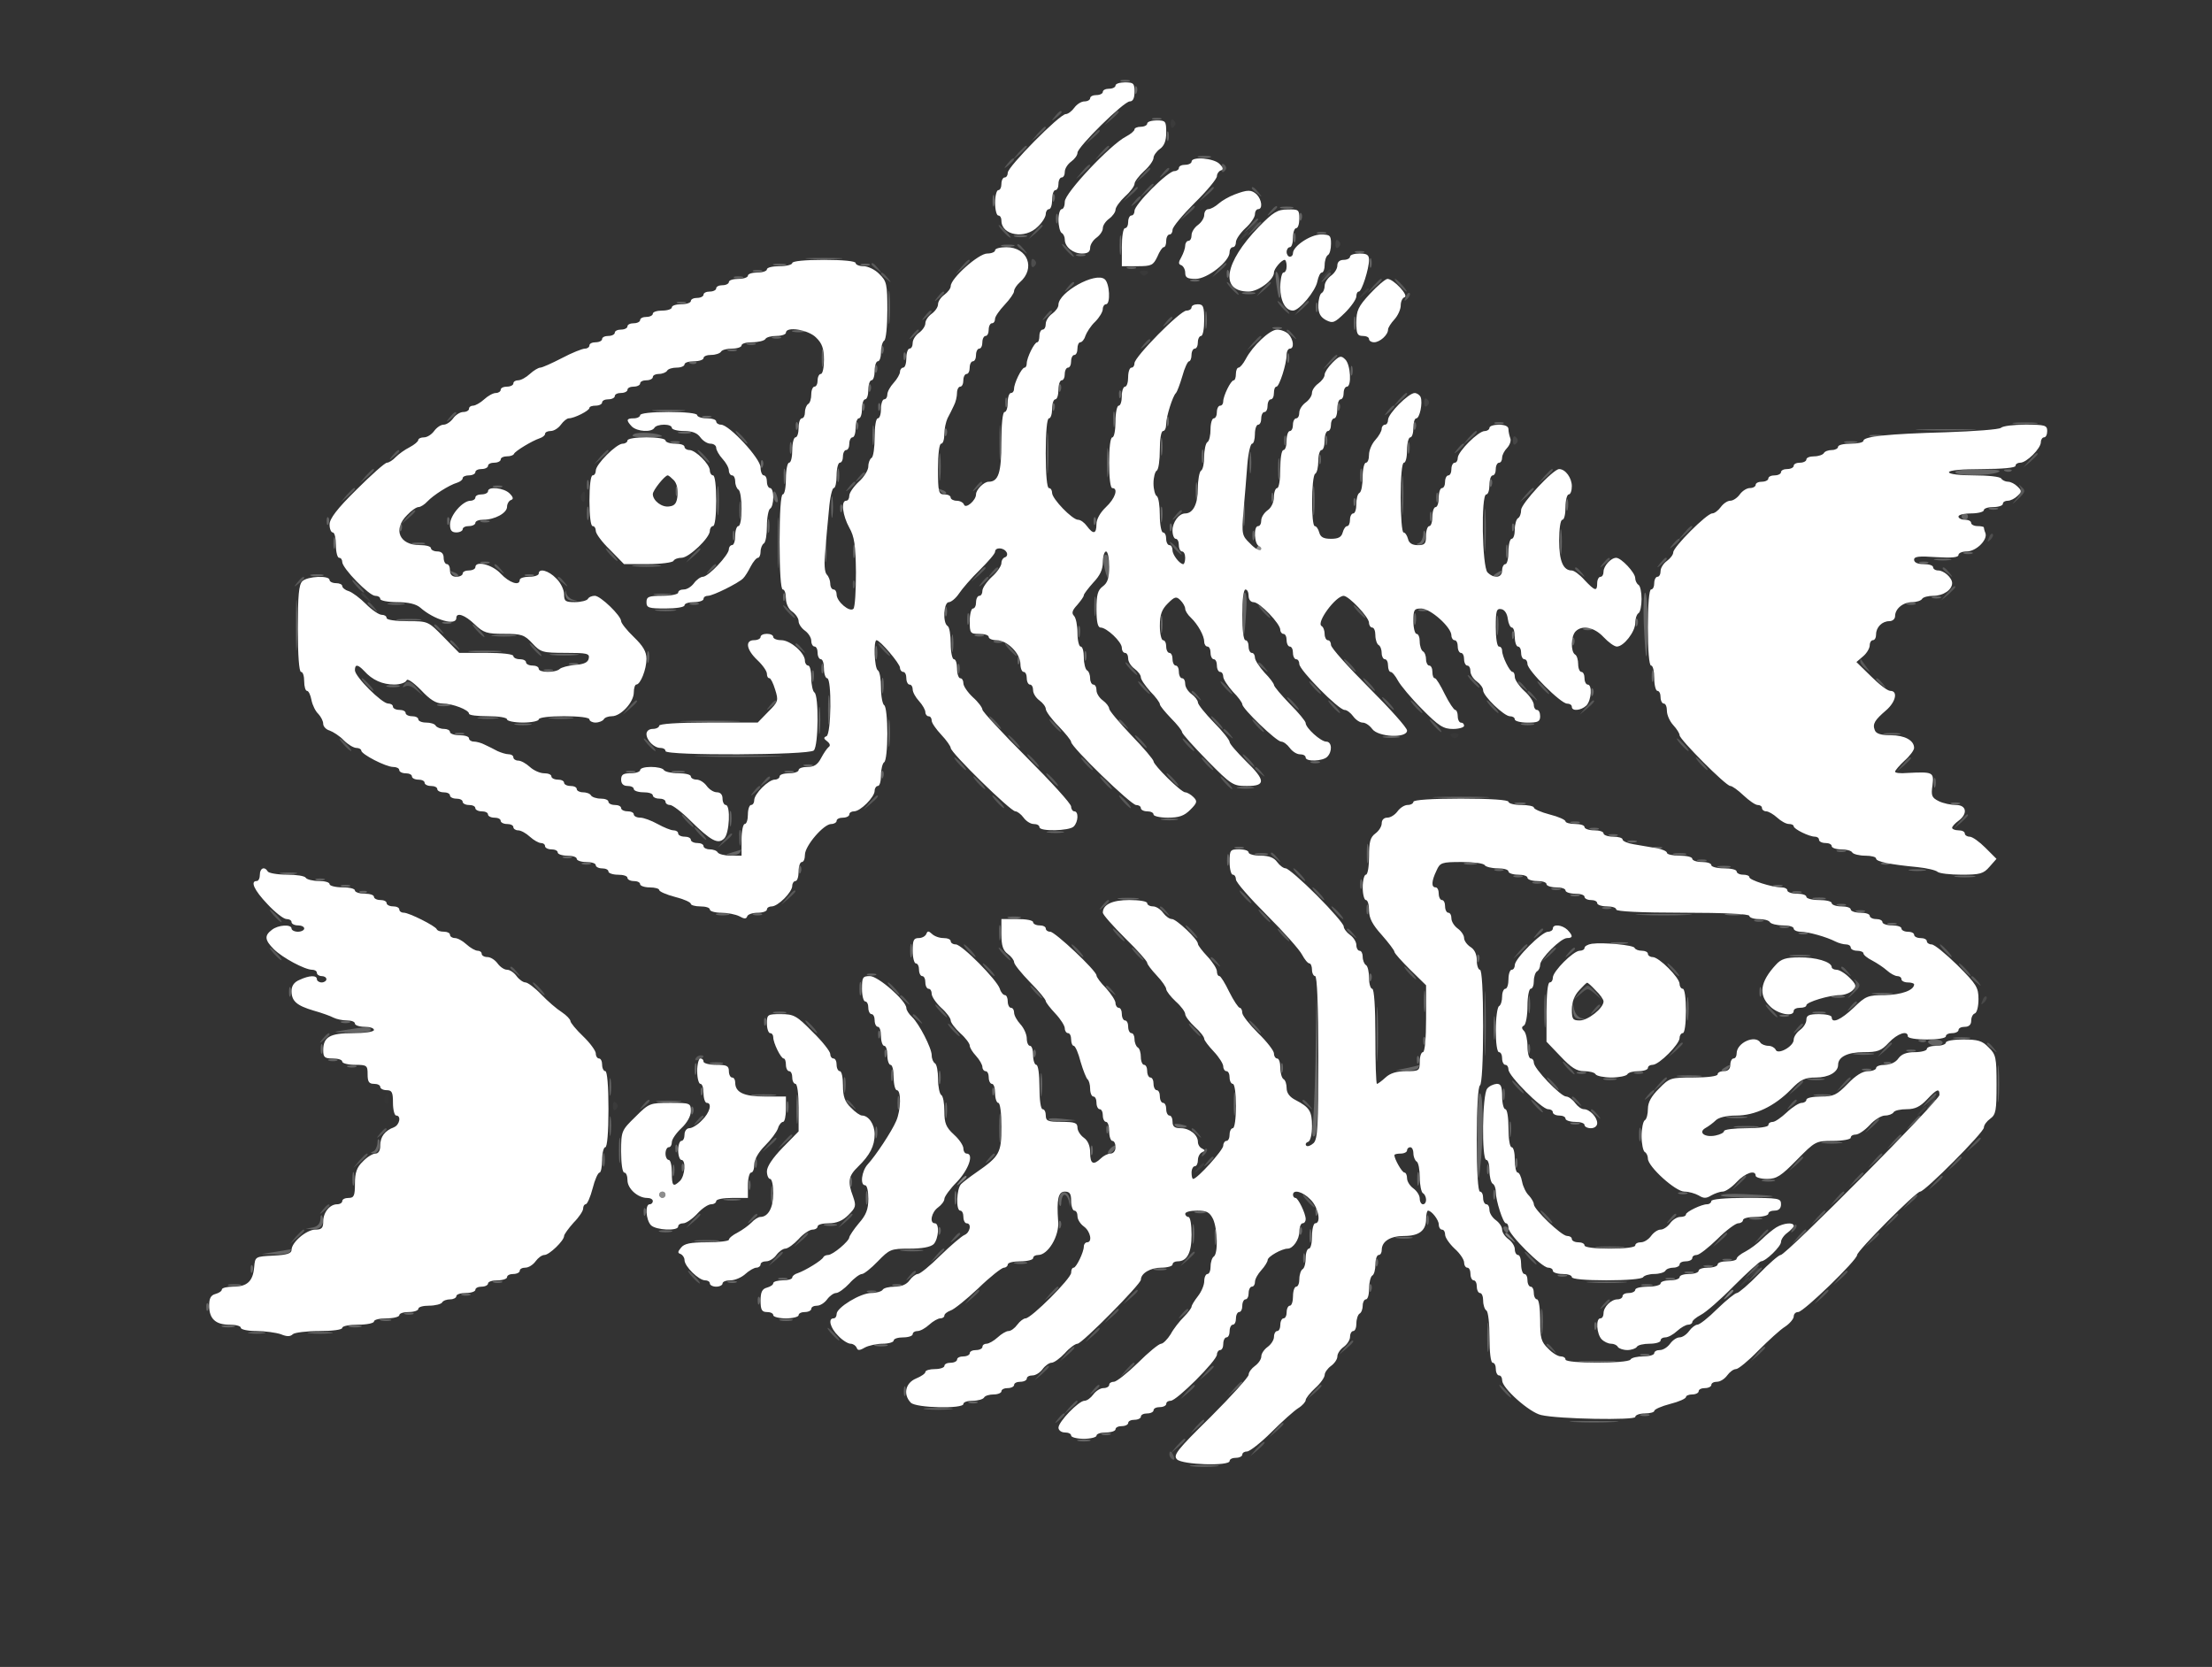 <svg version="1.0" xmlns="http://www.w3.org/2000/svg" viewBox="0 0 698 526"><rect x="0" y="0" width="698" height="526" fill="#333333" stroke="none"/><path d="M353.3 24.7c.9.2 2.5.2 3.5 0 .9-.3.1-.5-1.8-.5-1.9 0-2.7.2-1.7.5zm-8.5 4c.7.3 1.6.2 1.9-.1.4-.3-.2-.6-1.3-.5-1.1 0-1.4.3-.6.6zm-4 2c.7.3 1.6.2 1.9-.1.4-.3-.2-.6-1.3-.5-1.1 0-1.4.3-.6.6zm-6 4c.7.3 1.6.2 1.9-.1.4-.3-.2-.6-1.3-.5-1.1 0-1.4.3-.6.6zm28.5 2c.9.2 2.5.2 3.5 0 .9-.3.1-.5-1.8-.5-1.9 0-2.7.2-1.7.5zm14.5 12c1.2.2 3.2.2 4.5 0 1.2-.2.2-.4-2.3-.4s-3.5.2-2.2.4zm15 10c.6.2 1.8.2 2.5 0 .6-.3.1-.5-1.3-.5-1.4 0-1.9.2-1.2.5zm-6 2c.7.3 1.6.2 1.9-.1.4-.3-.2-.6-1.3-.5-1.1 0-1.4.3-.6.6zm12.6 2.3c0 1.3.4 1.6 1 1 .7-.7.7-1.3 0-2-.6-.6-1-.3-1 1zm4.4 1.7c1.2.2 3.2.2 4.5 0 1.2-.2.2-.4-2.3-.4s-3.5.2-2.2.4zm10 8c1.2.2 3.2.2 4.5 0 1.2-.2.2-.4-2.3-.4s-3.5.2-2.2.4zm-98 4c1.2.2 3.2.2 4.5 0 1.2-.2.2-.4-2.3-.4s-3.5.2-2.2.4zm-6.3 1.3c-1.6.7-1.7.9-.3.9.9.1 2-.4 2.3-.9.7-1.1.7-1.1-2 0zm117.8.7c.9.2 2.5.2 3.5 0 .9-.3.1-.5-1.8-.5-1.9 0-2.7.2-1.7.5zm-183.5 4c1.2.2 3 .2 4 0 .9-.3-.1-.5-2.3-.4-2.2 0-3 .2-1.7.4zm28.5 0c.9.2 2.3.2 3 0 .6-.3-.1-.5-1.8-.5-1.6 0-2.2.2-1.2.5zm-35 2c.9.2 2.3.2 3 0 .6-.3-.1-.5-1.8-.5-1.6 0-2.2.2-1.2.5zm-10.5 4c.7.3 1.6.2 1.9-.1.4-.3-.2-.6-1.3-.5-1.1 0-1.4.3-.6.6zm-4 2c.7.3 1.6.2 1.9-.1.4-.3-.2-.6-1.3-.5-1.1 0-1.4.3-.6.6zm-9.5 4c.9.2 2.3.2 3 0 .6-.3-.1-.5-1.8-.5-1.6 0-2.2.2-1.2.5zm163.5 0c.6.2 1.8.2 2.5 0 .6-.3.1-.5-1.3-.5-1.4 0-1.9.2-1.2.5zM207.5 96c-1.6.7-1.7.9-.3.9.9.1 2-.4 2.3-.9.7-1.1.7-1.1-2 0zm165.3.7c.7.3 1.6.2 1.9-.1.4-.3-.2-.6-1.3-.5-1.1 0-1.4.3-.6.6zm-174 4c.7.3 1.6.2 1.9-.1.4-.3-.2-.6-1.3-.5-1.1 0-1.4.3-.6.6zm-4 2c.7.3 1.6.2 1.9-.1.4-.3-.2-.6-1.3-.5-1.1 0-1.4.3-.6.6zm206.5 0c.9.2 2.5.2 3.5 0 .9-.3.1-.5-1.8-.5-1.9 0-2.7.2-1.7.5zm-214.5 4c.7.3 1.6.2 1.9-.1.4-.3-.2-.6-1.3-.5-1.1 0-1.4.3-.6.6zm-4 2c.7.3 1.6.2 1.9-.1.4-.3-.2-.6-1.3-.5-1.1 0-1.4.3-.6.6zm-14 6c.7.3 1.6.2 1.9-.1.4-.3-.2-.6-1.3-.5-1.1 0-1.4.3-.6.6zm-6 4c.7.3 1.6.2 1.9-.1.4-.3-.2-.6-1.3-.5-1.1 0-1.4.3-.6.6zm-4 2c.7.3 1.6.2 1.9-.1.4-.3-.2-.6-1.3-.5-1.1 0-1.4.3-.6.6zm40 10c.7.3 1.6.2 1.9-.1.4-.3-.2-.6-1.3-.5-1.1 0-1.4.3-.6.6zm23.5 0c.9.2 2.3.2 3 0 .6-.3-.1-.5-1.8-.5-1.6 0-2.2.2-1.2.5zm-83.5 2c.7.3 1.6.2 1.9-.1.4-.3-.2-.6-1.3-.5-1.1 0-1.4.3-.6.6zm89 0c.7.3 1.6.2 1.9-.1.4-.3-.2-.6-1.3-.5-1.1 0-1.4.3-.6.6zm243.5 0c.9.2 2.5.2 3.5 0 .9-.3.1-.5-1.8-.5-1.9 0-2.7.2-1.7.5zm164 0c2 .2 5.4.2 7.5 0 2-.2.3-.4-3.8-.4s-5.8.2-3.7.4zm-502.5 4c.7.3 1.6.2 1.9-.1.4-.3-.2-.6-1.3-.5-1.1 0-1.4.3-.6.6zm457 0c1.2.2 3 .2 4 0 .9-.3-.1-.5-2.3-.4-2.2 0-3 .2-1.7.4zm-395 2c.7.3 1.6.2 1.9-.1.4-.3-.2-.6-1.3-.5-1.1 0-1.4.3-.6.6zm17.5 0c.9.2 2.3.2 3 0 .6-.3-.1-.5-1.8-.5-1.6 0-2.2.2-1.2.5zm369.5 0c1.2.2 3 .2 4 0 .9-.3-.1-.5-2.3-.4-2.2 0-3 .2-1.7.4zm-11 4c.7.3 1.6.2 1.9-.1.4-.3-.2-.6-1.3-.5-1.1 0-1.4.3-.6.6zm-450 2c.7.3 1.6.2 1.9-.1.4-.3-.2-.6-1.3-.5-1.1 0-1.4.3-.6.6zm446 0c.7.3 1.6.2 1.9-.1.4-.3-.2-.6-1.3-.5-1.1 0-1.4.3-.6.6zm-8 4c.7.3 1.6.2 1.9-.1.4-.3-.2-.6-1.3-.5-1.1 0-1.4.3-.6.6zm-248 2c.7.3 1.6.2 1.9-.1.4-.3-.2-.6-1.3-.5-1.1 0-1.4.3-.6.6zm244 0c.7.3 1.6.2 1.9-.1.4-.3-.2-.6-1.3-.5-1.1 0-1.4.3-.6.6zm79 0c.7.3 1.6.2 1.9-.1.4-.3-.2-.6-1.3-.5-1.1 0-1.4.3-.6.6zm-483 4c.7.3 1.6.2 1.9-.1.4-.3-.2-.6-1.3-.5-1.1 0-1.4.3-.6.6zm147 0c.7.3 1.6.2 1.9-.1.4-.3-.2-.6-1.3-.5-1.1 0-1.4.3-.6.6zm-151 2c.7.3 1.6.2 1.9-.1.4-.3-.2-.6-1.3-.5-1.1 0-1.4.3-.6.6zm155 0c.7.3 1.6.2 1.9-.1.4-.3-.2-.6-1.3-.5-1.1 0-1.4.3-.6.6zm243 0c.7.3 1.6.2 1.9-.1.4-.3-.2-.6-1.3-.5-1.1 0-1.4.3-.6.6zm-172 4c.7.3 1.6.2 1.9-.1.4-.3-.2-.6-1.3-.5-1.1 0-1.4.3-.6.6zm166 0c.7.3 1.6.2 1.9-.1.4-.3-.2-.6-1.3-.5-1.1 0-1.4.3-.6.6zm-199.8.7c0 .2.7.7 1.6 1 .8.3 1.2.2.9-.4-.6-1-2.5-1.4-2.5-.6zm-201.2 11.3c.7.3 1.6.2 1.9-.1.4-.3-.2-.6-1.3-.5-1.1 0-1.4.3-.6.6zm371 2c.6.2 1.8.2 2.5 0 .6-.3.1-.5-1.3-.5-1.4 0-1.9.2-1.2.5zm-362 4c.7.3 1.6.2 1.9-.1.4-.3-.2-.6-1.3-.5-1.1 0-1.4.3-.6.6zm24 0c.6.2 1.8.2 2.5 0 .6-.3.1-.5-1.3-.5-1.4 0-1.9.2-1.2.5zm325 0c.7.3 1.6.2 1.9-.1.4-.3-.2-.6-1.3-.5-1.1 0-1.4.3-.6.6zm116 0c.7.3 1.6.2 1.9-.1.4-.3-.2-.6-1.3-.5-1.1 0-1.4.3-.6.6zm-514 2c1.2.2 3.2.2 4.5 0 1.2-.2.2-.4-2.3-.4s-3.5.2-2.2.4zm67.5 0c.9.2 2.3.2 3 0 .6-.3-.1-.5-1.8-.5-1.6 0-2.2.2-1.2.5zm55.5 0c.7.3 1.6.2 1.9-.1.4-.3-.2-.6-1.3-.5-1.1 0-1.4.3-.6.6zm-6 4c.7.3 1.6.2 1.9-.1.4-.3-.2-.6-1.3-.5-1.1 0-1.4.3-.6.6zm-28 2c.6.2 1.8.2 2.5 0 .6-.3.1-.5-1.3-.5-1.4 0-1.9.2-1.2.5zm19.5 0c1.5.2 3.7.2 5 0 1.2-.2 0-.4-2.8-.4-2.7 0-3.8.2-2.2.4zm-86.5 6c.7.3 1.6.2 1.9-.1.4-.3-.2-.6-1.3-.5-1.1 0-1.4.3-.6.6zm121 6c.6.2 1.8.2 2.5 0 .6-.3.1-.5-1.3-.5-1.4 0-1.9.2-1.2.5zm-91.5 6c2.6.2 6.7.2 9 0s.2-.3-4.8-.3c-4.9 0-6.8.1-4.2.3zm18.5 4c.7.3 1.6.2 1.9-.1.4-.3-.2-.6-1.3-.5-1.1 0-1.4.3-.6.6zm10 0c1.2.2 3 .2 4 0 .9-.3-.1-.5-2.3-.4-2.2 0-3 .2-1.7.4zm-6 2c.6.2 1.8.2 2.5 0 .6-.3.1-.5-1.3-.5-1.4 0-1.9.2-1.2.5zm424 6c.7.3 1.6.2 1.9-.1.4-.3-.2-.6-1.3-.5-1.1 0-1.4.3-.6.6zm-474 4c.7.3 1.6.2 1.9-.1.4-.3-.2-.6-1.3-.5-1.1 0-1.4.3-.6.6zm4 2c.7.3 1.6.2 1.9-.1.4-.3-.2-.6-1.3-.5-1.1 0-1.4.3-.6.6zm8.5 4c.9.2 2.3.2 3 0 .6-.3-.1-.5-1.8-.5-1.6 0-2.2.2-1.2.5zm81.5 0c4.6.2 11.8.2 16 0 4.2-.1.5-.3-8.3-.3s-12.3.2-7.7.3zm-76 2c.7.3 1.6.2 1.9-.1.4-.3-.2-.6-1.3-.5-1.1 0-1.4.3-.6.6zm65 0c.7.3 1.6.2 1.9-.1.4-.3-.2-.6-1.3-.5-1.1 0-1.4.3-.6.6zm-55 4c.7.3 1.6.2 1.9-.1.4-.3-.2-.6-1.3-.5-1.1 0-1.4.3-.6.6zm268 0c.7.3 1.6.2 1.9-.1.4-.3-.2-.6-1.3-.5-1.1 0-1.4.3-.6.6zm-262 2c.7.3 1.6.2 1.9-.1.4-.3-.2-.6-1.3-.5-1.1 0-1.4.3-.6.6zm8 4c.7.3 1.6.2 1.9-.1.4-.3-.2-.6-1.3-.5-1.1 0-1.4.3-.6.6zm40 2c1.2.2 3.2.2 4.5 0 1.2-.2.2-.4-2.3-.4s-3.5.2-2.2.4zm49.5 0c.9.2 2.3.2 3 0 .6-.3-.1-.5-1.8-.5-1.6 0-2.2.2-1.2.5zm-77.5 4c.7.3 1.6.2 1.9-.1.4-.3-.2-.6-1.3-.5-1.1 0-1.4.3-.6.6zm44 0c.7.3 1.6.2 1.9-.1.4-.3-.2-.6-1.3-.5-1.1 0-1.4.3-.6.6zm23 0c.7.3 1.6.2 1.9-.1.4-.3-.2-.6-1.3-.5-1.1 0-1.4.3-.6.6zm-63 2c.7.3 1.6.2 1.9-.1.4-.3-.2-.6-1.3-.5-1.1 0-1.4.3-.6.6zm10 4c.7.3 1.6.2 1.9-.1.4-.3-.2-.6-1.3-.5-1.1 0-1.4.3-.6.6zm263.5 0c4.2.2 11.2.2 15.5 0 4.2-.1.7-.3-7.8-.3s-12 .2-7.7.3zm-259.5 2c.7.3 1.6.2 1.9-.1.4-.3-.2-.6-1.3-.5-1.1 0-1.4.3-.6.6zm249 0c.7.3 1.6.2 1.9-.1.4-.3-.2-.6-1.3-.5-1.1 0-1.4.3-.6.6zm36 0c1.2.2 3 .2 4 0 .9-.3-.1-.5-2.3-.4-2.2 0-3 .2-1.7.4zm137.5 0c.9.2 2.3.2 3 0 .6-.3-.1-.5-1.8-.5-1.6 0-2.2.2-1.2.5zm-414 4c.9.2 2.3.2 3 0 .6-.3-.1-.5-1.8-.5-1.6 0-2.2.2-1.2.5zm289.5 0c.7.3 1.6.2 1.9-.1.4-.3-.2-.6-1.3-.5-1.1 0-1.4.3-.6.6zm-284 2c.7.3 1.6.2 1.9-.1.4-.3-.2-.6-1.3-.5-1.1 0-1.4.3-.6.6zm288.5 0c.9.2 2.3.2 3 0 .6-.3-.1-.5-1.8-.5-1.6 0-2.2.2-1.2.5zm-280.5 4c.7.3 1.6.2 1.9-.1.4-.3-.2-.6-1.3-.5-1.1 0-1.4.3-.6.6zm292.5 0c.9.2 2.3.2 3 0 .6-.3-.1-.5-1.8-.5-1.6 0-2.2.2-1.2.5zm113.5 0c.7.3 1.6.2 1.9-.1.4-.3-.2-.6-1.3-.5-1.1 0-1.4.3-.6.6zm-107.5 2c.9.2 2.3.2 3 0 .6-.3-.1-.5-1.8-.5-1.6 0-2.2.2-1.2.5zm-284.5 4c.6.2 1.8.2 2.5 0 .6-.3.1-.5-1.3-.5-1.4 0-1.9.2-1.2.5zm167 0c1.2.2 3 .2 4 0 .9-.3-.1-.5-2.3-.4-2.2 0-3 .2-1.7.4zm132 0c1.2.2 3 .2 4 0 .9-.3-.1-.5-2.3-.4-2.2 0-3 .2-1.7.4zm7.5 2c.9.2 2.3.2 3 0 .6-.3-.1-.5-1.8-.5-1.6 0-2.2.2-1.2.5zm-447 4c1.5.2 3.7.2 5 0 1.2-.2 0-.4-2.8-.4-2.7 0-3.8.2-2.2.4zm460.5 0c.7.3 1.6.2 1.9-.1.4-.3-.2-.6-1.3-.5-1.1 0-1.4.3-.6.6zm-449.5 2c.9.2 2.3.2 3 0 .6-.3-.1-.5-1.8-.5-1.6 0-2.2.2-1.2.5zm454 0c.9.2 2.3.2 3 0 .6-.3-.1-.5-1.8-.5-1.6 0-2.2.2-1.2.5zm-440 4c.9.2 2.3.2 3 0 .6-.3-.1-.5-1.8-.5-1.6 0-2.2.2-1.2.5zm452 0c.9.2 2.3.2 3 0 .6-.3-.1-.5-1.8-.5-1.6 0-2.2.2-1.2.5zm-446.5 2c.7.3 1.6.2 1.9-.1.4-.3-.2-.6-1.3-.5-1.1 0-1.4.3-.6.6zm233 0c1.7.2 4.7.2 6.5 0 1.7-.2.3-.4-3.3-.4-3.6 0-5 .2-3.2.4zm220 0c1.2.2 3 .2 4 0 .9-.3-.1-.5-2.3-.4-2.2 0-3 .2-1.7.4zm-445 4c.7.3 1.6.2 1.9-.1.4-.3-.2-.6-1.3-.5-1.1 0-1.4.3-.6.6zm458.5 0c.9.2 2.3.2 3 0 .6-.3-.1-.5-1.8-.5-1.6 0-2.2.2-1.2.5zm-268 2c1.5.2 3.9.2 5.5 0 1.5-.2.2-.4-2.8-.4s-4.3.2-2.7.4zm51.5 0c.7.3 1.6.2 1.9-.1.4-.3-.2-.6-1.3-.5-1.1 0-1.4.3-.6.6zm222 0c.7.3 1.6.2 1.9-.1.4-.3-.2-.6-1.3-.5-1.1 0-1.4.3-.6.6zm-452 4c.7.3 1.6.2 1.9-.1.4-.3-.2-.6-1.3-.5-1.1 0-1.4.3-.6.6zm192 0c.7.3 1.6.2 1.9-.1.4-.3-.2-.6-1.3-.5-1.1 0-1.4.3-.6.6zm155 0c.7.3 1.6.2 1.9-.1.4-.3-.2-.6-1.3-.5-1.1 0-1.4.3-.6.6zm115 0c.7.3 1.6.2 1.9-.1.4-.3-.2-.6-1.3-.5-1.1 0-1.4.3-.6.6zm-458 2c.7.3 1.6.2 1.9-.1.4-.3-.2-.6-1.3-.5-1.1 0-1.4.3-.6.6zm145 0c.7.3 1.6.2 1.9-.1.4-.3-.2-.6-1.3-.5-1.1 0-1.4.3-.6.6zm9 0c.7.3 1.6.2 1.9-.1.4-.3-.2-.6-1.3-.5-1.1 0-1.4.3-.6.6zm308 0c.7.3 1.6.2 1.9-.1.4-.3-.2-.6-1.3-.5-1.1 0-1.4.3-.6.6zm-109 4c.7.3 1.6.2 1.9-.1.4-.3-.2-.6-1.3-.5-1.1 0-1.4.3-.6.6zm21 0c.7.3 1.6.2 1.9-.1.4-.3-.2-.6-1.3-.5-1.1 0-1.4.3-.6.6zm-364 2c.7.3 1.6.2 1.9-.1.4-.3-.2-.6-1.3-.5-1.1 0-1.4.3-.6.6zm368 0c.7.3 1.6.2 1.9-.1.4-.3-.2-.6-1.3-.5-1.1 0-1.4.3-.6.6zm43 0c1.7.2 4.7.2 6.5 0 1.7-.2.3-.4-3.3-.4-3.6 0-5 .2-3.2.4zm-405 4c.7.3 1.6.2 1.9-.1.4-.3-.2-.6-1.3-.5-1.1 0-1.4.3-.6.6zm420 0c.7.3 1.6.2 1.9-.1.4-.3-.2-.6-1.3-.5-1.1 0-1.4.3-.6.6zm-306.5 2c.9.2 2.5.2 3.5 0 .9-.3.1-.5-1.8-.5-1.9 0-2.7.2-1.7.5zm317.5 6c1.8.2 4.5.2 6 0s0-.4-3.3-.4-4.5.2-2.7.4zm-346.5 6c1.5.2 3.9.2 5.5 0 1.5-.2.2-.4-2.8-.4s-4.3.2-2.7.4zm328.5 0c1.2.2 3 .2 4 0 .9-.3-.1-.5-2.3-.4-2.2 0-3 .2-1.7.4zm-467 6c1.2.2 3 .2 4 0 .9-.3-.1-.5-2.3-.4-2.2 0-3 .2-1.7.4zm452 4c.7.3 1.6.2 1.9-.1.4-.3-.2-.6-1.3-.5-1.1 0-1.4.3-.6.6zm43.5 2c.9.2 2.3.2 3 0 .6-.3-.1-.5-1.8-.5-1.6 0-2.2.2-1.2.5zm-376.5 4c1.2.2 3 .2 4 0 .9-.3-.1-.5-2.3-.4-2.2 0-3 .2-1.7.4zm368.5 0c.9.2 2.3.2 3 0 .6-.3-.1-.5-1.8-.5-1.6 0-2.2.2-1.2.5zm-153 2c1.5.2 3.7.2 5 0 1.2-.2 0-.4-2.8-.4-2.7 0-3.8.2-2.2.4zm102.5 0c.7.3 1.6.2 1.9-.1.4-.3-.2-.6-1.3-.5-1.1 0-1.4.3-.6.6zm44.5 0c.9.2 2.3.2 3 0 .6-.3-.1-.5-1.8-.5-1.6 0-2.2.2-1.2.5zm-116.5 4c.6.2 1.8.2 2.5 0 .6-.3.1-.5-1.3-.5-1.4 0-1.9.2-1.2.5zm-263.5 6c2 .2 5.4.2 7.5 0 2-.2.3-.4-3.8-.4s-5.8.2-3.7.4zm359.5 0c.7.3 1.6.2 1.9-.1.4-.3-.2-.6-1.3-.5-1.1 0-1.4.3-.6.6zm-67 2c.7.3 1.6.2 1.9-.1.4-.3-.2-.6-1.3-.5-1.1 0-1.4.3-.6.6zm-166.5 4c1.5.2 3.7.2 5 0 1.2-.2 0-.4-2.8-.4-2.7 0-3.8.2-2.2.4zm39 2c.9.2 2.3.2 3 0 .6-.3-.1-.5-1.8-.5-1.6 0-2.2.2-1.2.5zm174.4 0c1.8.2 5 .2 7 0 2.1-.2.7-.4-3.2-.4-3.8 0-5.5.2-3.8.4zm-437.9 22c.7.3 1.6.2 1.9-.1.4-.3-.2-.6-1.3-.5-1.1 0-1.4.3-.6.6zm442 0c2.3.2 5.9.2 8 0 2-.2.1-.4-4.3-.4-4.4 0-6.1.2-3.7.4zm-446 2c.7.3 1.6.2 1.9-.1.4-.3-.2-.6-1.3-.5-1.1 0-1.4.3-.6.6zm134 4c.7.3 1.6.2 1.9-.1.4-.3-.2-.6-1.3-.5-1.1 0-1.4.3-.6.6zm290 0c.7.3 1.6.2 1.9-.1.4-.3-.2-.6-1.3-.5-1.1 0-1.4.3-.6.6zm34 2c.6.2 1.8.2 2.5 0 .6-.3.1-.5-1.3-.5-1.4 0-1.9.2-1.2.5zm-69 4c.7.3 1.6.2 1.9-.1.4-.3-.2-.6-1.3-.5-1.1 0-1.4.3-.6.6zm-275.1 2c1.8.2 5 .2 7 0 2.1-.2.7-.4-3.2-.4-3.8 0-5.5.2-3.8.4zm279.1 0c.7.3 1.6.2 1.9-.1.4-.3-.2-.6-1.3-.5-1.1 0-1.4.3-.6.6zm19 0c.7.3 1.6.2 1.9-.1.4-.3-.2-.6-1.3-.5-1.1 0-1.4.3-.6.6zm-434 4c1.8.2 4.5.2 6 0s0-.4-3.3-.4-4.5.2-2.7.4zm174 2c.7.3 1.6.2 1.9-.1.4-.3-.2-.6-1.3-.5-1.1 0-1.4.3-.6.6zm286.5 0c.9.2 2.3.2 3 0 .6-.3-.1-.5-1.8-.5-1.6 0-2.2.2-1.2.5zm-11.5 4c.6.2 1.8.2 2.5 0 .6-.3.1-.5-1.3-.5-1.4 0-1.9.2-1.2.5zm-286.5 2c.9.2 2.3.2 3 0 .6-.3-.1-.5-1.8-.5-1.6 0-2.2.2-1.2.5zm-178.5 4c.7.3 1.6.2 1.9-.1.4-.3-.2-.6-1.3-.5-1.1 0-1.4.3-.6.6zm205 0c1.2.2 3 .2 4 0 .9-.3-.1-.5-2.3-.4-2.2 0-3 .2-1.7.4zm241 0c.7.3 1.6.2 1.9-.1.4-.3-.2-.6-1.3-.5-1.1 0-1.4.3-.6.6zm-4 2c.7.3 1.6.2 1.9-.1.4-.3-.2-.6-1.3-.5-1.1 0-1.4.3-.6.6zm-192 10c.7.3 1.6.2 1.9-.1.4-.3-.2-.6-1.3-.5-1.1 0-1.4.3-.6.6zm-10 6c.7.3 1.6.2 1.9-.1.4-.3-.2-.6-1.3-.5-1.1 0-1.4.3-.6.6zm-4 2c.7.3 1.6.2 1.9-.1.4-.3-.2-.6-1.3-.5-1.1 0-1.4.3-.6.6zm189 0c.7.3 1.6.2 1.9-.1.4-.3-.2-.6-1.3-.5-1.1 0-1.4.3-.6.6zm-198.5 4c.9.2 2.3.2 3 0 .6-.3-.1-.5-1.8-.5-1.6 0-2.2.2-1.2.5zm53.5 6c.7.3 1.6.2 1.9-.1.4-.3-.2-.6-1.3-.5-1.1 0-1.4.3-.6.6z" fill="none"/><path d="M391.9 74.7c-1.3 1.6-1.2 1.7.4.4 1.6-1.3 2.1-2.1 1.3-2.1-.2 0-1 .8-1.7 1.7zm26 12c-1.3 1.6-1.2 1.7.4.4 1.6-1.3 2.1-2.1 1.3-2.1-.2 0-1 .8-1.7 1.7zm12 6c-1.3 1.6-1.2 1.7.4.4 1.6-1.3 2.1-2.1 1.3-2.1-.2 0-1 .8-1.7 1.7zM114 187.4c0 .2.8 1 1.8 1.7 1.5 1.3 1.6 1.2.3-.4s-2.1-2.1-2.1-1.3zm491.9 163.3c-1.3 1.6-1.2 1.7.4.4.9-.7 1.7-1.5 1.7-1.7 0-.8-.8-.3-2.1 1.3zm-228 18c-1.3 1.6-1.2 1.7.4.4.9-.7 1.7-1.5 1.7-1.7 0-.8-.8-.3-2.1 1.3zm172 36c-1.3 1.6-1.2 1.7.4.4.9-.7 1.7-1.5 1.7-1.7 0-.8-.8-.3-2.1 1.3z" fill="#FFF" fill-opacity=".06"/><path d="M332.9 36.7c-1.3 1.6-1.2 1.7.4.4.9-.7 1.7-1.5 1.7-1.7 0-.8-.8-.3-2.1 1.3zm-5.5 5.5-1.9 2.3 2.3-1.9c2.1-1.8 2.7-2.6 1.9-2.6-.2 0-1.2 1-2.3 2.2zm-6 6-1.9 2.3 2.3-1.9c2.1-1.8 2.7-2.6 1.9-2.6-.2 0-1.2 1-2.3 2.2zm26 0-1.9 2.3 2.3-1.9c2.1-1.8 2.7-2.6 1.9-2.6-.2 0-1.2 1-2.3 2.2zm-6 6-1.9 2.3 2.3-1.9c1.2-1.1 2.2-2.1 2.2-2.3 0-.8-.8-.2-2.6 1.9zm25.5.5c-1.3 1.6-1.2 1.7.4.4 1.6-1.3 2.1-2.1 1.3-2.1-.2 0-1 .8-1.7 1.7zm-5.5 5.5-1.9 2.3 2.3-1.9c2.1-1.8 2.7-2.6 1.9-2.6-.2 0-1.2 1-2.3 2.2zm33.6-.8c0 .2.8 1 1.8 1.7 1.5 1.3 1.6 1.2.3-.4s-2.1-2.1-2.1-1.3zm5.9 7.3c-1.3 1.6-1.2 1.7.4.4.9-.7 1.7-1.5 1.7-1.7 0-.8-.8-.3-2.1 1.3zm-5.5 5.5-1.9 2.3 2.3-1.9c1.2-1.1 2.2-2.1 2.2-2.3 0-.8-.8-.2-2.6 1.9zM321 77.4c0 .2.8 1 1.8 1.7 1.5 1.3 1.6 1.2.3-.4s-2.1-2.1-2.1-1.3zm-17.6 6.8-1.9 2.3 2.3-1.9c1.2-1.1 2.2-2.1 2.2-2.3 0-.8-.8-.2-2.6 1.9zm-28.4-.8c0 .2.8 1 1.8 1.7 1.5 1.3 1.6 1.2.3-.4s-2.1-2.1-2.1-1.3zm158.4 6.8-1.9 2.3 2.3-1.9c2.1-1.8 2.7-2.6 1.9-2.6-.2 0-1.2 1-2.3 2.2zm8.1-.2c1 1.1 2 2 2.3 2 .3 0-.3-.9-1.3-2s-2-2-2.3-2c-.3 0 .3.9 1.3 2zm-104.6.7c-1.3 1.6-1.2 1.7.4.4 1.6-1.3 2.1-2.1 1.3-2.1-.2 0-1 .8-1.7 1.7zm31 11c-1.3 1.6-1.2 1.7.4.4 1.6-1.3 2.1-2.1 1.3-2.1-.2 0-1 .8-1.7 1.7zm27.5 6.5-1.9 2.3 2.3-1.9c2.1-1.8 2.7-2.6 1.9-2.6-.2 0-1.2 1-2.3 2.2zm-34.5.5c-1.3 1.6-1.2 1.7.4.4.9-.7 1.7-1.5 1.7-1.7 0-.8-.8-.3-2.1 1.3zm58.5 5.5-1.9 2.3 2.3-1.9c1.2-1.1 2.2-2.1 2.2-2.3 0-.8-.8-.2-2.6 1.9zm22 12-1.9 2.3 2.3-1.9c2.1-1.8 2.7-2.6 1.9-2.6-.2 0-1.2 1-2.3 2.2zm-299.5 5.5c-1.3 1.6-1.2 1.7.4.4.9-.7 1.7-1.5 1.7-1.7 0-.8-.8-.3-2.1 1.3zm91.6 6.3c1 1.1 2 2 2.3 2 .3 0-.3-.9-1.3-2s-2-2-2.3-2c-.3 0 .3.9 1.3 2zm229.9.2-1.9 2.3 2.3-1.9c2.1-1.8 2.7-2.6 1.9-2.6-.2 0-1.2 1-2.3 2.2zm-339.5 5.5c-1.3 1.6-1.2 1.7.4.4.9-.7 1.7-1.5 1.7-1.7 0-.8-.8-.3-2.1 1.3zm65.5.5-1.9 2.3 2.3-1.9c2.1-1.8 2.7-2.6 1.9-2.6-.2 0-1.2 1-2.3 2.2zm32.1-.2c1 1.1 2 2 2.3 2 .3 0-.3-.9-1.3-2s-2-2-2.3-2c-.3 0 .3.9 1.3 2zm-106.1 6.2-1.9 2.3 2.3-1.9c2.1-1.8 2.7-2.6 1.9-2.6-.2 0-1.2 1-2.3 2.2zm372 0-1.9 2.3 2.3-1.9c2.1-1.8 2.7-2.6 1.9-2.6-.2 0-1.2 1-2.3 2.2zm-216.5.5c-1.3 1.6-1.2 1.7.4.4.9-.7 1.7-1.5 1.7-1.7 0-.8-.8-.3-2.1 1.3zm-161.5 5.5-1.9 2.3 2.3-1.9c2.1-1.8 2.7-2.6 1.9-2.6-.2 0-1.2 1-2.3 2.2zm372 0-1.9 2.3 2.3-1.9c1.2-1.1 2.2-2.1 2.2-2.3 0-.8-.8-.2-2.6 1.9zm-110.5 6.5c-1.3 1.6-1.2 1.7.4.4 1.6-1.3 2.1-2.1 1.3-2.1-.2 0-1 .8-1.7 1.7zm160.5 5.5-1.9 2.3 2.3-1.9c1.2-1.1 2.2-2.1 2.2-2.3 0-.8-.8-.2-2.6 1.9zM156 178.4c0 .2.8 1 1.8 1.7 1.5 1.3 1.6 1.2.3-.4s-2.1-2.1-2.1-1.3zm67.9 1.3c-1.3 1.6-1.2 1.7.4.4.9-.7 1.7-1.5 1.7-1.7 0-.8-.8-.3-2.1 1.3zm89 1c-1.3 1.6-1.2 1.7.4.4.9-.7 1.7-1.5 1.7-1.7 0-.8-.8-.3-2.1 1.3zm184.1-1.3c0 .2.8 1 1.8 1.7 1.5 1.3 1.6 1.2.3-.4s-2.1-2.1-2.1-1.3zm116 0c0 .2.8 1 1.8 1.7 1.5 1.3 1.6 1.2.3-.4s-2.1-2.1-2.1-1.3zm-497 11c0 .2.8 1 1.8 1.7 1.5 1.3 1.6 1.2.3-.4s-2.1-2.1-2.1-1.3zm21 7c0 .2.8 1 1.8 1.7 1.5 1.3 1.6 1.2.3-.4s-2.1-2.1-2.1-1.3zm5 5c0 .2.8 1 1.8 1.7 1.5 1.3 1.6 1.2.3-.4s-2.1-2.1-2.1-1.3zm109 1c0 .2.8 1 1.8 1.7 1.5 1.3 1.6 1.2.3-.4s-2.1-2.1-2.1-1.3zm174.5 6.6c1 1.1 2 2 2.3 2 .3 0-.3-.9-1.3-2s-2-2-2.3-2c-.3 0 .3.9 1.3 2zm161.5-1.3c0 .6.8 1.7 1.8 2.4 1.6 1.3 1.6 1.3.2-.6-.8-1.1-1.6-2.2-1.7-2.4-.2-.2-.3 0-.3.6zm-190 .7c0 .2.8 1 1.8 1.7 1.5 1.3 1.6 1.2.3-.4s-2.1-2.1-2.1-1.3zM115.5 216c1 1.1 2 2 2.3 2 .3 0-.3-.9-1.3-2s-2-2-2.3-2c-.3 0 .3.9 1.3 2zm316 0c1 1.1 2 2 2.3 2 .3 0-.3-.9-1.3-2s-2-2-2.3-2c-.3 0 .3.9 1.3 2zm160.5-1.6c0 .2.8 1 1.8 1.7 1.5 1.3 1.6 1.2.3-.4s-2.1-2.1-2.1-1.3zm-113 1c0 .2.8 1 1.8 1.7 1.5 1.3 1.6 1.2.3-.4s-2.1-2.1-2.1-1.3zm-71.5 6.6c1 1.1 2 2 2.3 2 .3 0-.3-.9-1.3-2s-2-2-2.3-2c-.3 0 .3.9 1.3 2zm30 0c1 1.1 2 2 2.3 2 .3 0-.3-.9-1.3-2s-2-2-2.3-2c-.3 0 .3.9 1.3 2zm-194.6.7c-1.3 1.6-1.2 1.7.4.4.9-.7 1.7-1.5 1.7-1.7 0-.8-.8-.3-2.1 1.3zm70.6 5.3c1 1.1 2 2 2.3 2 .3 0-.3-.9-1.3-2s-2-2-2.3-2c-.3 0 .3.9 1.3 2zm70 0c1 1.1 2 2 2.3 2 .3 0-.3-.9-1.3-2s-2-2-2.3-2c-.3 0 .3.9 1.3 2zm-30.5-.6c0 .2.8 1 1.8 1.7 1.5 1.3 1.6 1.2.3-.4s-2.1-2.1-2.1-1.3zm-33.5 6.6c1 1.1 2 2 2.3 2 .3 0-.3-.9-1.3-2s-2-2-2.3-2c-.3 0 .3.9 1.3 2zm40 0c1 1.1 2 2 2.3 2 .3 0-.3-.9-1.3-2s-2-2-2.3-2c-.3 0 .3.9 1.3 2zm-34 6c1 1.1 2 2 2.3 2 .3 0-.3-.9-1.3-2s-2-2-2.3-2c-.3 0 .3.9 1.3 2zm68 0c1 1.1 2 2 2.3 2 .3 0-.3-.9-1.3-2s-2-2-2.3-2c-.3 0 .3.9 1.3 2zm-62 6c1 1.1 2 2 2.3 2 .3 0-.3-.9-1.3-2s-2-2-2.3-2c-.3 0 .3.9 1.3 2zm38 0c1 1.1 2 2 2.3 2 .3 0-.3-.9-1.3-2s-2-2-2.3-2c-.3 0 .3.9 1.3 2zm-128.6.7c-1.3 1.6-1.2 1.7.4.4.9-.7 1.7-1.5 1.7-1.7 0-.8-.8-.3-2.1 1.3zM401 269.4c0 .2.8 1 1.8 1.7 1.5 1.3 1.6 1.2.3-.4s-2.1-2.1-2.1-1.3zm8.5 6.6c1 1.1 2 2 2.3 2 .3 0-.3-.9-1.3-2s-2-2-2.3-2c-.3 0 .3.9 1.3 2zm6 6c1 1.1 2 2 2.3 2 .3 0-.3-.9-1.3-2s-2-2-2.3-2c-.3 0 .3.9 1.3 2zm-49.5 4.4c0 .2.8 1 1.8 1.7 1.5 1.3 1.6 1.2.3-.4s-2.1-2.1-2.1-1.3zm55.5 1.6c1 1.1 2 2 2.3 2 .3 0-.3-.9-1.3-2s-2-2-2.3-2c-.3 0 .3.9 1.3 2zm-46 6c1 1.1 2 2 2.3 2 .3 0-.3-.9-1.3-2s-2-2-2.3-2c-.3 0 .3.9 1.3 2zm49.5-.6c0 .2.8 1 1.8 1.7 1.5 1.3 1.6 1.2.3-.4s-2.1-2.1-2.1-1.3zm59.9 1.3c-1.3 1.6-1.2 1.7.4.4 1.6-1.3 2.1-2.1 1.3-2.1-.2 0-1 .8-1.7 1.7zM305.5 300c1 1.1 2 2 2.3 2 .3 0-.3-.9-1.3-2s-2-2-2.3-2c-.3 0 .3.9 1.3 2zm34 0c1 1.1 2 2 2.3 2 .3 0-.3-.9-1.3-2s-2-2-2.3-2c-.3 0 .3.9 1.3 2zm139.9.2-1.9 2.3 2.3-1.9c1.2-1.1 2.2-2.1 2.2-2.3 0-.8-.8-.2-2.6 1.9zm134.1-.2c1 1.1 2 2 2.3 2 .3 0-.3-.9-1.3-2s-2-2-2.3-2c-.3 0 .3.9 1.3 2zm-118.6.7c-1.3 1.6-1.2 1.7.4.4.9-.7 1.7-1.5 1.7-1.7 0-.8-.8-.3-2.1 1.3zM311.5 306c1 1.1 2 2 2.3 2 .3 0-.3-.9-1.3-2s-2-2-2.3-2c-.3 0 .3.9 1.3 2zm216 0c1 1.1 2 2 2.3 2 .3 0-.3-.9-1.3-2s-2-2-2.3-2c-.3 0 .3.9 1.3 2zm92 0c1 1.1 2 2 2.3 2 .3 0-.3-.9-1.3-2s-2-2-2.3-2c-.3 0 .3.9 1.3 2zm-458.5-.6c0 .2.8 1 1.8 1.7 1.5 1.3 1.6 1.2.3-.4s-2.1-2.1-2.1-1.3zm420 0c0 .2.8 1 1.8 1.7 1.5 1.3 1.6 1.2.3-.4s-2.1-2.1-2.1-1.3zM169.5 312c1 1.1 2 2 2.3 2 .3 0-.3-.9-1.3-2s-2-2-2.3-2c-.3 0 .3.9 1.3 2zm112 0c1 1.1 2 2 2.3 2 .3 0-.3-.9-1.3-2s-2-2-2.3-2c-.3 0 .3.9 1.3 2zm67.5-.6c0 .2.8 1 1.8 1.7 1.5 1.3 1.6 1.2.3-.4s-2.1-2.1-2.1-1.3zm234.9 6.3c-1.3 1.6-1.2 1.7.4.4 1.6-1.3 2.1-2.1 1.3-2.1-.2 0-1 .8-1.7 1.7zm-81 1c-1.3 1.6-1.2 1.7.4.4 1.6-1.3 2.1-2.1 1.3-2.1-.2 0-1 .8-1.7 1.7zM255.5 324c1 1.1 2 2 2.3 2 .3 0-.3-.9-1.3-2s-2-2-2.3-2c-.3 0 .3.9 1.3 2zm140 0c1 1.1 2 2 2.3 2 .3 0-.3-.9-1.3-2s-2-2-2.3-2c-.3 0 .3.9 1.3 2zm171.4.7c-1.3 1.6-1.2 1.7.4.4 1.6-1.3 2.1-2.1 1.3-2.1-.2 0-1 .8-1.7 1.7zm60.1 4.7c0 .2.8 1 1.8 1.7 1.5 1.3 1.6 1.2.3-.4s-2.1-2.1-2.1-1.3zM489.5 342c1 1.1 2 2 2.3 2 .3 0-.3-.9-1.3-2s-2-2-2.3-2c-.3 0 .3.9 1.3 2zm33.9.2-1.9 2.3 2.3-1.9c1.2-1.1 2.2-2.1 2.2-2.3 0-.8-.8-.2-2.6 1.9zm58 0-1.9 2.3 2.3-1.9c1.2-1.1 2.2-2.1 2.2-2.3 0-.8-.8-.2-2.6 1.9zm-85.4 4.2c0 .2.8 1 1.8 1.7 1.5 1.3 1.6 1.2.3-.4s-2.1-2.1-2.1-1.3zm-293.1 2.3c-1.3 1.6-1.2 1.7.4.4.9-.7 1.7-1.5 1.7-1.7 0-.8-.8-.3-2.1 1.3zm64.1-1.3c0 .2.8 1 1.8 1.7 1.5 1.3 1.6 1.2.3-.4s-2.1-2.1-2.1-1.3zm144 0c0 .2.8 1 1.8 1.7 1.5 1.3 1.6 1.2.3-.4s-2.1-2.1-2.1-1.3zm153.9 1.3c-1.3 1.6-1.2 1.7.4.4 1.6-1.3 2.1-2.1 1.3-2.1-.2 0-1 .8-1.7 1.7zm44 0c-1.3 1.6-1.2 1.7.4.4 1.6-1.3 2.1-2.1 1.3-2.1-.2 0-1 .8-1.7 1.7zm-389 5c-1.3 1.6-1.2 1.7.4.4.9-.7 1.7-1.5 1.7-1.7 0-.8-.8-.3-2.1 1.3zm383.5.5-1.9 2.3 2.3-1.9c2.1-1.8 2.7-2.6 1.9-2.6-.2 0-1.2 1-2.3 2.2zm-356 6-1.9 2.3 2.3-1.9c2.1-1.8 2.7-2.6 1.9-2.6-.2 0-1.2 1-2.3 2.2zm350 0-1.9 2.3 2.3-1.9c2.1-1.8 2.7-2.6 1.9-2.6-.2 0-1.2 1-2.3 2.2zm-484 6-1.9 2.3 2.3-1.9c2.1-1.8 2.7-2.6 1.9-2.6-.2 0-1.2 1-2.3 2.2zm198.5-.5c-1.3 1.6-1.2 1.7.4.4 1.6-1.3 2.1-2.1 1.3-2.1-.2 0-1 .8-1.7 1.7zm279.5.5-1.9 2.3 2.3-1.9c1.2-1.1 2.2-2.1 2.2-2.3 0-.8-.8-.2-2.6 1.9zm-210.5.5c-1.3 1.6-1.2 1.7.4.4 1.6-1.3 2.1-2.1 1.3-2.1-.2 0-1 .8-1.7 1.7zm204.5 5.5-1.9 2.3 2.3-1.9c2.1-1.8 2.7-2.6 1.9-2.6-.2 0-1.2 1-2.3 2.2zm-6 6-1.9 2.3 2.3-1.9c1.2-1.1 2.2-2.1 2.2-2.3 0-.8-.8-.2-2.6 1.9zm-91.9 5.8c1 1.1 2 2 2.3 2 .3 0-.3-.9-1.3-2s-2-2-2.3-2c-.3 0 .3.9 1.3 2zm85.9.2-1.9 2.3 2.3-1.9c2.1-1.8 2.7-2.6 1.9-2.6-.2 0-1.2 1-2.3 2.2zm-336.5.5c-1.3 1.6-1.2 1.7.4.4.9-.7 1.7-1.5 1.7-1.7 0-.8-.8-.3-2.1 1.3zm290 0c-1.3 1.6-1.2 1.7.4.4 1.6-1.3 2.1-2.1 1.3-2.1-.2 0-1 .8-1.7 1.7zm-433.5 5.5-1.9 2.3 2.3-1.9c2.1-1.8 2.7-2.6 1.9-2.6-.2 0-1.2 1-2.3 2.2zm462 0-1.9 2.3 2.3-1.9c1.2-1.1 2.2-2.1 2.2-2.3 0-.8-.8-.2-2.6 1.9zm12 0-1.9 2.3 2.3-1.9c1.2-1.1 2.2-2.1 2.2-2.3 0-.8-.8-.2-2.6 1.9zm-266.5.5c-1.3 1.6-1.2 1.7.4.4.9-.7 1.7-1.5 1.7-1.7 0-.8-.8-.3-2.1 1.3zm-5.5 5.5-1.9 2.3 2.3-1.9c1.2-1.1 2.2-2.1 2.2-2.3 0-.8-.8-.2-2.6 1.9zm258 6-1.9 2.3 2.3-1.9c1.2-1.1 2.2-2.1 2.2-2.3 0-.8-.8-.2-2.6 1.9zm-266.5.5c-1.3 1.6-1.2 1.7.4.4.9-.7 1.7-1.5 1.7-1.7 0-.8-.8-.3-2.1 1.3zm44.5 5.5-1.9 2.3 2.3-1.9c2.1-1.8 2.7-2.6 1.9-2.6-.2 0-1.2 1-2.3 2.2zm41.5 6.5c-1.3 1.6-1.2 1.7.4.4.9-.7 1.7-1.5 1.7-1.7 0-.8-.8-.3-2.1 1.3zm115.1 9.7c0 .2.8 1 1.8 1.7 1.5 1.3 1.6 1.2.3-.4s-2.1-2.1-2.1-1.3zm-132.6 7.8-1.9 2.3 2.3-1.9c2.1-1.8 2.7-2.6 1.9-2.6-.2 0-1.2 1-2.3 2.2zm34 6-1.9 2.3 2.3-1.9c2.1-1.8 2.7-2.6 1.9-2.6-.2 0-1.2 1-2.3 2.2zm-44.5.5c-1.3 1.6-1.2 1.7.4.4 1.6-1.3 2.1-2.1 1.3-2.1-.2 0-1 .8-1.7 1.7zm-7.5 5.5-1.9 2.3 2.3-1.9c2.1-1.8 2.7-2.6 1.9-2.6-.2 0-1.2 1-2.3 2.2zm40 6-1.9 2.3 2.3-1.9c2.1-1.8 2.7-2.6 1.9-2.6-.2 0-1.2 1-2.3 2.2zm-6 6-1.9 2.3 2.3-1.9c2.1-1.8 2.7-2.6 1.9-2.6-.2 0-1.2 1-2.3 2.2z" fill="#FFF" fill-opacity=".19"/><path d="M353.8 25.7c.6.2 1.8.2 2.5 0 .6-.3.1-.5-1.3-.5-1.4 0-1.9.2-1.2.5zm10 12c.6.2 1.8.2 2.5 0 .6-.3.1-.5-1.3-.5-1.4 0-1.9.2-1.2.5zm14.5 12c.9.2 2.5.2 3.5 0 .9-.3.1-.5-1.8-.5-1.9 0-2.7.2-1.7.5zm26 16c.9.2 2.5.2 3.5 0 .9-.3.1-.5-1.8-.5-1.9 0-2.7.2-1.7.5zm11.5 8c.6.2 1.8.2 2.5 0 .6-.3.1-.5-1.3-.5-1.4 0-1.9.2-1.2.5zm-99.5 4c.9.2 2.5.2 3.5 0 .9-.3.1-.5-1.8-.5-1.9 0-2.7.2-1.7.5zm111.5 2c.6.2 1.8.2 2.5 0 .6-.3.1-.5-1.3-.5-1.4 0-1.9.2-1.2.5zm-183.5 4c.9.2 2.5.2 3.5 0 .9-.3.1-.5-1.8-.5-1.9 0-2.7.2-1.7.5zm27.5 0c.6.2 1.8.2 2.5 0 .6-.3.1-.5-1.3-.5-1.4 0-1.9.2-1.2.5zm-34 2c.6.2 1.8.2 2.5 0 .6-.3.1-.5-1.3-.5-1.4 0-1.9.2-1.2.5zm-24 10c.6.2 1.8.2 2.5 0 .6-.3.1-.5-1.3-.5-1.4 0-1.9.2-1.2.5zm188 8c.6.2 1.8.2 2.5 0 .6-.3.1-.5-1.3-.5-1.4 0-1.9.2-1.2.5zm-180 28c.6.2 1.8.2 2.5 0 .6-.3.1-.5-1.3-.5-1.4 0-1.9.2-1.2.5zm250 2c.6.2 1.8.2 2.5 0 .6-.3.1-.5-1.3-.5-1.4 0-1.9.2-1.2.5zm164 0c1.7.2 4.7.2 6.5 0 1.7-.2.3-.4-3.3-.4-3.6 0-5 .2-3.2.4zM200 137c-1.1.7.1 1 3.9 1 3 0 5.2-.2 5-.4-1.1-1-7.6-1.4-8.9-.6zm390.3.7c.9.2 2.5.2 3.5 0 .9-.3.1-.5-1.8-.5-1.9 0-2.7.2-1.7.5zm-378.5 2c.6.2 1.8.2 2.5 0 .6-.3.1-.5-1.3-.5-1.4 0-1.9.2-1.2.5zm370.5 0c.9.2 2.5.2 3.5 0 .9-.3.1-.5-1.8-.5-1.9 0-2.7.2-1.7.5zM617 149c0 1.2 10.7 1.2 13.5 0 1.4-.6-.5-.9-5.7-.9-4.6-.1-7.8.3-7.8.9zm-320.3 6.1c.7.7 1.5 1 1.8.7.3-.3-.2-.9-1.2-1.2-1.4-.6-1.5-.5-.6.5zM619 163c0 .5.5 1 1 1 .6 0 1-.5 1-1 0-.6-.4-1-1-1-.5 0-1 .4-1 1zm-476.3 18.1c.7.7 1.5 1 1.8.7.3-.3-.2-.9-1.2-1.2-1.4-.6-1.5-.5-.6.5zM472 181c-.9.6-1 1-.3 1 .6 0 1.5-.5 1.8-1 .8-1.2.4-1.2-1.5 0zm-373.7.7c.9.2 2.5.2 3.5 0 .9-.3.1-.5-1.8-.5-1.9 0-2.7.2-1.7.5zm67.5 0c.6.2 1.8.2 2.5 0 .6-.3.1-.5-1.3-.5-1.4 0-1.9.2-1.2.5zm41 6c1.2.2 3.2.2 4.5 0 1.2-.2.2-.4-2.3-.4s-3.5.2-2.2.4zm-58 18c2.3.2 6.1.2 8.5 0 2.3-.2.4-.4-4.3-.4s-6.6.2-4.2.4zm31 4c.6.2 1.8.2 2.5 0 .6-.3.1-.5-1.3-.5-1.4 0-1.9.2-1.2.5zm-8 2c.6.2 1.8.2 2.5 0 .6-.3.1-.5-1.3-.5-1.4 0-1.9.2-1.2.5zm44.5 16c4.2.2 11.2.2 15.5 0 4.2-.1.7-.3-7.8-.3s-12 .2-7.7.3zm37.5 14c.6.2 1.8.2 2.5 0 .6-.3.1-.5-1.3-.5-1.4 0-1.9.2-1.2.5zm200 10c3.9.2 10.5.2 14.5 0 3.9-.1.7-.3-7.3-.3s-11.2.2-7.2.3zm24.5 2c.9.2 2.3.2 3 0 .6-.3-.1-.5-1.8-.5-1.6 0-2.2.2-1.2.5zm137.5 0c.6.2 1.8.2 2.5 0 .6-.3.1-.5-1.3-.5-1.4 0-1.9.2-1.2.5zm-120 6c.6.2 1.8.2 2.5 0 .6-.3.1-.5-1.3-.5-1.4 0-1.9.2-1.2.5zm12 4c.6.2 1.8.2 2.5 0 .6-.3.1-.5-1.3-.5-1.4 0-1.9.2-1.2.5zm6 2c.6.2 1.8.2 2.5 0 .6-.3.1-.5-1.3-.5-1.4 0-1.9.2-1.2.5zM231 269c-2.3.7-2.3.8-.3.9 1.2.1 2.5-.4 2.8-.9.3-.6.5-1 .3-.9-.2.1-1.4.5-2.8.9zm165.3.7c.9.2 2.5.2 3.5 0 .9-.3.1-.5-1.8-.5-1.9 0-2.7.2-1.7.5zm132 0c.9.2 2.5.2 3.5 0 .9-.3.1-.5-1.8-.5-1.9 0-2.7.2-1.7.5zm7.5 2c.6.2 1.8.2 2.5 0 .6-.3.1-.5-1.3-.5-1.4 0-1.9.2-1.2.5zm-447 4c1.2.2 3.2.2 4.5 0 1.2-.2.2-.4-2.3-.4s-3.5.2-2.2.4zm11 2c.6.2 1.8.2 2.5 0 .6-.3.1-.5-1.3-.5-1.4 0-1.9.2-1.2.5zm14 4c.7.3 1.6.2 1.9-.1.4-.3-.2-.6-1.3-.5-1.1 0-1.4.3-.6.6zm452 0c.6.2 1.8.2 2.5 0 .6-.3.1-.5-1.3-.5-1.4 0-1.9.2-1.2.5zm-212.5 2c1.5.2 3.9.2 5.5 0 1.5-.2.2-.4-2.8-.4s-4.3.2-2.7.4zm219 0c.9.2 2.5.2 3.5 0 .9-.3.1-.5-1.8-.5-1.9 0-2.7.2-1.7.5zm13.5 4c.6.2 1.8.2 2.5 0 .6-.3.1-.5-1.3-.5-1.4 0-1.9.2-1.2.5zm-267.5 2c.9.2 2.5.2 3.5 0 .9-.3.1-.5-1.8-.5-1.9 0-2.7.2-1.7.5zm247 12c1.5.2 3.9.2 5.5 0 1.5-.2.2-.4-2.8-.4s-4.3.2-2.7.4zm-291.5 6c.6.2 1.8.2 2.5 0 .6-.3.1-.5-1.3-.5-1.4 0-1.9.2-1.2.5zm317.5 6c1.5.2 3.9.2 5.5 0 1.5-.2.2-.4-2.8-.4s-4.3.2-2.7.4zm-347 6c.9.2 2.5.2 3.5 0 .9-.3.1-.5-1.8-.5-1.9 0-2.7.2-1.7.5zm328 0c.9.2 2.5.2 3.5 0 .9-.3.1-.5-1.8-.5-1.9 0-2.7.2-1.7.5zM109 325c-4.5.7-4.4.7 1.8.8 3.6.1 6.2-.2 6.2-.8 0-1.1-1.1-1.1-8 0zm499.5 4c.3.5 1.5 1 2.6 1 1 0 1.9-.5 1.9-1 0-.6-1.2-1-2.6-1-1.4 0-2.3.4-1.9 1zm-6.7 2.7c.6.2 1.8.2 2.5 0 .6-.3.1-.5-1.3-.5-1.4 0-1.9.2-1.2.5zm-377.5 4c.9.2 2.5.2 3.5 0 .9-.3.1-.5-1.8-.5-1.9 0-2.7.2-1.7.5zm370.5 0c.7.3 1.6.2 1.9-.1.4-.3-.2-.6-1.3-.5-1.1 0-1.4.3-.6.6zM444 337l-3.5.7 3.2.2c1.7 0 3.5-.4 3.8-.9.3-.6.5-.9.3-.9-.2.1-1.9.5-3.8.9zm100 0c-.9.6-1 1-.3 1 .6 0 1.5-.5 1.8-1 .8-1.2.4-1.2-1.5 0zm43.8.7c.6.2 1.8.2 2.5 0 .6-.3.1-.5-1.3-.5-1.4 0-1.9.2-1.2.5zm-380 10c1.7.2 4.7.2 6.5 0 1.7-.2.3-.4-3.3-.4-3.6 0-5 .2-3.2.4zm123.1 5.6c.5.5 2.6.7 4.7.5l3.9-.3-4.7-.5c-2.6-.3-4.3-.1-3.9.3zm39.9 1.9c.6.6 1.8.8 2.8.6 1.4-.3 1.2-.5-.9-1-1.9-.3-2.5-.2-1.9.4zm177 .5c1.7.2 4.7.2 6.5 0 1.7-.2.3-.4-3.3-.4-3.6 0-5 .2-3.2.4zm-4.8 21.5c0 .4 4.2.7 9.3.7 10.1-.2 9.3-.6-2-1.1-4-.2-7.3 0-7.3.4zm-323.2 14.5c1.7.2 4.7.2 6.5 0 1.7-.2.3-.4-3.3-.4-3.6 0-5 .2-3.2.4zM87 395l-4.5.7 4.2.1c2.3.1 4.5-.3 4.8-.8.3-.6.5-.9.3-.8-.2 0-2.3.4-4.8.8zm456.8 2.7c.6.2 1.8.2 2.5 0 .6-.3.1-.5-1.3-.5-1.4 0-1.9.2-1.2.5zm-12 4c.6.2 1.8.2 2.5 0 .6-.3.1-.5-1.3-.5-1.4 0-1.9.2-1.2.5zm-286 2c.6.2 1.8.2 2.5 0 .6-.3.1-.5-1.3-.5-1.4 0-1.9.2-1.2.5zm280 0c.6.2 1.8.2 2.5 0 .6-.3.1-.5-1.3-.5-1.4 0-1.9.2-1.2.5zm-252 4c.6.2 1.8.2 2.5 0 .6-.3.1-.5-1.3-.5-1.4 0-1.9.2-1.2.5zm244 20c.6.2 1.8.2 2.5 0 .6-.3.1-.5-1.3-.5-1.4 0-1.9.2-1.2.5z" fill="#FFF" fill-opacity=".25"/><path d="M317.9 51.7c-1.3 1.6-1.2 1.7.4.4 1.6-1.3 2.1-2.1 1.3-2.1-.2 0-1 .8-1.7 1.7zm40 12c-1.3 1.6-1.2 1.7.4.4 1.6-1.3 2.1-2.1 1.3-2.1-.2 0-1 .8-1.7 1.7zm36.5 7.5-1.9 2.3 2.3-1.9c1.2-1.1 2.2-2.1 2.2-2.3 0-.8-.8-.2-2.6 1.9zM278 86.4c0 .2.8 1 1.8 1.7 1.5 1.3 1.6 1.2.3-.4s-2.1-2.1-2.1-1.3zm139.9 1.3c-1.3 1.6-1.2 1.7.4.4 1.6-1.3 2.1-2.1 1.3-2.1-.2 0-1 .8-1.7 1.7zm-122 6c-1.3 1.6-1.2 1.7.4.4 1.6-1.3 2.1-2.1 1.3-2.1-.2 0-1 .8-1.7 1.7zm147.7 0c-.6 1.4-.5 1.5.5.6.7-.7 1-1.5.7-1.8-.3-.3-.9.2-1.2 1.2zm-151.7 6c-1.3 1.6-1.2 1.7.4.4 1.6-1.3 2.1-2.1 1.3-2.1-.2 0-1 .8-1.7 1.7zm38 0c-1.3 1.6-1.2 1.7.4.4 1.6-1.3 2.1-2.1 1.3-2.1-.2 0-1 .8-1.7 1.7zm-42 6c-1.3 1.6-1.2 1.7.4.4 1.6-1.3 2.1-2.1 1.3-2.1-.2 0-1 .8-1.7 1.7zm118.1-1.3c0 .2.8 1 1.8 1.7 1.5 1.3 1.6 1.2.3-.4s-2.1-2.1-2.1-1.3zm31.9 25.3c-1.3 1.6-1.2 1.7.4.4 1.6-1.3 2.1-2.1 1.3-2.1-.2 0-1 .8-1.7 1.7zm22 12c-1.3 1.6-1.2 1.7.4.4 1.6-1.3 2.1-2.1 1.3-2.1-.2 0-1 .8-1.7 1.7zm-192 12c-1.3 1.6-1.2 1.7.4.4 1.6-1.3 2.1-2.1 1.3-2.1-.2 0-1 .8-1.7 1.7zm40 0c-1.3 1.6-1.2 1.7.4.4 1.6-1.3 2.1-2.1 1.3-2.1-.2 0-1 .8-1.7 1.7zm220 18c-1.3 1.6-1.2 1.7.4.4.9-.7 1.7-1.5 1.7-1.7 0-.8-.8-.3-2.1 1.3zM370.5 173c1 1.1 2 2 2.3 2 .3 0-.3-.9-1.3-2s-2-2-2.3-2c-.3 0 .3.9 1.3 2zm135.4 4.7c-1.3 1.6-1.2 1.7.4.4.9-.7 1.7-1.5 1.7-1.7 0-.8-.8-.3-2.1 1.3zm18 0c-1.3 1.6-1.2 1.7.4.4 1.6-1.3 2.1-2.1 1.3-2.1-.2 0-1 .8-1.7 1.7zm-430 6c-1.3 1.6-1.2 1.7.4.4.9-.7 1.7-1.5 1.7-1.7 0-.8-.8-.3-2.1 1.3zm82.1-1.3c0 .2.8 1 1.8 1.7 1.5 1.3 1.6 1.2.3-.4s-2.1-2.1-2.1-1.3zm133.9 1.3c-1.3 1.6-1.2 1.7.4.4 1.6-1.3 2.1-2.1 1.3-2.1-.2 0-1 .8-1.7 1.7zM112.5 185c1 1.1 2 2 2.3 2 .3 0-.3-.9-1.3-2s-2-2-2.3-2c-.3 0 .3.9 1.3 2zm38 14c1 1.1 2 2 2.3 2 .3 0-.3-.9-1.3-2s-2-2-2.3-2c-.3 0 .3.9 1.3 2zM376 218.4c0 .2.8 1 1.8 1.7 1.5 1.3 1.6 1.2.3-.4s-2.1-2.1-2.1-1.3zm106 0c0 .2.8 1 1.8 1.7 1.5 1.3 1.6 1.2.3-.4s-2.1-2.1-2.1-1.3zm-96 12c0 .2.8 1 1.8 1.7 1.5 1.3 1.6 1.2.3-.4s-2.1-2.1-2.1-1.3zm10 12c0 .2.8 1 1.8 1.7 1.5 1.3 1.6 1.2.3-.4s-2.1-2.1-2.1-1.3zm-158.1 7.3c-1.3 1.6-1.2 1.7.4.4 1.6-1.3 2.1-2.1 1.3-2.1-.2 0-1 .8-1.7 1.7zM220.5 263c1 1.1 2 2 2.3 2 .3 0-.3-.9-1.3-2s-2-2-2.3-2c-.3 0 .3.9 1.3 2zm127.4 22.7c-1.3 1.6-1.2 1.7.4.4 1.6-1.3 2.1-2.1 1.3-2.1-.2 0-1 .8-1.7 1.7zm34.1 16.7c0 .2.8 1 1.8 1.7 1.5 1.3 1.6 1.2.3-.4s-2.1-2.1-2.1-1.3zm240 6c0 .2.8 1 1.8 1.7 1.5 1.3 1.6 1.2.3-.4s-2.1-2.1-2.1-1.3zm-338 6c0 .2.8 1 1.8 1.7 1.5 1.3 1.6 1.2.3-.4s-2.1-2.1-2.1-1.3zm4 6c0 .2.8 1 1.8 1.7 1.5 1.3 1.6 1.2.3-.4s-2.1-2.1-2.1-1.3zm-186.1 7.3c-1.3 1.6-1.2 1.7.4.4.9-.7 1.7-1.5 1.7-1.7 0-.8-.8-.3-2.1 1.3zm117.6 6.3c-.3.6.1.7.9.4 1.8-.7 2.1-1.4.7-1.4-.6 0-1.3.4-1.6 1zm300.4 11.7c-1.3 1.6-1.2 1.7.4.4.9-.7 1.7-1.5 1.7-1.7 0-.8-.8-.3-2.1 1.3zm88.5 1.5-1.9 2.3 2.3-1.9c2.1-1.8 2.7-2.6 1.9-2.6-.2 0-1.2 1-2.3 2.2zM502 350.4c0 .2.8 1 1.8 1.7 1.5 1.3 1.6 1.2.3-.4s-2.1-2.1-2.1-1.3zm-382.1 7.3c-1.3 1.6-1.2 1.7.4.4.9-.7 1.7-1.5 1.7-1.7 0-.8-.8-.3-2.1 1.3zm256.1-1.3c0 .2.8 1 1.8 1.7 1.5 1.3 1.6 1.2.3-.4s-2.1-2.1-2.1-1.3zm-274.1 25.3c-1.3 1.6-1.2 1.7.4.4.9-.7 1.7-1.5 1.7-1.7 0-.8-.8-.3-2.1 1.3zm463.7 6c-.6 1.4-.5 1.5.5.6.7-.7 1-1.5.7-1.8-.3-.3-.9.2-1.2 1.2zm-13.2 13.5-1.9 2.3 2.3-1.9c1.2-1.1 2.2-2.1 2.2-2.3 0-.8-.8-.2-2.6 1.9zm-46.5 10.5c-1.3 1.6-1.2 1.7.4.4.9-.7 1.7-1.5 1.7-1.7 0-.8-.8-.3-2.1 1.3zm-172 36c-1.3 1.6-1.2 1.7.4.4 1.6-1.3 2.1-2.1 1.3-2.1-.2 0-1 .8-1.7 1.7zm35.1 11.2c0 .6.4 1.3 1 1.6.6.3.7-.1.4-.9-.7-1.8-1.4-2.1-1.4-.7z" fill="#FFF" fill-opacity=".19"/><g fill="#FFF" stroke-width="0"><path d="M352 27c0 .5-.9 1-2 1s-2 .4-2 1c0 .5-.9 1-2 1s-2 .4-2 1c0 .5-.8 1-1.8 1s-2.4.9-3.2 2c-.8 1.1-2 2-2.7 2-1.9 0-18.3 16.6-18.3 18.5 0 .8-.4 1.5-1 1.5-.5 0-1 .9-1 2s-.4 2-1 2c-.5 0-1 1.8-1 4s.5 4 1 4c.6 0 1 .7 1 1.6 0 4.7 7.5 6 11.5 1.9 1.4-1.3 2.5-3.1 2.5-4 0-.8.5-1.5 1-1.5.6 0 1-1.4 1-3 0-1.7.5-3 1-3 .6 0 1-.9 1-2s.5-2 1-2c.6 0 1-.8 1-1.8s.9-2.4 2-3.2c1.1-.8 2-2 2-2.8 0-1.8 14.6-16.2 16.5-16.2 1 0 1.5-1 1.5-3 0-2.7-.3-3-3-3-1.6 0-3 .4-3 1zm10 12c0 .5-.9 1-2 1s-2 .4-2 .8c0 .5-1.2 1.5-2.7 2.3-4.9 2.5-19.3 17.8-19.3 20.5 0 1.3-.4 2.4-1 2.4-.5 0-1 1.5-1 3.4s.5 3.8 1 4.1c.6.3 1 1.3 1 2.1 0 2.3 2.6 4.4 5.4 4.4 1.8 0 2.6-.5 2.6-1.8 0-1 .9-2.4 2-3.2 1.1-.8 2-2.1 2-3 0-.9.9-2.2 2-3 1.1-.8 2-2.1 2-2.8 0-.8 1.4-2.7 3-4.2 1.7-1.5 3-3.3 3-4 0-.7 1.4-2.5 3-4 1.7-1.5 3-3.4 3-4.2 0-.7.9-2 2-2.8 1.4-1 2-2.6 2-5.2 0-3.6-.2-3.8-3-3.8-1.6 0-3 .4-3 1zm14 12c0 .5-.9 1-2 1s-2 .4-2 1c0 .5-.7 1-1.5 1-.9 0-4 2.5-7 5.5s-5.5 6.1-5.5 7c0 .8-.4 1.5-1 1.5-.5 0-1 .9-1 2s-.4 2-1 2-1 2.7-1 6v6h4.9c4.5 0 5-.3 6.3-3 .7-1.7 1.6-3 2-3 .5 0 .8-.9.8-2s.5-2 1-2c.6 0 1-.7 1-1.5 0-.9 3.2-4.7 7-8.5 3.9-3.8 7-7.6 7-8.4 0-.8.6-1.6 1.2-1.8.9-.3.8-.9-.4-2.1-1.8-1.8-8.8-2.4-8.8-.7zm13.5 10.4c-1.6.6-3.9 1.9-4.9 2.8-1.1 1-2.6 1.8-3.3 1.8-.7 0-1.3.8-1.3 1.8s-.9 2.4-2 3.2c-1.1.8-2 2.2-2 3.2s-.4 1.8-1 1.8c-.5 0-1 .7-1 1.5s-.6 2.5-1.2 3.6c-1 1.7-1 2.3 0 2.6.6.3 1.2 1.3 1.2 2.4 0 1.5.7 1.9 3.3 1.9 3.7 0 10.7-5.5 10.7-8.4 0-.9.5-1.6 1-1.6.6 0 1-.7 1-1.6 0-.9 1.4-2.9 3-4.4 1.7-1.5 3-3.5 3-4.4 0-.9.5-1.6 1-1.6 1.5 0 1.2-2.9-.4-4.6-1.7-1.6-2.9-1.6-7.1 0zm7.7 10.2C386.3 82.9 384.8 92 394 92c3.1 0 8-3.7 8-6 0-1.2 2.4-4 3.4-4 .3 0 .6.9.6 2s-.4 2-1 2c-.5 0-1 2.1-1 4.6 0 4.4 1.6 7.4 4 7.4 2 0 7.1-6.1 7.7-9.2.3-1.5.9-2.8 1.4-2.8.5 0 .9-1.1.9-2.4 0-1.4.5-2.8 1-3.1.6-.3 1-1.9 1-3.6 0-2.6-.3-2.9-3.2-2.9-3.3 0-8.8 3.7-8.8 5.9 0 .6-.4 1.1-1 1.1-.5 0-1-.7-1-1.5s.5-1.5 1-1.5c.6 0 1-1.4 1-3 0-1.7.5-3 1-3 .6 0 1-1.4 1-3 0-2.8-.2-3-3.7-2.9-3.2 0-4.6.9-9.1 5.5zM314 79c0 .5-1.1 1-2.5 1-2.7 0-11.5 7.8-11.5 10.3 0 .7-.9 1.9-2 2.7-1.1.8-2 2.1-2 3 0 .9-.9 2.2-2 3-1.1.8-2 2.1-2 3 0 .9-.9 2.2-2 3-1.1.8-2 2.2-2 3.2s-.4 1.8-1 1.8c-.5 0-1 1.3-1 3 0 1.6-.4 3-1 3-.5 0-1 .6-1 1.3 0 .7-.9 2.3-2 3.5-1.1 1.2-2 2.8-2 3.7 0 .8-.4 1.5-1 1.5-.5 0-1 1.3-1 3 0 1.6-.4 3-1 3s-1 2.6-1 5.9c0 3.3-.4 6.3-1 6.6-.5.3-1 1.5-1 2.7 0 1.1-1.3 3.3-3 4.8-1.6 1.5-3 3.5-3 4.4 0 .9-.4 1.6-1 1.6-1.7 0-1.1 4.7 1 8.5 1.6 2.8 2 5.5 2.1 14.1 0 5.8-.3 11-.8 11.5-1.2 1.2-5.3-2.3-5.3-4.5 0-.9-.4-1.6-1-1.6-.5 0-1-.8-1-1.8s-.5-2.3-1.1-2.9c-.7-.7-.9-3.4-.5-7.4.3-3.5.8-9.4 1.2-13.2.3-3.7 1-6.7 1.5-6.7s.9-1.8.9-4 .5-4 1-4c.6 0 1-.9 1-2s.5-2 1-2c.6 0 1-.9 1-2s.5-2 1-2c.6 0 1-1.4 1-3 0-1.7.5-3 1-3 .6 0 1-1.4 1-3 0-1.7.5-3 1-3 .6 0 1-1.4 1-3 0-1.7.5-3 1-3 .6 0 1-1.4 1-3 0-1.7.5-3 1-3 .6 0 1-1.3 1-2.9 0-1.7.5-3.3 1-3.6.6-.3 1-4.7 1-9.6 0-8.2-.2-9.2-2.5-11.4-1.3-1.4-3.6-2.5-5-2.5s-2.5-.5-2.5-1c0-.6-4-1-10-1s-10 .4-10 1c0 .5-1.8 1-4 1s-4 .4-4 1c0 .5-1.3 1-3 1-1.6 0-3 .4-3 1 0 .5-1.3 1-3 1-1.6 0-3 .4-3 1 0 .5-.9 1-2 1s-2 .4-2 1c0 .5-.9 1-2 1s-2 .4-2 1c0 .5-.9 1-2 1s-2 .4-2 1c0 .5-1.3 1-3 1-1.6 0-3 .4-3 1 0 .5-1.3 1-3 1-1.6 0-3 .4-3 1 0 .5-.9 1-2 1s-2 .4-2 1c0 .5-.9 1-2 1s-2 .4-2 1c0 .5-.9 1-2 1s-2 .4-2 1c0 .5-.9 1-2 1s-2 .4-2 1c0 .5-.9 1-2 1s-2 .4-2 1c0 .5-.6 1-1.4 1-.8 0-4.1 1.3-7.3 3-3.1 1.6-6.2 3-6.8 3-.6 0-2.1.9-3.3 2-1.2 1.1-2.8 2-3.7 2-.8 0-1.5.4-1.5 1 0 .5-.9 1-2 1s-2 .4-2 1c0 .5-.7 1-1.5 1-.9 0-2.5.9-3.7 2-1.2 1.1-2.8 2-3.5 2-.7 0-1.3.4-1.3 1 0 .5-.8 1-1.8 1s-2.4.9-3.2 2c-.8 1.1-2.1 2-3 2-.9 0-2.2.9-3 2-.8 1.1-2.2 2-3.2 2s-1.8.4-1.8.8c0 .5-1.2 1.5-2.7 2.3-1.6.8-3.5 2.2-4.4 3.1-.9 1-2.2 1.8-2.8 1.8-.6 0-4.9 3.8-9.6 8.5-6.2 6.1-8.5 9.2-8.5 11 0 1.4.5 2.5 1 2.5.6 0 1 1.8 1 4s.5 4 1 4c.6 0 1 .6 1 1.3 0 2 8.5 10.7 10.4 10.7.9 0 1.6.4 1.6 1 0 .5 2.4 1 5.3 1 3.6 0 6 .6 7.3 1.7 4.4 3.9 11.4 5.9 11.4 3.3 0-1.9 2.7-1 5.8 2 2.8 2.7 3.9 3 9.3 3 5.5 0 6.4.3 8.9 3 2.6 2.8 3.2 3 10.5 3 6.7 0 7.6.2 7.3 1.7-.2 1.3-1.5 1.9-4.3 2.1-2.2.2-4.4.8-4.9 1.3-1.3 1.2-6.6 1.2-6.6-.1 0-.6-.9-1-2-1s-2-.5-2-1c0-.6-.9-1-2-1s-2-.5-2-1c0-.6-3.5-1-8.6-1h-8.5l-4.9-5c-4.9-5-4.9-5-11.4-5-3.7 0-6.6-.4-6.6-1s-.7-1-1.5-1c-.9 0-3.1-1.5-5-3.4s-4.3-3.7-5.5-4.1c-1.1-.3-2-1.1-2-1.6s-.9-.9-2-.9-2-.5-2-1c0-1.5-7-1.2-8.6.4-1.1 1.1-1.4 4.6-1.4 15 0 8.4.4 13.6 1 13.6s1 1.3 1 3c0 1.6.4 3 .9 3s1.1 1.3 1.4 2.9c.3 1.6 1.3 3.6 2.2 4.4.8.9 1.5 2.2 1.5 3.1 0 .8.9 1.8 2 2.1 1.1.4 3.2 1.7 4.5 3.1 1.3 1.3 3.1 2.4 4 2.4.8 0 1.5.4 1.5.8 0 1.2 7.8 5.2 10.1 5.2 1 0 1.9.4 1.9 1 0 .5.9 1 2 1s2 .4 2 1c0 .5.9 1 2 1s2 .4 2 1c0 .5.9 1 2 1s2 .4 2 1c0 .5.9 1 2 1s2 .4 2 1c0 .5.9 1 2 1s2 .4 2 1c0 .5.9 1 2 1s2 .4 2 1c0 .5.9 1 2 1s2 .4 2 1c0 .5.9 1 2 1s2 .4 2 1c0 .5.9 1 2 1s2 .4 2 1c0 .5.7 1 1.5 1 .9 0 2.5.9 3.7 2 1.2 1.1 2.8 2 3.5 2 .7 0 1.3.4 1.3 1 0 .5.9 1 2 1s2 .4 2 1c0 .5 1.4 1 3 1 1.7 0 3 .4 3 1 0 .5 1.4 1 3 1 1.7 0 3 .4 3 1 0 .5.9 1 2 1s2 .4 2 1c0 .5 1.4 1 3 1 1.7 0 3 .4 3 1 0 .5.9 1 2 1s2 .4 2 1c0 .5 1.4 1 3 1 1.7 0 3 .4 3 .8 0 .5 2.3 1.5 5 2.2 2.8.7 5 1.7 5 2.2 0 .4 1.4.8 3 .8 1.7 0 3 .4 3 1 0 .5 1.6 1 3.6 1 1.9 0 4.5.5 5.7 1.1 1.6.9 2.2.9 2.5 0 .2-.6 1.7-1.1 3.3-1.1 1.6 0 2.9-.5 2.9-1 0-.6.7-1 1.5-1 2 0 6.5-4.5 6.5-6.5 0-.8.5-1.5 1-1.5.6 0 1-1.4 1-3 0-1.7.5-3 1-3 .6 0 1-1 1-2.3 0-2.8 5.9-9.7 8.3-9.7.9 0 1.7-.5 1.7-1 0-.6.9-1 2-1s2-.5 2-1c0-.6.7-1 1.5-1 2 0 6.5-4.5 6.5-6.5 0-.8.5-1.5 1-1.5.6 0 1-1.5 1-3.4s.5-3.8 1-4.1c.6-.3 1-4.4 1-9s-.4-8.7-1-9c-.5-.3-1-2.8-1-5.5s-.4-5.2-1-5.5c-1.1-.7-1.4-9.5-.4-9.5 1.1 0 7.4 7.4 7.4 8.7 0 .7.5 1.3 1 1.3.6 0 1 .9 1 2s.5 2 1 2c.6 0 1 .7 1 1.5 0 .9.9 2.5 2 3.7 1.1 1.2 2 2.8 2 3.5 0 .7.5 1.3 1 1.3.6 0 1 .6 1 1.4 0 .7 1.4 2.7 3 4.4 1.7 1.8 3 3.7 3 4.2 0 1.5 18.9 20 20.4 20 .6 0 1.8.9 2.6 2s2.2 2 3.2 2 1.8.4 1.8 1c0 1.4 9.4 1.2 10.8-.2 1.5-1.5 1.6-4.8.2-4.8-.5 0-1-.7-1-1.5 0-.9-6.3-7.8-14-15.5s-14-14.5-14-15.1c0-.6-1.3-2.4-3-3.9-1.6-1.5-3-3.5-3-4.4 0-.9-.4-1.6-1-1.6-.5 0-1-1.4-1-3 0-1.7-.4-3-1-3-.5 0-1-2.2-1-4.9 0-2.8-.4-5.3-1-5.6-1.6-1-1.2-7.5.4-7.5.7 0 2.2-1.2 3.2-2.7 1-1.5 3.9-4.9 6.6-7.5 2.6-2.6 4.8-5.1 4.8-5.7 0-1.5 2.7-1.4 3.6.1.4.6.2 1.4-.4 1.6-.7.2-1.2 1-1.2 1.9 0 .8-1.3 2.8-3 4.3-1.6 1.5-3 3.5-3 4.4 0 .9-.4 1.6-1 1.6-.5 0-1 .9-1 2s-.4 2-1 2c-.5 0-1 1.8-1 4 0 3.8.2 4 3 4 1.7 0 3 .4 3 1 0 .5 1.1 1 2.5 1 3.3 0 7.5 4.2 7.5 7.5 0 1.4.5 2.5 1 2.5.6 0 1 .9 1 2s.5 2 1 2c.6 0 1 .8 1 1.8s.9 2.4 2 3.2c1.1.8 2 2 2 2.7 0 .7 1.8 3.2 4 5.4 2.2 2.3 4 4.5 4 5 0 1.6 18.9 19.9 20.5 19.9.8 0 1.5.4 1.5 1 0 .5.9 1 2 1s2 .4 2 1c0 .5 2 1 4.5 1 3.6 0 5.2-.6 7.1-2.5 2.2-2.2 2.3-2.7 1-4-.8-.8-2-1.5-2.6-1.5-1.3 0-10-8.6-10-9.8 0-.5-3.1-4.2-7-8.2-3.8-4-7-7.8-7-8.4 0-.6-.9-1.8-2-2.6s-2-2.2-2-3.2-.4-1.8-1-1.8c-.5 0-1-.9-1-1.9 0-1.1-.4-2.3-1-2.6-.5-.3-1-2.2-1-4.1 0-1.9-.4-3.4-1-3.4-.5 0-1-1.9-1-4.3s-.5-4.8-1.1-5.4c-.8-.8-.6-1.7 1-3.4 1.1-1.3 2.1-2.6 2.1-3.1 0-.4 1.4-2.2 3-4 2.1-2.2 3-4.1 3-6.4 0-1.9.5-3.4 1-3.4.6 0 1 2.2 1 4.8 0 3.6-.5 5.1-2 6.2-1.6 1.2-2 2.6-2 7.2 0 4 .4 5.8 1.3 5.8 1.9 0 6.7 4.5 6.7 6.4 0 .9.5 1.6 1 1.6.6 0 1 .8 1 1.8s.9 2.4 2 3.2c1.1.8 2 2 2 2.7 0 .7 1.4 2.7 3 4.5 1.7 1.7 3 3.5 3 4s1.6 2.4 3.5 4.4c1.9 1.9 3.5 3.9 3.5 4.4 0 .5 3.6 4.5 8 9 7.6 7.7 8.1 8 12.5 8 6 0 5.9-1.8-.5-8-2.7-2.7-5-5.3-5-5.9 0-.6-2.2-3.4-5-6.2-2.7-2.8-5-5.6-5-6.3 0-.6-.9-1.8-2-2.6s-2-2.2-2-3.2-.4-1.8-1-1.8c-.5 0-1-.9-1-2s-.4-2-1-2c-.5 0-1-.9-1-2s-.4-2-1-2c-.5 0-1-.9-1-2s-.4-2-1-2c-.5 0-1-2-1-4.5 0-3.6.6-5.2 2.5-7.1 2.2-2.2 2.7-2.3 4-1 .8.8 1.5 2 1.5 2.7 0 .6.8 1.9 1.8 2.8 2.2 2.1 4.2 5.7 4.2 7.6 0 .8.5 1.5 1 1.5.6 0 1 .9 1 2s.5 2 1 2c.6 0 1 .9 1 2s.5 2 1 2c.6 0 1 .7 1 1.5s1.4 2.9 3 4.7c1.7 1.7 3 3.5 3 4 0 1.4 10.8 11.8 12.3 11.8.7 0 1.9.9 2.7 2 .8 1.1 2.2 2 3.2 2s1.8.4 1.8 1c0 1.4 5.4 1.2 6.8-.2 1.7-1.7 1.5-4.8-.3-4.8-1.7 0-6.5-4.3-6.5-5.9 0-.5-2.2-3.2-5-6-2.7-2.8-5-5.5-5-6 0-.4-1.3-2.2-3-3.9-1.6-1.8-3-3.9-3-4.7 0-.8-.4-1.5-1-1.5-.5 0-1-.9-1-2s-.4-2-1-2-1-3.3-1-8 .4-8 1-8 1 .9 1 2c0 1.2.7 2 1.6 2 1.9 0 8.4 6.8 8.4 8.7 0 .7.5 1.3 1 1.3.6 0 1 .9 1 2s.5 2 1 2c.6 0 1 .9 1 2s.5 2 1 2c.6 0 1 .7 1 1.5 0 1.9 12.4 14.5 14.3 14.5.7 0 1.9.9 2.7 2 .8 1.1 2.1 2 3 2 .9 0 2.2.9 3 2 1.9 2.6 11 3 11 .5 0-.9-5.4-6.9-12-13.5s-12-12.6-12-13.5c0-.8-.4-1.5-1-1.5-.5 0-1-.9-1-1.9 0-1.1-.4-2.3-1-2.6-1.7-1.1 4.5-9.5 7-9.5 1.6 0 8 6.7 8 8.5 0 .8.5 1.5 1 1.5.6 0 1 1.1 1 2.4 0 1.4.5 2.8 1 3.1.6.3 1 1.5 1 2.6 0 1 .5 1.9 1 1.9.6 0 1 .9 1 2s.4 2 .8 2c.5 0 1.5 1.2 2.3 2.7.8 1.5 4.2 5.6 7.6 9 5.3 5.4 6.8 6.3 9.8 6.3 1.9 0 3.5-.5 3.5-1 0-.6-.4-1-1-1-.5 0-1-.9-1-2s-.4-2-.8-2-1.9-2.2-3.3-5c-1.3-2.7-2.7-5-3.1-5-.5 0-.8-.9-.8-2s-.4-2-1-2c-.5 0-1-.9-1-1.9 0-1.1-.4-2.3-1-2.6-.5-.3-1-1.7-1-3.1 0-1.3-.4-2.4-1-2.4-.5 0-1-1.8-1-4 0-3.6.2-4 2.5-4 2.9 0 9.5 5.9 9.5 8.5 0 .8.5 1.5 1 1.5.6 0 1 .9 1 2s.5 2 1 2c.6 0 1 .9 1 2s.5 2 1 2c.6 0 1 .8 1 1.8s.9 2.4 2 3.2c1.1.8 2 2 2 2.8 0 1.8 6.6 8.2 8.5 8.2.8 0 1.5.4 1.5 1 0 .5 1.8 1 4 1 3.3 0 4-.3 4-2 0-1.1-.4-2-1-2-.5 0-1-.7-1-1.6 0-.9-1.3-2.9-3-4.4-1.6-1.5-3-3.5-3-4.4 0-.9-.3-1.6-.7-1.6-.9 0-3.3-4.9-3.3-6.7 0-.7-.4-1.3-1-1.3s-1-2.7-1-6.1c0-5.2.2-6 1.8-5.7 1 .2 1.8 1.4 2 3.1.2 1.5.8 2.7 1.3 2.7s.9 1.3.9 3c0 1.6.5 3 1 3 .6 0 1 .9 1 2s.5 2 1 2c.6 0 1 .7 1 1.5 0 2 10.5 12.5 12.5 12.5.8 0 1.5.4 1.5 1 0 1.5 2.9 1.2 4.6-.4 1.6-1.7 1.9-6.6.4-6.6-.5 0-1-.9-1-2s-.4-2-1-2c-.5 0-1-1.1-1-2.4 0-1.4-.4-2.8-1-3.1-1.4-.9-1.3-5.8.2-7.3 2.1-2.1 5.9-1.3 8.8 1.8 1.5 1.6 3.4 3 4.2 3 2.2 0 5.8-4.7 5.8-7.4 0-1.4.5-2.8 1-3.1.6-.3 1-2.4 1-4.5s-.4-4.2-1-4.5c-.5-.3-1-1.3-1-2.1 0-1.7-4.4-6.4-6-6.4-1.7 0-4 2.6-4 4.4 0 .9-.4 1.6-1 1.6-.5 0-1 .9-1 2 0 2.7-.7 2.5-4-1-1.5-1.7-3.3-3-4-3-2.7 0-4-2.9-4-9.4 0-3.7.4-6.6 1-6.6s1-1.8 1-4 .5-4 1-4c.6 0 1-1.2 1-2.6 0-2.6-2-5.4-4-5.4-1.9 0-12 10.9-12 12.9 0 1.1-.4 2.3-1 2.6-.5.3-1 1.9-1 3.6 0 1.6-.4 2.9-1 2.9-.5 0-1 1.8-1 4s-.4 4-1 4c-.5 0-1 .9-1 2 0 2.3-2.5 2.7-4.6.6-1.7-1.7-2.1-24.6-.4-24.6.6 0 1-1.4 1-3 0-1.7.5-3 1-3 .6 0 1-.9 1-2s.5-2 1-2c.6 0 1-.7 1-1.6 0-.8.7-2.2 1.6-3.1.8-.9 1.3-2.2 1-3-.3-.8-.6-2.1-.6-2.9 0-.9-1.1-1.4-3-1.4-1.6 0-3 .4-3 1 0 .5-.7 1-1.5 1-2 0-8.5 6.5-8.5 8.5 0 .8-.4 1.5-1 1.5-.5 0-1 .9-1 2s-.4 2-1 2c-.5 0-1 .9-1 2s-.4 2-1 2c-.5 0-1 1.3-1 3 0 1.6-.4 3-1 3-.5 0-1 1.3-1 3 0 1.6-.4 3-1 3-.5 0-1 1.3-1 3 0 2.6-.4 3-2.6 3-1.7 0-2.8-.6-3.1-2-.3-1.1-.9-2-1.4-2-.5 0-.9-5-.9-11 0-6.7.4-11 1-11s1-1.8 1-4 .5-4 1-4c.6 0 1-1.4 1-3 0-1.7.4-3 .9-3 1.1 0 2.1-4.9 1.4-6.7-.3-.7-1.2-1.3-1.9-1.3-1.9 0-8.4 6.5-8.4 8.5 0 .8-.4 1.5-1 1.5-.5 0-1 .6-1 1.3 0 .7-.9 2.3-2 3.5-1.1 1.2-2 3.3-2 4.7 0 1.4-.4 2.5-1 2.5-.5 0-1 2-1 4.4 0 2.5-.4 4.8-1 5.1-.6.3-1 1.9-1 3.6 0 1.6-.4 2.9-1 2.9-.5 0-1 .9-1 2s-.4 2-.9 2-1.1.9-1.4 2c-.4 1.5-1.4 2-3.7 2-2.3 0-3.3-.5-3.7-2-.3-1.1-.9-2-1.4-2-1.2 0-1.1-15.7.1-16.5.6-.3 1-2.2 1-4.1 0-1.9.5-3.4 1-3.4.6 0 1-1.4 1-3 0-1.7.5-3 1-3 .6 0 1-.9 1-2s.5-2 1-2c.6 0 1-1.4 1-3 0-1.7.5-3 1-3 .6 0 1-.9 1-2s.5-2 1-2c1.6 0 1.2-7-.5-8.6-1.3-1.3-1.8-1.2-4 1-1.4 1.4-2.5 3.1-2.5 3.8 0 .8-.9 2-2 2.8-1.1.8-2 2.1-2 3 0 .9-.9 2.2-2 3-1.1.8-2 2.2-2 3.2s-.4 1.8-1 1.8c-.5 0-1 .9-1 2s-.4 2-1 2c-.5 0-1 1.3-1 3 0 1.6-.4 3-1 3s-1 2.7-1 6-.4 6-1 6c-.5 0-1 1.3-1 2.8 0 1.6-.8 3.4-2 4.2-1.1.8-2 2.2-2 3.2s-.4 1.8-1 1.8c-1.5 0-1.2 5.8.3 6.3.6.2.9.8.5 1.2-.4.4-1.9-.5-3.3-2-2.6-2.5-2.7-2.9-2.1-10.3.4-4.2.9-10.7 1.2-14.5.3-3.7 1-6.7 1.5-6.7s.9-1.4.9-3c0-1.7.5-3 1-3 .6 0 1-.9 1-2s.5-2 1-2c.6 0 1-.9 1-2s.5-2 1-2c.6 0 1-.9 1-2s.3-2 .8-2c.9 0 3.2-7.2 3.2-10 0-1.1.5-2 1-2 1.5 0 1.2-2.9-.4-4.6-.8-.8-2.4-1.4-3.6-1.4-2.3 0-7.7 5.1-9.9 9.3-.8 1.5-1.8 2.7-2.3 2.7-.4 0-.8.9-.8 2s-.3 2-.7 2c-.9 0-3.3 4.9-3.3 6.7 0 .7-.4 1.3-1 1.3-.5 0-1 .9-1 2s-.4 2-1 2c-.5 0-1 1.5-1 3.4s-.4 3.8-1 4.1c-.5.3-1 2.4-1 4.5s-.4 4.2-1 4.5c-.5.3-1 2.9-1 5.6 0 4.9-1.5 7.9-4 7.9-2 0-4 2.8-4 5.4 0 1.4.5 2.6 1 2.6.6 0 1 .9 1 2s.5 2 1 2c.6 0 1 .9 1 2s-.3 2-.6 2c-1.1 0-3.4-2.9-3.4-4.4 0-.9-.4-1.6-1-1.6-.5 0-1-.9-1-2s-.4-2-1-2c-.5 0-1-2.4-1-5.4 0-3-.4-5.8-1-6.1-.5-.3-1-2.1-1-4s.5-3.7 1-4c.6-.3 1-3.3 1-6.6s.4-5.9 1-5.9 1-1 1-2.2c0-2.3 2.1-9 3.1-9.8.3-.3 1.2-2.6 2-5.3.7-2.6 1.7-4.7 2.1-4.7.4 0 .8-.9.8-2s.5-2 1-2c.6 0 1-.9 1-2s.5-2 1-2c.6 0 1-2.3 1-5 0-4.3-.3-5-2-5-1.1 0-2 .4-2 1 0 .5-.7 1-1.6 1-2 0-16.4 14.6-16.4 16.6 0 .8-.4 1.4-1 1.4-.5 0-1 1.3-1 3 0 1.6-.4 3-1 3-.5 0-1 1.3-1 3 0 1.6-.4 3-1 3-.5 0-1 2.2-1 5 0 2.7-.4 5-1 5s-1 3.3-1 8 .4 8 1 8c2 0 .9 3.3-2 6-1.8 1.7-3 3.8-3 5.4 0 3.1-1 3.3-3 .6-.8-1.1-2-2-2.8-2-1.8 0-8.2-6.6-8.2-8.5 0-.8-.4-1.5-1-1.5s-1-4.3-1-11 .4-11 1-11 1-1.4 1-3c0-1.7.5-3 1-3 .6 0 1-1.4 1-3 0-1.7.5-3 1-3 .6 0 1-.9 1-2s.5-2 1-2c.6 0 1-.9 1-2s.5-2 1-2c.6 0 1-.9 1-2s.4-2 .9-2 1.3-.9 1.6-2c.4-1.1 1.7-3.2 3.1-4.5 1.3-1.3 2.4-3.1 2.4-4 0-.8.5-1.5 1-1.5 1.5 0 1.2-6.6-.4-7.9-2.9-2.4-14.6 4.1-14.6 8.1 0 .8-.9 2-2 2.8-1.1.8-2 2.2-2 3.2s-.4 1.8-1 1.8c-.5 0-1 .9-1 2s-.3 2-.7 2c-.9 0-3.3 4.9-3.3 6.7 0 .7-.3 1.3-.7 1.3-.9 0-3.3 4.9-3.3 6.7 0 .7-.4 1.3-1 1.3-.5 0-1 1.3-1 3 0 1.6-.4 3-1 3s-1 3.9-1 9.6c0 9.5-.9 12.4-4 12.4-1.5 0-4 2.5-4 4 0 1.9-3.3 4.7-3.8 3.2-.2-.6-1.2-1.2-2.3-1.2-1 0-1.9-.5-1.9-1 0-.6-.9-1-2-1-1.8 0-2-.7-2-8 0-4.7.4-8 1-8s1-1.4 1-3c0-1.7.5-3.9 1-5 .6-1.1 1.5-2.9 2-4 .6-1.1 1-2.9 1-4s.5-2 1-2c.6 0 1-.9 1-2s.5-2 1-2c.6 0 1-.9 1-2s.5-2 1-2c.6 0 1-.9 1-2s.5-2 1-2c.6 0 1-.9 1-2s.5-2 1-2c.6 0 1-.9 1-2s.5-2 1-2c.6 0 1-.6 1-1.4 0-.7 1.4-2.7 3-4.4 1.7-1.8 3-3.7 3-4.3 0-.7.8-1.9 1.8-2.8 5.1-4.4 2.5-11.1-4.2-11.1-2 0-3.6.4-3.6 1zm-56.5 27.5c1.9 1.8 2.5 3.5 2.5 7 0 2.5-.4 4.5-1 4.5-.5 0-1 .9-1 2s-.4 2-1 2c-.5 0-1 1.1-1 2.4 0 1.4-.4 2.8-1 3.1-.5.3-1 1.5-1 2.6 0 1-.4 1.9-1 1.9-.5 0-1 1.3-1 3 0 1.6-.4 3-1 3-.5 0-1 1.8-1 4s-.4 4-1 4c-.5 0-1 2.2-1 5 0 2.7-.4 5-1 5s-1 5.7-1 15 .4 15 1 15 1 1.3 1 2.8c0 1.6.8 3.4 2 4.2 1.1.8 2 2.1 2 3 0 .9.9 2.2 2 3 1.1.8 2 2.2 2 3.2s.5 1.8 1 1.8c.6 0 1 .9 1 2s.5 2 1 2c.6 0 1 1.3 1 3 0 1.6.5 3 1 3 1.5 0 1.3 17.7-.2 18.3-1 .4-.9.8.2 1.6.9.7 1.1 1.4.5 1.8-.6.5-1.6 2-2.4 3.5-1.1 2.1-2.2 2.8-4.3 2.8-1.5 0-2.8.4-2.8 1 0 .5-1.3 1-3 1-1.6 0-3 .4-3 1 0 .5-.7 1-1.5 1-2 0-6.5 4.5-6.5 6.5 0 .8-.4 1.5-1 1.5-.5 0-1 1.3-1 3 0 1.6-.4 3-1 3-.5 0-1 2.2-1 5v5h-3.4c-1.9 0-3.8-.5-4.1-1-.3-.6-1.5-1-2.6-1-1 0-1.9-.5-1.9-1 0-.6-.9-1-2-1s-2-.5-2-1c0-.6-.9-1-2-1s-2-.5-2-1c0-.6-.7-1-1.5-1s-3-.9-5-2-4.4-2-5.5-2c-1.1 0-2-.5-2-1 0-.6-.9-1-2-1s-2-.5-2-1c0-.6-.9-1-2-1s-2-.5-2-1c0-.6-1.1-1-2.4-1-1.4 0-2.8-.5-3.1-1-.3-.6-1.5-1-2.6-1-1 0-1.9-.5-1.9-1 0-.6-.9-1-2-1s-2-.5-2-1c0-.6-.9-1-2-1s-2-.5-2-1c0-.6-1-1-2.3-1-1.3 0-3.3-.9-4.5-2-1.2-1.1-2.8-2-3.7-2-.8 0-1.5-.5-1.5-1 0-.6-.7-1-1.5-1s-2.4-.5-3.5-1c-1.1-.6-2.9-1.5-4-2-1.1-.6-2.7-1-3.5-1-.8 0-1.5-.5-1.5-1 0-.6-1.3-1-3-1-1.6 0-3-.5-3-1 0-.6-.9-1-1.9-1-1.1 0-2.3-.5-2.6-1-.3-.6-1.7-1-3.1-1-1.3 0-2.4-.5-2.4-1 0-.6-.9-1-2-1s-2-.5-2-1c0-.6-.9-1-2-1s-2-.5-2-1c0-.6-.7-1-1.5-1-2 0-10.5-8.5-10.5-10.5s.9-1.9 2.9.2c2.6 2.9 5.8 4.3 9.5 4.3 1.9 0 3.6-.6 3.9-1.3.2-.7 2 .5 4.5 3 2.9 3.1 4.8 4.3 6.9 4.3 3.1 0 8.3 2 8.3 3.2 0 .5 2.7.8 6 .8s6 .4 6 1c0 .5 2.3 1 5 1 2.8 0 5-.5 5-1 0-.6 3.3-1 8-1s8 .4 8 1c0 .5.9 1 1.9 1 1.1 0 2.3-.5 2.6-1 .3-.6 1.5-1 2.6-1 2.8 0 6.9-4.4 6.9-7.5 0-1.4.4-2.5.8-2.5 1.3 0 3.2-4.8 3.2-8.1 0-2.3-1.1-4.1-4-6.9-2.2-2.1-4-4.4-4-5 0-1.7-6.5-8-8.3-8-.9 0-1.9.4-2.2 1-.3.5-2.2 1-4.1 1-3 0-3.4-.3-3.4-2.5 0-1.4-1.1-3.7-2.5-5-2.4-2.5-5.5-3.3-5.5-1.5 0 .5-1.3 1-3 1-1.6 0-3 .4-3 1 0 2-3.3.9-6-2s-8-4.2-8-2c0 .5-.9 1-2 1s-2 .4-2 1c0 .5-.9 1-2 1-1.3 0-2-.7-2-2 0-1.1-.4-2-1-2-.5 0-1-.9-1-2 0-1.3-.7-2-2-2-1.1 0-2-.5-2-1 0-.6-1.6-1-3.6-1-6.4 0-8.5-5-3.9-9.5 1.3-1.4 2.9-2.5 3.6-2.5.6 0 1.9-.8 2.8-1.8 1.8-1.9 6.7-5.1 9.4-5.9.9-.3 1.7-.9 1.7-1.4 0-.5.9-.9 2-.9s2-.5 2-1c0-.6.9-1 2-1s2-.5 2-1c0-.6.9-1 2-1s2-.5 2-1c0-.6.9-1 1.9-1 1.1 0 2.1-.3 2.3-.8.4-.9 5.7-4.1 8.1-4.9.9-.3 1.7-.9 1.7-1.4 0-.5.8-.9 1.8-.9s2.4-.9 3.2-2c.8-1.1 1.9-2 2.5-2 1.7 0 6.5-2.4 6.5-3.3 0-.4.9-.7 2-.7s2-.5 2-1c0-.6.9-1 2-1s2-.5 2-1c0-.6.9-1 2-1s2-.5 2-1c0-.6.9-1 2-1s2-.5 2-1c0-.6.9-1 2-1s2-.5 2-1c0-.6.9-1 1.9-1 1.1 0 2.3-.5 2.6-1 .3-.6 1.7-1 3.1-1 1.3 0 2.4-.5 2.4-1 0-.6 1.4-1 3-1 1.7 0 3-.5 3-1 0-.6 1.1-1 2.4-1 1.4 0 2.8-.5 3.1-1 .3-.6 1.9-1 3.6-1 1.6 0 2.9-.5 2.9-1 0-.6 1.5-1 3.4-1s3.8-.5 4.1-1c.3-.6 1.9-1 3.6-1 1.6 0 2.9-.5 2.9-1 0-2.1 7-1 9.5 1.5z"/><path d="M202 131c0 .5-.9 1-2 1-2.4 0-2.5.6-.6 2.6 1.7 1.6 6.2 1.9 7.1.4.3-.6 1.7-1 3.1-1 1.3 0 2.4.4 2.4 1 0 .5 1.7 1 3.8 1 2.6 0 4.2.6 5.2 2 .8 1.1 2.2 2 3.2 2s1.8.6 1.8 1.3c0 .7.9 2.3 2 3.5 1.1 1.2 2 2.8 2 3.7 0 .8.5 1.5 1 1.5.6 0 1 .9 1 1.9 0 1.1.5 2.3 1 2.6.6.3 1 3.1 1 6.1 0 3-.4 5.4-1 5.4-.5 0-1 1.3-1 3 0 1.6-.4 3-1 3-.5 0-1 .6-1 1.3 0 1.8-6.5 8.7-8.2 8.7-.7 0-2 .9-2.8 2-.8 1.1-2.2 2-3.2 2s-1.8.4-1.8 1c0 .5-2.2 1-5 1-4.3 0-5 .3-5 2 0 1.8.7 2 6 2 3.3 0 6-.4 6-1s1.4-1 3-1c1.7 0 3-.5 3-1 0-.6.6-1 1.4-1 1.6 0 9.6-4 11.1-5.5.6-.6 1.6-2.2 2.4-3.8.8-1.5 1.8-2.7 2.3-2.7.4 0 .8-.9.8-1.9 0-1.1.5-2.3 1-2.6.6-.3 1-2.8 1-5.5s.5-5.2 1-5.5c.6-.3 1-1.9 1-3.6 0-1.6-.4-2.9-1-2.9-.5 0-1-.9-1-2s-.4-2-1-2c-.5 0-1-1.1-1-2.5 0-2.8-9.9-13.5-12.5-13.5-.8 0-1.5-.5-1.5-1 0-.6-1.3-1-3-1-1.6 0-3-.5-3-1 0-.6-3.7-1-9-1s-9 .4-9 1z"/><path d="M198 139c0 .5-.7 1-1.5 1-2 0-8.5 6.5-8.5 8.5 0 .8-.4 1.5-1 1.5s-1 3.3-1 8 .4 8 1 8 1 .7 1 1.5c0 .9 2 3.6 4.5 6l4.4 4.5h7.5c4.1 0 7.8-.5 8.1-1 .3-.6 1.5-1 2.6-1 2.3 0 8.9-6.3 8.9-8.5 0-.8.5-1.5 1-1.5.6 0 1-3.3 1-8s-.4-8-1-8c-.5 0-1-.7-1-1.5 0-2-4.5-6.5-6.5-6.5-.8 0-1.5-.5-1.5-1 0-.6-1.3-1-3-1-1.6 0-3-.5-3-1 0-.6-2.7-1-6-1s-6 .4-6 1zm14.6 12.5c.9.9 1.4 2.8 1.2 4.7-.2 2.5-.8 3.4-2.6 3.6-2.3.4-5.2-1.8-5.2-3.9 0-1.2 3.8-5.9 4.7-5.9.3 0 1.1.7 1.9 1.5zM154 155c0 .5-.9 1-2 1s-2 .4-2 1c0 .5-.7 1-1.5 1-2.5 0-6.5 4.6-6.5 7.5 0 1.8.5 2.5 2 2.5 1.1 0 2-.5 2-1 0-.6.9-1 2-1s2-.5 2-1c0-.6 1.1-1 2.5-1 3.6 0 7.5-2.1 7.5-4.1 0-.9.6-1.9 1.2-2.1.9-.3.8-.9-.4-2.1-1.8-1.8-6.8-2.3-6.8-.7zm86 46c0 .5-.9 1-2 1-3 0-2.5 3 1 6.3 1.7 1.6 3 3.5 3 4.3 0 .8.3 1.4.8 1.4.4 0 1.2 1.6 1.8 3.6 1.1 3.5 1 3.8-2.2 7l-3.3 3.4h-15.6c-9.7 0-15.5.4-15.5 1 0 .5-.9 1-2 1-1.2 0-2 .7-2 1.6 0 2 2.4 4.4 4.4 4.4.9 0 1.6.4 1.6 1 0 1.5 45.3 1.3 46.8-.2s1.6-17.4.2-18.3c-.5-.3-1-2.4-1-4.6 0-2.1-.4-3.9-1-3.9-.5 0-1-.7-1-1.5 0-2.5-4.6-6.5-7.5-6.5-1.4 0-2.5-.5-2.5-1 0-.6-.9-1-2-1s-2 .4-2 1zm-38 42c0 .5-1.3 1-3 1-2.3 0-3 .4-3 2 0 1.3.7 2 2 2 1.1 0 2 .4 2 1 0 .5 1.4 1 3 1 1.7 0 3 .4 3 1 0 .5.9 1 2 1s2 .4 2 1c0 .5.6 1 1.4 1 .8 0 3.7 2.2 6.4 4.9 6.6 6.5 8.8 7.6 10.7 5.7 1.7-1.6 2.1-10.6.5-10.6-.5 0-1-.9-1-2 0-1.3-.7-2-1.8-2-1 0-2.4-.9-3.2-2-.8-1.1-2.2-2-3.2-2s-1.8-.5-1.8-1c0-.6-1.8-1-3.9-1-2.2 0-4.3-.5-4.6-1-.3-.6-2.2-1-4.1-1-1.9 0-3.4.4-3.4 1zM426 81c0 .5-.9 1-2 1-1.3 0-2 .7-2 1.8 0 1-.9 2.4-2 3.2-1.1.8-2 2.2-2 3.2 0 .9-.4 2-1 2.3-.5.3-1 2.1-1 3.9 0 2.4.6 3.6 2.4 4.6 2.2 1.1 2.7.9 6-2.3 2-2 3.6-4.3 3.6-5.2 0-.8.3-1.5.8-1.5.9 0 3.2-7.2 3.2-10 0-1.6-.7-2-3-2-1.6 0-3 .4-3 1zm6.3 11.7c-3.7 4-4.3 5.3-4.3 9 0 3.6.3 4.3 2 4.3 1.1 0 2 .4 2 1 0 .5.7 1 1.6 1 1.8 0 4.4-2.3 4.4-4 0-.6.9-2 2-3.2 1.1-1.2 2-3.2 2-4.4 0-1.2.5-2.4 1.2-2.6 1.5-.5-3.5-5.8-5.4-5.8-.7.1-3.2 2.2-5.5 4.7zM631.4 135c-.5.5-8.3 1.1-17.4 1.4-18 .5-26 1.3-26 2.7 0 .5-1.8.9-4 .9s-4 .4-4 1c0 .5-.9 1-1.9 1-1.1 0-2.3.4-2.6 1-.3.5-1.7 1-3.1 1-1.3 0-2.4.4-2.4 1 0 .5-.9 1-2 1s-2 .4-2 1c0 .5-.9 1-2 1s-2 .4-2 1c0 .5-.9 1-2 1s-2 .4-2 1c0 .5-.9 1-2 1s-2 .4-2 1c0 .5-.8 1-1.8 1s-2.4.9-3.2 2c-.8 1.1-2.1 2-3 2-.9 0-2.2.9-3 2-.8 1.1-2 2-2.7 2-1.7 0-12.3 10.6-12.3 12.3 0 .7-.9 1.9-2 2.7-1.1.8-2 2.2-2 3.2s-.4 1.8-1 1.8c-.5 0-1 .9-1 2s-.4 2-1 2-1 4.7-1 12 .4 12 1 12 1 1.8 1 4 .5 4 1 4c.6 0 1 .9 1 2s.5 2 1 2c.6 0 1 1 1 2.3 0 1.3.9 3.3 2 4.5 1.1 1.2 2 2.6 2 3.2 0 1.3 14.6 16 16 16 .6 0 2.4 1.3 4.2 3 1.7 1.6 3.7 3 4.4 3 .8 0 1.4.4 1.4 1 0 .5.6 1 1.3 1 .7 0 2.3.9 3.5 2 1.2 1.1 2.8 2 3.7 2 .8 0 1.5.3 1.5.7 0 .9 4.9 3.3 6.7 3.3.7 0 1.3.4 1.3 1 0 .5.9 1 2 1s2 .4 2 1c0 .5 1.3 1 2.9 1 1.7 0 3.3.4 3.6 1 .3.5 2.2 1 4.1 1 1.9 0 3.4.4 3.4.9 0 1 4.6 1.9 13 2.7 3 .3 5.9 1 6.4 1.5.6.5 4 .9 7.6.9 5.8 0 6.9-.3 8.8-2.5l2.2-2.5-3.5-3.5c-1.9-1.9-4.1-3.5-5-3.5-.8 0-1.5-.5-1.5-1 0-.6-.9-1-2-1s-2-.4-2-.8.9-1.4 2-2.2c3-2.2 2.6-5-.8-5-1.5 0-4-.5-5.4-1.2-2.2-1.1-2.5-1.7-2-5 .5-4.2.2-4.3-8-3.9-2.1.2-3.8 0-3.8-.4s1.4-2 3-3.5c1.7-1.5 3-3.3 3-4 0-2.4-3-4-7.3-4-3.2 0-4.7-.5-5.1-1.6-.8-2 0-3.2 3.6-6.3 3-2.6 3.8-6.1 1.3-6.1-.9 0-3.6-2.1-6.1-4.6l-4.6-4.5 2.1-1.8c1.2-1 2.1-2.6 2.1-3.5 0-.9.5-1.6 1-1.6.6 0 1-.8 1-1.8 0-2.3 1.9-4.2 4.2-4.2 1 0 1.8-.7 1.8-1.6 0-2.3 2.5-4.4 5.4-4.4 1.4 0 2.8-.5 3.1-1 .3-.6 2-1 3.6-1 3.1 0 5.9-1.9 5.9-4 0-1.7-2.6-4-4.4-4-.9 0-1.6-.5-1.6-1 0-.6-1.3-1-3-1-1.9 0-3-.5-3-1.4 0-1 1.5-1.2 7-.8 4.8.3 7 .1 7-.7 0-.6 1.2-1.1 2.6-1.1 3 0 6.7-3.7 5.9-5.8-.3-.7-.5-1.6-.5-1.8 0-.2-.9-.4-2-.4s-2-.5-2-1c0-.6-.9-1-2-1s-2-.5-2-1c0-.6 1.8-1 4-1s4-.5 4-1c0-.6 1.4-1 3-1 1.7 0 3-.5 3-1 0-.6.7-1 1.6-1 .8 0 2.2-.7 3-1.5 1.4-1.3 1.4-1.7 0-3-.8-.8-2.1-1.5-3-1.5-.8 0-1.8-.5-2.1-1-.3-.6-4.2-1-8.6-1-4.6 0-7.9-.4-7.9-1s4.2-1 10.5-1 10.5-.4 10.5-1 .7-1 1.5-1c2 0 6.5-4.5 6.5-6.5 0-.8.5-1.5 1-1.5.6 0 1-.9 1-2 0-1.8-.7-2-6.8-2-3.7 0-7.2.4-7.8 1zM446 253c0 .5-.8 1-1.8 1s-2.4.9-3.2 2c-.8 1.1-2.2 2-3.2 2-1.1 0-1.8.7-1.8 1.8 0 1-.9 2.4-2 3.2-1.6 1.2-2 2.6-2 7.2 0 3.2-.4 5.8-1 5.8-.5 0-1 1.8-1 4s.5 4 1 4c.6 0 1 1.5 1 3.3 0 2.4 1.1 4.5 4 7.7 2.2 2.5 4 4.9 4 5.3 0 .5 2.3 3 5 5.7l5 4.9v10.5c0 6.4-.4 10.6-1 10.6-.5 0-1 1.3-1 3 0 2.9-.2 3-4.3 3-2.9 0-5 .6-6.5 2-1.2 1.1-2.4 2-2.7 2-.3 0-.5-6.8-.5-15 0-9.3-.4-15-1-15-.5 0-1-1.5-1-3.4s-.4-3.8-1-4.1c-.5-.3-1-1.5-1-2.6 0-1-.4-1.9-1-1.9-.5 0-1-.8-1-1.8s-.9-2.4-2-3.2c-1.1-.8-2-2-2-2.7 0-.7-3.8-5.1-8.5-9.8-4.7-4.7-9.1-8.5-9.8-8.5-.7 0-1.9-.9-2.7-2-1-1.4-2.6-2-5.2-2-2.1 0-3.8-.5-3.8-1 0-.6-1.3-1-3-1-2.8 0-3 .2-3 4 0 2.2.5 4 1 4 .6 0 1 .7 1 1.5 0 .9 4.4 5.9 9.8 11.3 5.3 5.3 10.3 10.9 11.1 12.5.8 1.5 1.8 2.7 2.3 2.7.4 0 .8.9.8 2s.5 2 1 2c.6 0 1 9.2 1 25.6 0 21.7-.2 25.8-1.5 27.1-.9.8-1.9 1.2-2.3.8-.4-.4-.1-1 .6-1.2.7-.3 1.2-2.3 1.2-5 0-4.7-.8-5.9-5.2-8.2-1.8-.9-2.8-2.2-2.8-3.7 0-1.3-.4-2.6-1-2.9-.5-.3-1-1.9-1-3.6 0-1.6-.4-2.9-1-2.9-.5 0-1-.7-1-1.6 0-.8-2.2-3.7-5-6.4-2.7-2.7-5-5.6-5-6.4 0-.9-.4-1.6-.8-1.6s-1.9-2.2-3.3-5c-1.3-2.7-2.7-5-3.1-5-.5 0-.8-.7-.8-1.5s-1.3-2.9-3-4.7c-1.6-1.7-3-3.5-3-4 0-1.4-6.8-7.8-8.2-7.8-.8 0-2-.9-2.8-2-.8-1.1-2.2-2-3.2-2s-1.8-.5-1.8-1c0-.6-2.5-1-5.6-1-5.4 0-8.4 1.4-8.4 4 0 .6 3.2 4.2 7 8 3.9 3.8 7 7.3 7 7.8s1.4 2.3 3 4c1.7 1.8 3 3.7 3 4.3 0 .6 1.4 2.4 3 3.9 1.7 1.5 3 3.3 3 4 0 .7 1.4 2.5 3 4 1.7 1.5 3 3.2 3 3.8 0 .5 1.4 2.3 3 4 1.7 1.8 3 3.9 3 4.7 0 .8.5 1.5 1 1.5.6 0 1 .9 1 2s.5 2 1 2c.6 0 1 3 1 7s-.4 7-1 7c-.5 0-1 .9-1 2s-.4 2-1 2c-.5 0-1 .7-1 1.5 0 1.4-8.2 10.5-9.5 10.5-.3 0-.5-.9-.5-2s.5-2 1-2c.6 0 1-.9 1-1.9 0-1.1.6-2.2 1.3-2.5 1-.5 1-.7 0-1.2-.7-.3-1.3-1.2-1.3-2.1 0-2.2-2.6-4.3-5.4-4.3-1.9 0-2.6-.5-2.6-2 0-1.1-.4-2-1-2-.5 0-1-.9-1-2s-.4-2-1-2c-.5 0-1-.9-1-2s-.4-2-1-2c-.5 0-1-.9-1-2s-.4-2-1-2c-.5 0-1-.9-1-2s-.4-2-1-2c-.5 0-1-1.1-1-2.4 0-1.4-.4-2.8-1-3.1-.5-.3-1-1.5-1-2.6 0-1-.4-1.9-1-1.9-.5 0-1-.9-1-2s-.4-2-1-2c-.5 0-1-.9-1-2s-.4-2-1-2c-.5 0-1-.7-1-1.5s-1.4-2.9-3-4.7c-1.7-1.7-3-3.5-3-4 0-1.5-13.1-13.8-14.6-13.8-.8 0-1.4-.5-1.4-1 0-.6-.9-1-2-1s-2-.5-2-1c0-.6-2.2-1-5-1h-5v4.8c0 3.6.5 5.1 2 6.2 1.1.8 2 2 2 2.6 0 .7 2.3 3.5 5 6.3 2.8 2.8 5 5.5 5 6 0 .4 1.4 2.2 3 3.9 1.7 1.8 3 3.9 3 4.7 0 .8.5 1.5 1 1.5.6 0 1 .9 1 2s.4 2 .8 2c.5 0 1.5 2.3 2.2 5.1.8 2.7 1.8 5.2 2.2 5.5.4.3.8 1.6.8 3 0 1.3.5 2.4 1 2.4.6 0 1 .9 1 2s.5 2 1 2c.6 0 1 .9 1 2s.5 2 1 2c.6 0 1 1.3 1 3 0 1.6.5 3 1 3 .6 0 1 .9 1 2 0 1.2-.7 2-1.6 2-.8 0-2.2.7-3 1.5-2.4 2.3-3.4 1.8-3.4-1.8 0-2.1-.7-3.8-2-4.7-1.1-.8-2-2.2-2-3.2 0-1.5-.9-1.8-5-1.8-4.3 0-5-.3-5-2 0-1.1-.4-2-1-2s-1-3-1-7-.4-7-1-7c-.5 0-1-1.4-1-3 0-1.7-.4-3-1-3-.5 0-1-1-1-2.3 0-1.3-.9-3.3-2-4.5-1.1-1.2-2-2.8-2-3.7 0-.8-.4-1.5-1-1.5-.5 0-1-.9-1-2s-.4-2-.9-2-1.3-.9-1.6-2c-.9-2.8-12-14-13.9-14-.9 0-1.6-.5-1.6-1 0-.6-1-1-2.3-1-1.3 0-2.9-.6-3.6-1.3-1.1-1-1.4-1-1.8 0-.3.7-1.3 1.3-2.4 1.3-1.6 0-1.9.7-1.9 4 0 2.2.5 4 1 4 .6 0 1 .9 1 2s.5 2 1 2c.6 0 1 .9 1 2s.5 2 1 2c.6 0 1 .7 1 1.6 0 .9 1.4 2.9 3 4.4 1.7 1.5 3 3.3 3 4 0 .7 1.4 2.5 3 4 1.7 1.5 3 3.3 3 3.9 0 .7.9 2.1 2 3.3 1.1 1.2 2 2.8 2 3.5 0 .7.5 1.3 1 1.3.6 0 1 .9 1 2s.5 2 1 2c.6 0 1 1.3 1 3 0 1.6.5 3 1 3 .6 0 1 3.2 1 7.5 0 8.3-.5 9.3-8 14.5-1.9 1.3-4.1 3-4.7 3.6-1.5 1.5-1.7 8.4-.3 8.4.6 0 1 .9 1 2s.5 2 1 2c1.7 0 1.1 3-.7 3.7-.9.4-4.3 3.3-7.6 6.5-3.2 3.2-6.4 5.8-7.1 5.8-.6 0-1.8.9-2.6 2-.9 1.3-2.6 2-4.7 2-1.7 0-3.5.4-3.8 1-.3.5-2 1-3.6 1-3.4 0-10.9 4.6-10.9 6.6 0 .8-.4 1.4-1 1.4-1.8 0-1 3.1 1.5 5.5 1.3 1.4 3.1 2.5 3.9 2.5.8 0 1.6.6 1.9 1.2.3 1 .9 1 2.6 0 1.1-.6 3.7-1.2 5.6-1.2 1.9 0 3.5-.5 3.5-1 0-.6 1.4-1 3-1 1.7 0 3-.5 3-1 0-.6.7-1 1.5-1 .9 0 2.5-.9 3.7-2 1.2-1.1 2.8-2 3.5-2 .7 0 1.3-.4 1.3-.9s.9-1.2 2-1.6c1-.3 5-3.5 8.7-7 3.7-3.6 7.4-6.5 8.1-6.5.6 0 1.2-.5 1.2-1 0-.6 1.8-1 4-1s4-.5 4-1c0-.6.7-1 1.6-1 3.1 0 6.7-6 6.3-10.6-.5-6.9 0-9.4 2.1-9.4 1.6 0 2 .7 2 3 0 1.6.5 3 1 3 .6 0 1 .8 1 1.8s.9 2.4 2 3.2c2.1 1.5 2.8 5 1 5-.5 0-1 .6-1 1.3 0 1.8-2.4 6.7-3.2 6.7-.5 0-.8.7-.8 1.6 0 1.8-12.6 14.4-14.4 14.4-.6 0-1.8.9-2.6 2s-2 2-2.8 2c-.7 0-2.2.9-3.4 2-1.2 1.1-2.8 2-3.5 2-.7 0-1.3.4-1.3 1 0 .5-.9 1-2 1s-2 .4-2 1c0 .5-.9 1-2 1s-2 .4-2 1c0 .5-.9 1-2 1s-2 .4-2 1c0 .5-1.3 1-3 1-1.6 0-3 .4-3 .9s-1.3 1.4-3 2.1c-3.3 1.4-4.1 5-1.6 7.6 1.7 1.7 16.6 2 16.6.4 0-.6 1.3-1 2.9-1 1.7 0 3.3-.5 3.6-1 .3-.6 1.7-1 3.1-1 1.3 0 2.4-.5 2.4-1 0-.6.9-1 2-1s2-.5 2-1c0-.6.9-1 2-1s2-.5 2-1c0-.6.8-1 1.8-1s2.4-.9 3.2-2c.8-1.1 2.1-2 2.8-2 .8 0 2.7-1.4 4.2-3 1.5-1.7 3.3-3 4-3 1.4 0 20-18.8 20-20.2 0-2 3-3.8 6.4-3.8 2 0 3.6-.5 3.6-1 0-.6.7-1 1.6-1 3 0 4.4-2.7 4.4-8.4 0-3.1-.4-5.6-1-5.6-.5 0-1-.5-1-1 0-.6 1.7-1 3.8-1 3 0 3.9.5 5 2.7 1.4 3.2 1.6 10.9.2 11.8-.5.3-1 1.7-1 3.1 0 1.3-.4 2.4-1 2.4-.5 0-1 1-1 2.2 0 1.3-.9 3.4-2 4.8s-2 2.9-2 3.3c0 .4-1.1 1.9-2.4 3.2-1.4 1.4-3.3 3.8-4.2 5.5-1 1.6-2.4 3-3 3-.7 0-4 2.7-7.3 6-3.4 3.3-6.8 6-7.6 6-.8 0-1.5.4-1.5 1 0 .5-.8 1-1.8 1s-2.4.9-3.2 2c-.8 1.1-2 2-2.8 2-1.8 0-8.2 6.6-8.2 8.5 0 .8.9 1.5 2 1.5s2 .4 2 1c0 .5 1.8 1 4 1s4-.5 4-1c0-.6 1.4-1 3-1 1.7 0 3-.5 3-1 0-.6.9-1 2-1s2-.5 2-1c0-.6.9-1 2-1s2-.5 2-1c0-.6.9-1 2-1s2-.5 2-1c0-.6.9-1 2-1s2-.5 2-1c0-.6.6-1 1.4-1 1.9 0 14.6-12.7 14.6-14.6 0-.7.5-1.4 1-1.4.6 0 1-.9 1-2s.5-2 1-2c.6 0 1-.9 1-2s.5-2 1-2c.6 0 1-.9 1-2s.5-2 1-2c.6 0 1-.9 1-2s.5-2 1-2c.6 0 1-.9 1-2s.5-2 1-2c.6 0 1-.7 1-1.5 0-.9.9-2.5 2-3.7 1.1-1.2 2-2.7 2-3.2 0-1.1 4.5-3.6 6.3-3.6 1.7 0 3.7-2.9 3.7-5.4 0-1.4.5-2.6 1-2.6.6 0 1-.6 1-1.3 0-1.8-2.4-6.7-3.2-6.7-.5 0-.8-.5-.8-1 0-1.8 3.1-1 5.5 1.5 2.5 2.4 3.5 7.5 1.5 7.5-.5 0-1 1.8-1 4s-.4 4-1 4c-.5 0-1 1.3-1 2.9 0 1.7-.4 3.3-1 3.6-.5.3-1 1.7-1 3.1 0 1.3-.4 2.4-1 2.4-.5 0-1 1.3-1 3 0 1.6-.4 3-1 3-.5 0-1 .9-1 2s-.4 2-1 2c-.5 0-1 .9-1 2s-.4 2-1 2c-.5 0-1 .8-1 1.8s-.9 2.4-2 3.2c-1.1.8-2 2.1-2 3 0 .9-.9 2.2-2 3-1.1.8-2 2-2 2.8 0 .7-5.4 6.7-12 13.3-10.7 10.5-11.9 12.1-10.6 13.4 1.7 1.7 16.6 2.2 16.6.5 0-.6.9-1 2-1s2-.5 2-1c0-.6.7-1 1.5-1s4.3-2.7 7.7-6.1c3.4-3.4 7.2-6.8 8.5-7.6 1.3-.8 2.3-2 2.3-2.5 0-.6 1.4-2.3 3-3.8 1.7-1.5 3-3.4 3-4.2 0-.7.9-2 2-2.8 1.1-.8 2-2.1 2-3 0-.9.9-2.2 2-3 1.1-.8 2-2.2 2-3.2s.5-1.8 1-1.8c.6 0 1-1.1 1-2.4 0-1.4.5-2.8 1-3.1.6-.3 1-1.5 1-2.6 0-1 .5-1.9 1-1.9.6 0 1-1.5 1-3.4s.5-3.8 1-4.1c.6-.3 1-1.9 1-3.6 0-1.6.5-2.9 1-2.9.6 0 1-.7 1-1.6 0-2.7 2.7-4.4 7-4.4 4.8 0 7-1.7 7-5.4 0-1.4.3-2.6.6-2.6 1.1 0 3.4 2.9 3.4 4.4 0 .9.5 1.6 1 1.6.6 0 1 .7 1 1.6 0 .9 1.4 2.9 3 4.4 1.7 1.5 3 3.5 3 4.4 0 .9.5 1.6 1 1.6.6 0 1 .9 1 2s.5 2 1 2c.6 0 1 .9 1 2s.5 2 1 2c.6 0 1 1.1 1 2.4 0 1.4.5 2.8 1 3.1.6.3 1 4.2 1 8.6 0 4.6.4 7.9 1 7.9s1 .9 1 2 .5 2 1 2c.6 0 1 .7 1 1.6 0 2.4 8.6 10.1 12.3 10.9 5.5 1.3 29.7 1.7 29.7.6 0-.6 1.4-1.1 3-1.1 1.7 0 3-.4 3-.8 0-.5 2.3-1.5 5-2.2 2.8-.7 5-1.7 5-2.2 0-.4.9-.8 2-.8s2-.5 2-1c0-.6.9-1 2-1s2-.5 2-1c0-.6.8-1 1.8-1s2.4-.9 3.2-2c.8-1.1 2-2 2.8-2 .7 0 3.9-2.6 7-5.8 3.2-3.2 7-6.7 8.5-7.6 1.5-1 2.7-2.5 2.7-3.2 0-.8.6-1.4 1.4-1.4 1.7 0 18.6-16.4 18.6-18 0-1.3 18.6-20 19.9-20 1.5 0 20.1-18.7 20.1-20.2 0-.8.9-2 2-2.8 1.8-1.3 2-2.6 2-10.8 0-8.5-.2-9.5-2.5-11.7-2-2.1-3.4-2.5-8-2.5-3 0-5.5.4-5.5 1 0 .5-1.3 1-3 1-1.6 0-3 .4-3 1 0 .5-1.7 1-3.8 1-2.6 0-4.2.6-5.2 2-.8 1.2-2.6 2-4.2 2-1.5 0-2.8.4-2.8 1 0 .5-1.2 1-2.6 1-1.7 0-3.9 1.4-6.4 4-3.4 3.5-4.4 4-8.4 4-2.5 0-4.6.4-4.6 1 0 .5-.7 1-1.5 1s-2.9 1.3-4.7 3c-1.7 1.6-3.7 3-4.4 3-.8 0-1.4.4-1.4 1s-3 1-7 1c-3.8 0-7 .4-7 .9s-1.2 1.1-2.7 1.4c-3.4.7-5.6-1-3.1-2.4.9-.5 2.4-1.6 3.2-2.4.9-.9 3.4-1.5 6.4-1.5 6 0 12.1-2.9 17.4-8.3 3-3.1 4.3-3.7 7.8-3.7 4 0 7-1.7 7-4 0-2.5 3-4 8-4 4.5 0 5.6-.4 8-3 2.7-2.9 6-4 6-2 0 .6 2.7 1 6 1s6-.4 6-1 .9-1 2-1 2-.5 2-1c0-.6.9-1 2-1 1.3 0 2-.7 2-1.9 0-1.1.5-2.1 1.1-2.3.7-.2 1.2-2.2 1.2-4.5 0-3.7-.6-4.7-6.6-10.7-3.7-3.6-7.3-6.6-8.2-6.6-.8 0-1.5-.5-1.5-1 0-.6-.9-1-2-1s-2-.5-2-1c0-.6-.9-1-2-1s-2-.5-2-1c0-.6-1.3-1-3-1-1.6 0-3-.5-3-1 0-.6-.9-1-2-1s-2-.5-2-1c0-.6-1.3-1-3-1-1.6 0-3-.5-3-1 0-.6-1.3-1-3-1-1.6 0-3-.5-3-1 0-.6-1.8-1-4-1s-4-.5-4-1c0-.6-1.3-1-3-1-1.6 0-3-.5-3-1 0-.6-.9-1-2-1-2.8 0-10-2.3-10-3.2 0-.5-.9-.8-2-.8s-2-.5-2-1c0-.6-1.8-1-4-1s-4-.5-4-1c0-.6-1.3-1-3-1-1.6 0-3-.5-3-1 0-.6-1.8-1-4-1s-4-.4-4-.9-1.6-1.2-3.5-1.5c-1.9-.3-5.1-.9-7-1.2-1.9-.3-3.5-1-3.5-1.5s-1.3-.9-3-.9c-1.6 0-3-.5-3-1 0-.6-1.3-1-3-1-1.6 0-3-.5-3-1 0-.6-1.3-1-3-1-1.6 0-3-.4-3-.8 0-.5-2.2-1.5-5-2.2-2.7-.7-5-1.7-5-2.2 0-.4-1.8-.8-4-.8s-4-.5-4-1c0-.6-5.7-1-15-1s-15 .4-15 1zm22.5 20c.3.5 2.2 1 4.1 1 1.9 0 3.4.4 3.4 1 0 .5 1.4 1 3 1 1.7 0 3 .4 3 1 0 .5 1.4 1 3 1 1.7 0 3 .4 3 1 0 .5 1.4 1 3 1 1.7 0 3 .4 3 1 0 .5 1.4 1 3 1 1.7 0 3 .4 3 1 0 .5.9 1 2 1s2 .4 2 1c0 .5 1.4 1 3 1 1.7 0 3 .4 3 1s7.7 1 21 1 21 .4 21 1c0 .5 1.3 1 2.9 1 1.7 0 3.3.4 3.6 1 .3.5 2.2 1 4.1 1 1.9 0 3.4.4 3.4 1 0 .5 1 1 2.2 1 2.3 0 8.1 1.6 11 3.1 1 .5 2.5.9 3.3.9.8 0 1.5.4 1.5 1 0 .5.9 1 2 1s2 .4 2 .8c0 .5 1.2 1.5 2.8 2.3 1.5.8 3.6 2.2 4.6 3.1 1.1 1 2.6 1.8 3.3 1.8.7 0 1.3.4 1.3 1 0 .5.9 1 2 1s2 .3 2 .6c0 1.9-4.1 3.3-9.2 3.4-5.4 0-6.1.3-9.9 4-4 3.8-6.9 5.1-6.9 3 0-.6-1.8-1-4-1-3.2 0-4 .4-4 1.8 0 1-.9 2.4-2 3.2-1.1.8-2 2.2-2 3.1 0 2.1-5.1 4.9-5.7 3.1-.3-.6-1.3-1.2-2.3-1.2-1 0-2.2-.5-2.5-1-1.6-2.6-7.5 0-7.5 3.4 0 .9-.4 1.6-1 1.6-.5 0-1 .9-1 2 0 1.3-.7 2-2 2-1.1 0-2 .4-2 1s-3.2 1-7.5 1c-7.3 0-7.7.1-11 3.5-2.4 2.4-3.5 4.3-3.5 6.4 0 1.6-.4 3.3-1 3.6-.5.3-1 2.6-1 5s.5 4.7 1 5c.6.3 1 1.3 1 2.1 0 2.5 8.7 10.4 11.5 10.4 1.4 0 3.4.6 4.5 1.2 1.6 1 2.4 1 4 0 1.1-.6 2.7-1.2 3.6-1.2.9 0 2.9-1.4 4.4-3 2.7-2.9 6-4 6-2 0 .5 1.6 1 3.6 1 3 0 4.4-.9 9.4-6 5.8-5.9 6-6 11.4-6 3.1 0 5.6-.5 5.6-1 0-.6.7-1 1.6-1 .9 0 2.9-1.4 4.4-3 1.5-1.7 3.7-3 4.8-3 1.2 0 2.4-.5 2.7-1 .3-.6 2.2-1 4.2-1 2.6 0 4.2-.8 6.3-3 3.2-3.4 4-3.7 4-1.5 0 1.7-48.4 50.5-50.1 50.5-.6 0-3.7 2.7-6.9 6s-6.4 6-6.9 6c-.6 0-3.4 2.3-6.2 5-2.8 2.8-5.6 5-6.3 5-.6 0-1.8.9-2.6 2s-2.1 2-3 2c-.9 0-2.2.9-3 2-.8 1.1-2.2 2-3.2 2s-1.8.4-1.8 1c0 .5-1.5 1-3.4 1s-3.8.4-4.1 1c-.8 1.3-20.5 1.3-20.5 0 0-.6-.7-1-1.5-1-.9 0-2.7-1.1-4-2.5-2.2-2.1-2.5-3.3-2.5-9 0-3.7-.4-6.5-1-6.5-.5 0-1-.9-1-2s-.4-2-1-2c-.5 0-1-.9-1-2s-.4-2-1-2c-.5 0-1-1.4-1-3 0-1.7-.4-3-1-3-.5 0-1-.8-1-1.8s-.9-2.4-2-3.2c-1.1-.8-2-2.1-2-3 0-.9-.9-2.2-2-3-1.1-.8-2-2.2-2-3.2s-.4-1.8-1-1.8c-.5 0-1-.9-1-2s-.4-2-1-2-1-6.1-1-16.4c0-9.9.4-16.7 1-17.1.6-.4 1-7.7 1-18.6 0-11.3-.4-17.9-1-17.9-.5 0-1-1.3-1-3 0-1.9-.7-3.4-2-4.2-1.1-.7-2-2-2-2.8 0-.9-.9-2.2-2-3-1.1-.8-2-2.2-2-3.2s-.4-1.8-1-1.8c-.5 0-1-.9-1-2s-.4-2-1-2c-.5 0-1-.9-1-2s-.4-2-1-2c-1.4 0-1.3-2 .3-5.3 1.1-2.5 1.6-2.7 7.9-2.7 3.7 0 7 .4 7.3 1zM446 363.9c0 1.1.5 2.3 1 2.6.6.3 1 2.6 1 5s.5 4.7 1 5c.6.3 1 1.3 1 2.1s-.4 1.4-1 1.4c-.5 0-1-.8-1-1.8s-.9-2.4-2-3.2c-1.1-.8-2-2.2-2-3.2s-.4-1.8-.8-1.8c-.8 0-3.2-4.3-3.2-5.5 0-.3.9-.5 2-.5s2-.5 2-1c0-.6.5-1 1-1 .6 0 1 .9 1 1.9z"/><path d="M490 293c0 .5-.7 1-1.5 1-2 0-10.5 8.5-10.5 10.5 0 .8-.4 1.5-1 1.5-.5 0-1 1.3-1 3 0 1.6-.4 3-1 3-.5 0-1 1.1-1 2.4 0 1.4-.4 2.8-1 3.1-.5.3-1 3.7-1 7.6 0 3.9.4 6.9 1 6.9s1 .9 1 2 .5 2 1 2c.6 0 1 .7 1 1.5 0 2 10.5 12.5 12.5 12.5.8 0 1.5.4 1.5 1 0 .5.9 1 2 1s2 .4 2 1c0 .5 1.4 1 3 1 1.7 0 3 .4 3 1 0 .5.9 1 2 1 1.2 0 2-.7 2-1.6 0-1.9-2.4-4.4-4.2-4.4-.8 0-2-.9-2.8-2-.8-1.1-2.1-2-2.8-2-1.7 0-10.2-8.8-10.2-10.7 0-.7-.4-1.3-1-1.3-.5 0-1-1.7-1-3.8 0-2.1-.5-4.3-1.1-4.9-.8-.8-.8-1.3 0-1.7.6-.4 1.1-3.2 1.1-6.2s.5-5.4 1-5.4c.6 0 1-1.1 1-2.4 0-1.4.5-2.8 1-3.1.6-.3 1-1.3 1-2.1 0-1.9 6.5-8.4 8.5-8.4 1.9 0 1.9-.7.1-2.6-1.7-1.6-4.6-1.9-4.6-.4z"/><path d="M502.3 297.8c-1.3.2-2.3.8-2.3 1.3s-.7.9-1.5.9c-2 0-8.5 6.5-8.5 8.5 0 .8-.4 1.5-1 1.5s-1 3.8-1 9.3v9.4l4.4 4.6c3.4 3.6 5.1 4.7 7.4 4.7 1.7 0 3.4.4 3.7 1 .3.5 2.6 1 5 1s4.7-.5 5-1c.3-.6 1.9-1 3.6-1 1.6 0 2.9-.5 2.9-1 0-.6.7-1 1.5-1 2 0 8.5-6.5 8.5-8.5 0-.8.5-1.5 1-1.5.6 0 1-3 1-7s-.4-7-1-7c-.5 0-1-.7-1-1.5 0-2-6.5-8.5-8.5-8.5-.8 0-1.5-.5-1.5-1 0-.6-.9-1-1.9-1-1.1 0-2.1-.4-2.3-.9-.3-.9-9.9-1.8-13.5-1.3zm1.2 14.7c1.4 1.3 2.5 2.9 2.5 3.5 0 2.1-4.9 6-7.5 6-2.2 0-2.5-.4-2.5-3.5 0-2.3.8-4.4 2.3-6 1.2-1.3 2.3-2.4 2.5-2.4.2-.1 1.4 1 2.7 2.4zm56.9-8.1c-5 5.4-5.6 9.5-1.9 13.1 2.4 2.5 7.5 3.5 7.5 1.5 0-.6.9-1 2-1s2-.3 2-.8c0-1 7.3-3.2 10.6-3.2 1.4 0 3.2-.7 4-1.5 1.3-1.3 1.2-1.8-1-4-1.4-1.4-3.2-2.5-4.1-2.5-.8 0-1.5-.4-1.5-.8 0-1.7-5.1-3.2-10.3-3.1-4.1 0-5.7.5-7.3 2.3zm-91.1 39.1c-1.6 1.8-1.8 22.5-.3 22.5.6 0 1 1.5 1 3.4s.5 3.8 1 4.1c.6.3 1 1.5 1 2.6 0 2.7 2.3 9.9 3.2 9.9.5 0 .8.7.8 1.5 0 2 10.5 12.5 12.5 12.5.8 0 1.5.4 1.5 1 0 .5 1.4 1 3 1 1.7 0 3 .4 3 1s4.3 1 10.9 1c6.3 0 11.2-.4 11.6-1 .3-.5 1.9-1 3.5-1s3.2-.5 3.5-1c.3-.6 1.5-1 2.6-1 1 0 1.9-.5 1.9-1 0-.6.9-1 2-1s2-.5 2-1c0-.6.6-1 1.4-1 .8 0 3.7-2.3 6.5-5 2.8-2.8 5.8-5 6.6-5 .8 0 1.5-.5 1.5-1 0-.6 1.8-1 4-1s4-.5 4-1c0-.6.9-1 2-1 1.3 0 2-.7 2-2 0-1.9-.7-2-11-2-6.7 0-11 .4-11 1 0 .5-.6 1-1.3 1-1.8 0-6.7 2.4-6.7 3.2 0 .5-.8.8-1.8.8s-2.4.9-3.2 2c-.8 1.1-2.1 2-3 2-.9 0-2.2.9-3 2-.8 1.1-2.2 2-3.2 2s-1.8.4-1.8 1-3.3 1-8 1-8-.4-8-1-.9-1-2-1-2-.5-2-1c0-.6-.7-1-1.5-1-1.8 0-10.5-8.4-10.5-10 0-.6-.7-1.8-1.5-2.7-.9-.8-1.9-2.8-2.2-4.4-.3-1.6-.9-2.9-1.4-2.9-.5 0-.9-1.8-.9-4s-.4-4-1-4-1-2.7-1-6-.4-6-1-6c-.5 0-1-1.8-1-4 0-3.2-.4-4-1.7-4-1 .1-2.4.7-3 1.5zm91.2 43.8c-1.1.7-3.1 2.3-4.5 3.7-1.4 1.4-3.7 3.1-5.2 3.9-1.6.8-2.8 1.8-2.8 2.3 0 .4-1.3.8-3 .8-1.6 0-3 .4-3 1 0 .5-1.3 1-3 1-1.6 0-3 .4-3 1 0 .5-1.3 1-3 1-1.6 0-3 .4-3 1 0 .5-1.3 1-3 1-1.6 0-3 .4-3 1 0 .5-1.8 1-4 1s-4 .4-4 1c0 .5-.9 1-2 1s-2 .4-2 1c0 .5-.7 1-1.6 1-2 0-4.4 2.4-4.4 4.4 0 .9-.4 1.6-1 1.6-1.5 0-1.2 4.9.4 6.6.8.8 2.1 1.4 3 1.4.8 0 1.8.4 2.1 1 .3.5 1.7 1 3 1s2.7-.5 3-1c.3-.6 2.2-1 4.1-1 1.9 0 3.4-.5 3.4-1 0-.6.7-1 1.5-1 .9 0 2.5-.9 3.7-2 1.2-1.1 2.8-2 3.5-2 .7 0 1.3-.4 1.3-.8 0-.5 1.2-1.5 2.7-2.3 1.6-.8 6.3-4.9 10.5-9.2 4.2-4.2 8.1-7.7 8.5-7.7 1.5 0 6.3-4.7 6.3-6.1 0-.8.9-2.1 2-2.9 1.1-.8 2-1.8 2-2.2 0-1.2-3.2-.9-5.5.5zM82 276c0 1.1-.4 2-1 2-2.1 0-.8 2.9 3.4 7.3 2.4 2.6 5.1 4.7 6 4.7.9 0 1.6.4 1.6 1 0 .5.9 1 2 1s2 .4 2 1c0 .5-.9 1-2 1s-2-.5-2-1c0-1.4-4.2-1.2-6.2.4-2.4 1.8-2.3 3.2.6 6.1 2.7 2.7 9.8 6.5 12.1 6.5.8 0 1.5.4 1.5 1 0 .5.7 1 1.5 1s1.5.4 1.5 1c0 .5-.7 1-1.5 1s-1.5-.5-1.5-1c0-1.3-2.3-1.3-5.5.2-1.7.7-2.5 1.9-2.5 3.5 0 3.2 1.6 4.6 7 6.2 2.5.7 5.3 1.7 6.2 2.2 1 .5 2.9.9 4.3.9s2.5.4 2.5 1c0 .5 1.4 1 3 1 1.7 0 3 .4 3 1s-2.9 1-6.6 1c-7.3 0-9.4 1.2-9.4 5.4 0 2.2.4 2.6 3 2.6 1.7 0 3 .4 3 1 0 .5 1.8 1 4 1 3.8 0 4 .2 4 3 0 2.3.4 3 2 3 1.1 0 2 .4 2 1 0 .5.9 1 2 1 1.7 0 2 .7 2 4 0 2.2.5 4 1 4 1.7 0 1.1 3-.7 3.7-2.9 1.1-4.3 3-4.3 5.7 0 1.7-.6 2.6-1.5 2.6s-2.7 1.1-4 2.5c-1.9 1.8-2.5 3.5-2.5 7 0 3.8-.3 4.5-2 4.5-1.1 0-2 .4-2 1 0 .5-.7 1-1.6 1-2.3 0-4.4 2.5-4.4 5.4 0 2.1-.5 2.6-2.5 2.6-2.8 0-7.5 4-7.5 6.4 0 1.1-1.4 1.6-5.7 1.8-5.8.3-5.8.3-6.1 3.7-.4 4.4-2.2 6.1-6.6 6.1-2 0-3.6.4-3.6.9s-.9 1.1-2 1.4c-1.5.4-2 1.4-2 3.7 0 4.1 2 6 6.4 6 2 0 3.6.4 3.6 1 0 .5 2.2 1 4.9 1s6.2.5 7.7 1c1.9.8 3 .8 3.8 0 .5-.5 4.3-1 8.3-1 4.2 0 7.3-.4 7.3-1s2.3-1 5-1c2.8 0 5-.5 5-1 0-.6 1.8-1 4-1s4-.5 4-1c0-.6 1.4-1 3-1 1.7 0 3-.5 3-1 0-.6 1.5-1 3.4-1s3.8-.5 4.1-1c.3-.6 1.5-1 2.6-1 1 0 1.9-.5 1.9-1 0-.6 1.4-1 3-1 1.7 0 3-.5 3-1 0-.6.9-1 2-1s2-.5 2-1c0-.6 1.4-1 3-1 1.7 0 3-.5 3-1 0-.6.9-1 2-1s2-.5 2-1c0-.6.8-1 1.8-1s2.4-.9 3.2-2c.8-1.1 2-2 2.8-2 1.5 0 6.2-4.5 6.2-6 0-.5 1.4-2.4 3-4.2 1.7-1.7 3-3.7 3-4.4 0-.8.4-1.4.8-1.4.5 0 1.5-2.3 2.2-5 .7-2.8 1.7-5 2.2-5 .4 0 .8-1.8.8-4s.5-4 1-4c.6 0 1-4.7 1-12s-.4-12-1-12c-.5 0-1-.9-1-2s-.4-2-1-2c-.5 0-1-.7-1-1.6 0-.8-1.8-3.3-4-5.4-2.2-2.1-4-4.3-4-4.8s-1.2-1.8-2.7-2.8c-1.6-1-4.5-3.5-6.5-5.6-2-2.1-4.3-3.8-5-3.8-.7 0-2-.9-2.8-2-.8-1.1-2.1-2-3-2-.9 0-2.2-.9-3-2-.8-1.1-2.2-2-3.2-2s-1.8-.5-1.8-1c0-.6-.6-1-1.3-1-.7 0-2.3-.9-3.5-2-1.2-1.1-2.8-2-3.7-2-.8 0-1.5-.5-1.5-1 0-.6-.9-1-1.9-1-1.1 0-2.1-.3-2.3-.8-.4-1-8.7-5.2-10.4-5.2-.8 0-1.4-.5-1.4-1 0-.6-.9-1-2-1s-2-.5-2-1c0-.6-.9-1-2-1s-2-.5-2-1c0-.6-1.3-1-3-1-1.6 0-3-.5-3-1 0-.6-1.8-1-4-1s-4-.5-4-1c0-.6-1.5-1-3.4-1s-3.8-.5-4.1-1c-.3-.6-3-1-6-1s-5.7-.5-6-1c-1-1.7-2.5-1.1-2.5 1zm190 36c0 2.2.5 4 1 4 .6 0 1 .9 1 2s.5 2 1 2c.6 0 1 .9 1 2s.5 2 1 2c.6 0 1 1.3 1 3 0 1.6.5 3 1 3 .6 0 1 1.3 1 3 0 1.6.5 3 1 3 .6 0 1 1.8 1 4s.5 4 1 4c1.4 0 1.3 6.3-.2 9.7-1.4 3.3-6.5 11-9 13.7-1.9 2.1-2.5 6.6-.8 6.6.6 0 1 1.9 1 4.3 0 3.3-.7 5.1-3 7.7-1.6 1.9-2.9 3.9-3 4.4 0 1.2-5.2 5.6-6.7 5.6-.6 0-1.3.3-1.5.7-.4 1-5.7 4.2-8 5-1 .3-1.8.9-1.8 1.4 0 .5-1.3.9-3 .9-1.6 0-3 .4-3 .9s-.9 1.1-2 1.4c-1.5.4-2 1.4-2 4.1 0 2.9.4 3.6 2 3.6 1.1 0 2 .4 2 1 0 .5 1.8 1 4 1s4-.5 4-1c0-.6.9-1 2-1s2-.5 2-1c0-.6.8-1 1.8-1s2.4-.9 3.2-2c.8-1.1 2.1-2 2.8-2 .8 0 2.7-1.4 4.2-3 1.5-1.7 3.3-3 4-3 .6 0 2.9-1.8 5-4 3.7-3.8 4.1-4 10-4 4 0 6.6-.5 7.6-1.4 1.6-1.7 1.9-6.6.4-6.6-1.8 0-1.1-3.5 1-5 1.1-.8 2-2 2-2.7 0-.7 1.8-3.2 4-5.4 3.7-3.9 5.4-8.9 3-8.9-.5 0-1-.7-1-1.6 0-.9-1.3-2.9-3-4.4-2.5-2.3-3-3.6-3-7.3 0-2.5-.4-4.9-1-5.2-.5-.3-1-2.6-1-5s-.4-4.7-1-5c-.5-.3-1-1.4-1-2.5 0-2.3-4-10-6.2-12.1-1-.9-1.8-2.2-1.8-2.8 0-2.3-8.9-10.1-11.5-10.1-2.3 0-2.5.4-2.5 4z"/><path d="M242 323c0 1.6.5 3 1 3 .6 0 1 .6 1 1.3 0 1.8 2.4 6.7 3.3 6.7.4 0 .7.9.7 2s.5 2 1 2c.6 0 1 .9 1 2s.5 2 1 2c.6 0 1 3.2 1 7.5v7.5l-5 5.1c-3.2 3.3-5 6-5 7.5 0 1.3.5 2.4 1 2.4.6 0 1 2.1 1 4.6 0 4.5-1.6 7.4-4.1 7.4-.6 0-1.9.8-2.8 1.8-.9.9-2.8 2.3-4.3 3.1-1.6.8-2.8 1.8-2.8 2.3 0 .4-3.1.8-6.9.8-5.2 0-7.2.4-8.2 1.7-1.1 1.3-1.1 1.7-.1 2 .6.3 1.2 1.1 1.2 1.9 0 2 4.5 6.4 6.5 6.4.8 0 1.5.4 1.5 1 0 .5.9 1 2 1s2-.5 2-1c0-.6 1.1-1 2.5-1s3.5-.9 4.7-2c1.2-1.1 2.8-2 3.5-2 .7 0 1.3-.5 1.3-1 0-.6.8-1 1.8-1s2.4-.9 3.2-2c.8-1.1 2.1-2 2.8-2 .8 0 2.7-1.4 4.2-3 1.5-1.7 3.5-3 4.4-3 .9 0 1.6-.5 1.6-1 0-.6 1.6-1 3.5-1 2.5 0 4.4-.8 6.2-2.6 2.4-2.4 2.5-2.9 1.5-5.8-1.8-4.8-1.5-6.5 1.6-9.5 3.7-3.6 5.2-6.5 5.2-10.2 0-3.1-1.9-5.9-4-5.9-.6 0-2.2-1.1-3.5-2.5-1.9-1.8-2.5-3.5-2.5-7 0-2.5-.4-4.5-1-4.5-.5 0-1-.9-1-2s-.4-2-1-2c-.5 0-1-.6-1-1.4 0-.8-2.5-4-5.6-7-5-5.1-5.9-5.6-10-5.6-4.2 0-4.4.1-4.4 3z"/><path d="M220 338c0 2.2.5 4 1 4 .6 0 1 1.3 1 3 0 1.6.5 3 1 3 1.8 0 1 3.1-1.5 5.5-1.3 1.4-3.1 2.5-4 2.5-.8 0-1.5.9-1.5 2s-.4 2-1 2c-.5 0-1 1.3-1 3 0 1.6.5 3 1 3 1.5 0 1.2 4.9-.4 6.6-2.2 2.1-2.6 1.7-2.6-2.6 0-2.2-.4-4-1-4-.5 0-1-.9-1-2s.5-2 1-2c.6 0 1-.7 1-1.6 0-.9 1.4-2.9 3-4.4 1.8-1.7 3-3.8 3-5.4 0-2.5-.2-2.6-6.5-2.6-6.4 0-6.7.1-11 4.4-4.4 4.3-4.5 4.5-4.5 11 0 3.7.4 6.6 1 6.6s1 1.1 1 2.4c0 2.7 3.3 5.6 6.2 5.6 1 0 1.8.4 1.8 1 0 .5-.4 1-1 1-1.5 0-1.2 4.9.4 6.6 1.6 1.6 8.6 1.9 8.6.4 0-.6.7-1 1.6-1 .9 0 2.9-1.4 4.4-3 1.5-1.7 3.5-3 4.4-3 .9 0 1.6-.5 1.6-1 0-.6 2.3-1 5-1h5v-4c0-2.2.5-4 1-4 .6 0 1-1.1 1-2.5 0-1.6 1.3-3.9 3.4-6 1.9-1.9 3.7-4.3 4.1-5.5.3-1.1 1.1-2 1.6-2s.9-1.8.9-4v-4h-6.6c-6.7 0-9.4-1.3-9.4-4.4 0-.9-.4-1.6-1-1.6-.5 0-1-.9-1-2 0-1.7-.7-2-4-2-2.2 0-4-.5-4-1 0-.6-.4-1-1-1-.5 0-1 1.8-1 4zm-10 39c0 .5-.4 1-1 1-.5 0-1-.5-1-1 0-.6.5-1 1-1 .6 0 1 .4 1 1z"/></g><path d="M358.1 28.6c0 1.1.3 1.4.6.6.3-.7.2-1.6-.1-1.9-.3-.4-.6.2-.5 1.3zM368.2 43c0 1.4.2 1.9.5 1.2.2-.6.2-1.8 0-2.5-.3-.6-.5-.1-.5 1.3zm-55 20.5c0 1.6.2 2.2.5 1.2.2-.9.2-2.3 0-3-.3-.6-.5.1-.5 1.8zm18.9-.9c0 1.1.3 1.4.6.6.3-.7.2-1.6-.1-1.9-.3-.4-.6.2-.5 1.3zm1.1 6.4c0 1.4.2 1.9.5 1.2.2-.6.2-1.8 0-2.5-.3-.6-.5-.1-.5 1.3zm76.9-.4c0 1.1.3 1.4.6.6.3-.7.2-1.6-.1-1.9-.3-.4-.6.2-.5 1.3zm-56.8 8.9c0 2.7.2 3.8.4 2.2.2-1.5.2-3.7 0-5-.2-1.2-.4 0-.4 2.8zm54.9-2.5c0 1.4.2 1.9.5 1.2.2-.6.2-1.8 0-2.5-.3-.6-.5-.1-.5 1.3zm-152.9 6.7c2.6.2 6.8.2 9.5 0 2.6-.2.4-.3-4.8-.3s-7.4.1-4.7.3zM432.2 83c0 1.4.2 1.9.5 1.2.2-.6.2-1.8 0-2.5-.3-.6-.5-.1-.5 1.3zm-45.1 3.6c0 1.1.3 1.4.6.6.3-.7.2-1.6-.1-1.9-.3-.4-.6.2-.5 1.3zm15.6 2.5c.3 2.4.7 4.6.9 4.8.9 1 .3-6.5-.5-7.8-.6-1-.8.1-.4 3zm-170.9-1.4c.6.2 1.8.2 2.5 0 .6-.3.1-.5-1.3-.5-1.4 0-1.9.2-1.2.5zm144 1c.6.2 1.8.2 2.5 0 .6-.3.1-.5-1.3-.5-1.4 0-1.9.2-1.2.5zM280.3 97c0 4.7.2 6.6.4 4.2.2-2.3.2-6.1 0-8.5-.2-2.3-.4-.4-.4 4.3zm134.9 0c0 1.4.2 1.9.5 1.2.2-.6.2-1.8 0-2.5-.3-.6-.5-.1-.5 1.3zm-34.9 4c0 2.5.2 3.5.4 2.2.2-1.2.2-3.2 0-4.5-.2-1.2-.4-.2-.4 2.3zm46.9 1c0 1.9.2 2.7.5 1.7.2-.9.2-2.5 0-3.5-.3-.9-.5-.1-.5 1.8zm-183.4 4.7c.6.2 1.8.2 2.5 0 .6-.3.1-.5-1.3-.5-1.4 0-1.9.2-1.2.5zm15.5 6.3c0 2.5.2 3.5.4 2.2.2-1.2.2-3.2 0-4.5-.2-1.2-.4-.2-.4 2.3zm18.8-2.4c0 1.1.3 1.4.6.6.3-.7.2-1.6-.1-1.9-.3-.4-.6.2-.5 1.3zm7 2c0 1.1.3 1.4.6.6.3-.7.2-1.6-.1-1.9-.3-.4-.6.2-.5 1.3zm121.1.4c0 1.4.2 1.9.5 1.2.2-.6.2-1.8 0-2.5-.3-.6-.5-.1-.5 1.3zm-130.1 3.6c0 1.1.3 1.4.6.6.3-.7.2-1.6-.1-1.9-.3-.4-.6.2-.5 1.3zm150.1.4c0 1.4.2 1.9.5 1.2.2-.6.2-1.8 0-2.5-.3-.6-.5-.1-.5 1.3zm-152.1 5.6c0 1.1.3 1.4.6.6.3-.7.2-1.6-.1-1.9-.3-.4-.6.2-.5 1.3zm60 0c0 1.1.3 1.4.6.6.3-.7.2-1.6-.1-1.9-.3-.4-.6.2-.5 1.3zm19 2c0 1.1.3 1.4.6.6.3-.7.2-1.6-.1-1.9-.3-.4-.6.2-.5 1.3zm-35.9 2.4c0 1.4.2 1.9.5 1.2.2-.6.2-1.8 0-2.5-.3-.6-.5-.1-.5 1.3zm-45.1 1.6c0 1.1.3 1.4.6.6.3-.7.2-1.6-.1-1.9-.3-.4-.6.2-.5 1.3zm5 0c0 1.1.3 1.4.6.6.3-.7.2-1.6-.1-1.9-.3-.4-.6.2-.5 1.3zm55 0c0 1.1.3 1.4.6.6.3-.7.2-1.6-.1-1.9-.3-.4-.6.2-.5 1.3zm90 0c0 1.1.3 1.4.6.6.3-.7.2-1.6-.1-1.9-.3-.4-.6.2-.5 1.3zm-215.3 1.1c2.3.2 6.1.2 8.5 0 2.3-.2.4-.4-4.3-.4s-6.6.2-4.2.4zm144.5 2.8c0 2.2.2 3 .4 1.7.2-1.2.2-3 0-4-.3-.9-.5.1-.4 2.3zm-35.9 7c0 4.9.1 7.1.3 4.8.2-2.3.2-6.4 0-9-.2-2.6-.3-.8-.3 4.2zm52.8-6.5c0 1.4.2 1.9.5 1.2.2-.6.2-1.8 0-2.5-.3-.6-.5-.1-.5 1.3zm-117.1 1.6c0 1.1.3 1.4.6.6.3-.7.2-1.6-.1-1.9-.3-.4-.6.2-.5 1.3zm19 0c0 1.1.3 1.4.6.6.3-.7.2-1.6-.1-1.9-.3-.4-.6.2-.5 1.3zm5.2 2.9c0 2.7.2 3.8.4 2.2.2-1.5.2-3.7 0-5-.2-1.2-.4 0-.4 2.8zm55.1 5.5c0 5.8.1 8.1.3 5.2.2-2.8.2-7.6 0-10.5-.2-2.8-.3-.5-.3 5.3zm115.7-8.4c0 1.1.3 1.4.6.6.3-.7.2-1.6-.1-1.9-.3-.4-.6.2-.5 1.3zm-148 2c0 1.1.3 1.4.6.6.3-.7.2-1.6-.1-1.9-.3-.4-.6.2-.5 1.3zm308.2-.9c4.2.2 11.2.2 15.5 0 4.2-.1.7-.3-7.8-.3s-12 .2-7.7.3zm-392 1c.9.2 2.5.2 3.5 0 .9-.3.1-.5-1.8-.5-1.9 0-2.7.2-1.7.5zm152 4.3c0 2.5.2 3.5.4 2.2.2-1.2.2-3.2 0-4.5-.2-1.2-.4-.2-.4 2.3zm38.9-2c0 1.4.2 1.9.5 1.2.2-.6.2-1.8 0-2.5-.3-.6-.5-.1-.5 1.3zm13 0c0 1.4.2 1.9.5 1.2.2-.6.2-1.8 0-2.5-.3-.6-.5-.1-.5 1.3zm-169 2.5c0 1.6.2 2.2.5 1.2.2-.9.2-2.3 0-3-.3-.6-.5.1-.5 1.8zm100.1 4.5c0 4.1.2 5.8.4 3.7.2-2 .2-5.4 0-7.5-.2-2-.4-.3-.4 3.8zm94.9-4.5c0 1.6.2 2.2.5 1.2.2-.9.2-2.3 0-3-.3-.6-.5.1-.5 1.8zm-147.9 6c0 3.8.2 5.3.4 3.2.2-2 .2-5.2 0-7-.2-1.7-.4-.1-.4 3.8zm82.9-3.5c0 1.9.2 2.7.5 1.7.2-.9.2-2.5 0-3.5-.3-.9-.5-.1-.5 1.8zm15.1 2c0 3 .2 4.3.4 2.7.2-1.5.2-3.9 0-5.5-.2-1.5-.4-.2-.4 2.8zm9 2c0 3 .2 4.3.4 2.7.2-1.5.2-3.9 0-5.5-.2-1.5-.4-.2-.4 2.8zm12.9-3c0 1.4.2 1.9.5 1.2.2-.6.2-1.8 0-2.5-.3-.6-.5-.1-.5 1.3zm-176.1 1.6c0 1.1.3 1.4.6.6.3-.7.2-1.6-.1-1.9-.3-.4-.6.2-.5 1.3zm7.2 3.9c0 2.2.2 3 .4 1.7.2-1.2.2-3 0-4-.3-.9-.5.1-.4 2.3zm16.9-.5c0 1.9.2 2.7.5 1.7.2-.9.2-2.5 0-3.5-.3-.9-.5-.1-.5 1.8zm165 0c0 1.9.2 2.7.5 1.7.2-.9.2-2.5 0-3.5-.3-.9-.5-.1-.5 1.8zm13.2 6.5c0 5.5.1 7.6.3 4.7.2-2.9.2-7.4 0-10-.2-2.6-.3-.2-.3 5.3zm190.4-7.8c.7.3 1.6.2 1.9-.1.4-.3-.2-.6-1.3-.5-1.1 0-1.4.3-.6.6zM185.2 153c0 1.4.2 1.9.5 1.2.2-.6.2-1.8 0-2.5-.3-.6-.5-.1-.5 1.3zm41.1 5c0 4.1.2 5.8.4 3.7.2-2 .2-5.4 0-7.5-.2-2-.4-.3-.4 3.8zm151-3c0 2.5.2 3.5.4 2.2.2-1.2.2-3.2 0-4.5-.2-1.2-.4-.2-.4 2.3zm37 3c0 4.1.2 5.8.4 3.7.2-2 .2-5.4 0-7.5-.2-2-.4-.3-.4 3.8zm55.8-5.4c0 1.1.3 1.4.6.6.3-.7.2-1.6-.1-1.9-.3-.4-.6.2-.5 1.3zm-314.3 1.1c.6.2 1.8.2 2.5 0 .6-.3.1-.5-1.3-.5-1.4 0-1.9.2-1.2.5zm57.4 1.3c0 1.4.2 1.9.5 1.2.2-.6.2-1.8 0-2.5-.3-.6-.5-.1-.5 1.3zm49.1 5c0 3 .2 4.3.4 2.7.2-1.5.2-3.9 0-5.5-.2-1.5-.4-.2-.4 2.8zm138.9-3c0 1.4.2 1.9.5 1.2.2-.6.2-1.8 0-2.5-.3-.6-.5-.1-.5 1.3zm52 0c0 1.4.2 1.9.5 1.2.2-.6.2-1.8 0-2.5-.3-.6-.5-.1-.5 1.3zm-219.9 4c0 2.5.2 3.5.4 2.2.2-1.2.2-3.2 0-4.5-.2-1.2-.4-.2-.4 2.3zm159 1.5c0 3.3.2 4.5.4 2.7.2-1.8.2-4.5 0-6s-.4 0-.4 3.3zm34.8-3.9c0 1.1.3 1.4.6.6.3-.7.2-1.6-.1-1.9-.3-.4-.6.2-.5 1.3zm41.3 8.9c0 6 .1 8.4.3 5.2.2-3.2.2-8.1 0-11-.2-2.9-.3-.3-.3 5.8zm25.8-8c0 1.6.2 2.2.5 1.2.2-.9.2-2.3 0-3-.3-.6-.5.1-.5 1.8zm-309 2.5c0 1.9.2 2.7.5 1.7.2-.9.2-2.5 0-3.5-.3-.9-.5-.1-.5 1.8zm60.2 9.5c0 7.1.1 9.9.3 6.2.2-3.7.2-9.6 0-13-.2-3.4-.3-.4-.3 6.8zm19.7-10.9c0 1.1.3 1.4.6.6.3-.7.2-1.6-.1-1.9-.3-.4-.6.2-.5 1.3zm101.2 1.9c0 2.2.2 3 .4 1.7.2-1.2.2-3 0-4-.3-.9-.5.1-.4 2.3zm261.5-1.8c.6.2 1.8.2 2.5 0 .6-.3.1-.5-1.3-.5-1.4 0-1.9.2-1.2.5zM451.2 163c0 1.4.2 1.9.5 1.2.2-.6.2-1.8 0-2.5-.3-.6-.5-.1-.5 1.3zm-348.1 1.6c0 1.1.3 1.4.6.6.3-.7.2-1.6-.1-1.9-.3-.4-.6.2-.5 1.3zm38 0c0 1.1.3 1.4.6.6.3-.7.2-1.6-.1-1.9-.3-.4-.6.2-.5 1.3zm101.1 1.4c0 1.9.2 2.7.5 1.7.2-.9.2-2.5 0-3.5-.3-.9-.5-.1-.5 1.8zm102.9-1.4c0 1.1.3 1.4.6.6.3-.7.2-1.6-.1-1.9-.3-.4-.6.2-.5 1.3zm-219 2c0 1.1.3 1.4.6.6.3-.7.2-1.6-.1-1.9-.3-.4-.6.2-.5 1.3zm243 0c0 1.1.3 1.4.6.6.3-.7.2-1.6-.1-1.9-.3-.4-.6.2-.5 1.3zm108 0c0 1.1.3 1.4.6.6.3-.7.2-1.6-.1-1.9-.3-.4-.6.2-.5 1.3zm15.2 4.4c0 3.6.2 5 .4 3.2.2-1.7.2-4.7 0-6.5-.2-1.7-.4-.3-.4 3.3zm-261.1-2c0 1.4.2 1.9.5 1.2.2-.6.2-1.8 0-2.5-.3-.6-.5-.1-.5 1.3zm164 0c0 1.4.2 1.9.5 1.2.2-.6.2-1.8 0-2.5-.3-.6-.5-.1-.5 1.3zm53.9-.3c-.1 1.2-.7 2.4-1.3 2.6-1 .4-1 .6 0 .6 1.5.1 2.6-2.3 1.9-4.1-.3-.7-.6-.3-.6.9zm-343.9 2.8c0 1.6.2 2.2.5 1.2.2-.9.2-2.3 0-3-.3-.6-.5.1-.5 1.8zm155.1 2.5c0 3 .2 4.3.4 2.7.2-1.5.2-3.9 0-5.5-.2-1.5-.4-.2-.4 2.8zm-130-2.3c.9.2 2.5.2 3.5 0 .9-.3.1-.5-1.8-.5-1.9 0-2.7.2-1.7.5zm138.9 2.3c0 1.9.2 2.7.5 1.7.2-.9.2-2.5 0-3.5-.3-.9-.5-.1-.5 1.8zm206 0c0 1.9.2 2.7.5 1.7.2-.9.2-2.5 0-3.5-.3-.9-.5-.1-.5 1.8zm-127.1 2.7c.1 1 .5 2.9.9 4.3.7 2.1.8 1.9.9-1.8.1-2.3-.3-4.2-.9-4.2-.5 0-1 .8-.9 1.7zm-196.3 1c.6.2 1.8.2 2.5 0 .6-.3.1-.5-1.3-.5-1.4 0-1.9.2-1.2.5zm454 0c.6.2 1.8.2 2.5 0 .6-.3.1-.5-1.3-.5-1.4 0-1.9.2-1.2.5zm-405.5 1c2 .2 5.4.2 7.5 0 2-.2.3-.4-3.8-.4s-5.8.2-3.7.4zM93.4 197.5c0 7.1.1 9.9.3 6.2.2-3.7.2-9.6 0-13-.2-3.4-.3-.4-.3 6.8zm85-10c.1 1.3.8 2 2.4 2.1 1.7.1 1.8.1.3-.3-1.1-.2-2.2-1.2-2.4-2.1-.3-1.2-.4-1.1-.3.3zm68.7 1.1c0 1.1.3 1.4.6.6.3-.7.2-1.6-.1-1.9-.3-.4-.6.2-.5 1.3zm98.2 2.9c0 2.7.2 3.8.4 2.2.2-1.5.2-3.7 0-5-.2-1.2-.4 0-.4 2.8zm46.8 2.7c.1 8.5.6 8 1.1-1 .3-3.4.1-6.2-.4-6.2-.4 0-.8 3.3-.7 7.2zm126.6 2.5c.6 13.5 1.1 13.9 1.2 1 .1-5.9-.3-10.7-.8-10.7-.4 0-.6 4.4-.4 9.7zm-395.9-6c1.2.2 3.2.2 4.5 0 1.2-.2.2-.4-2.3-.4s-3.5.2-2.2.4zm95 0c.6.2 1.8.2 2.5 0 .6-.3.1-.5-1.3-.5-1.4 0-1.9.2-1.2.5zm384 0c.6.2 1.8.2 2.5 0 .6-.3.1-.5-1.3-.5-1.4 0-1.9.2-1.2.5zM298.2 193c0 1.4.2 1.9.5 1.2.2-.6.2-1.8 0-2.5-.3-.6-.5-.1-.5 1.3zm7 2.5c0 1.6.2 2.2.5 1.2.2-.9.2-2.3 0-3-.3-.6-.5.1-.5 1.8zm61.1 1.5c0 2.5.2 3.5.4 2.2.2-1.2.2-3.2 0-4.5-.2-1.2-.4-.2-.4 2.3zm79.9-1.5c0 1.6.2 2.2.5 1.2.2-.9.2-2.3 0-3-.3-.6-.5.1-.5 1.8zm26.1 2c0 2.7.2 3.8.4 2.2.2-1.5.2-3.7 0-5-.2-1.2-.4 0-.4 2.8zm-346.5-1.8c1.7.2 4.7.2 6.5 0 1.7-.2.3-.4-3.3-.4-3.6 0-5 .2-3.2.4zm390.3.9c0 1.1.3 1.4.6.6.3-.7.2-1.6-.1-1.9-.3-.4-.6.2-.5 1.3zm-376.3.1c.6.2 1.8.2 2.5 0 .6-.3.1-.5-1.3-.5-1.4 0-1.9.2-1.2.5zm200.4 2.8c0 1.6.2 2.2.5 1.2.2-.9.2-2.3 0-3-.3-.6-.5.1-.5 1.8zm-39.9 3.5c0 2.5.2 3.5.4 2.2.2-1.2.2-3.2 0-4.5-.2-1.2-.4-.2-.4 2.3zm176.8-2.4c0 1.1.3 1.4.6.6.3-.7.2-1.6-.1-1.9-.3-.4-.6.2-.5 1.3zm19 2c0 1.1.3 1.4.6.6.3-.7.2-1.6-.1-1.9-.3-.4-.6.2-.5 1.3zm-182.3.1c.6.2 1.8.2 2.5 0 .6-.3.1-.5-1.3-.5-1.4 0-1.9.2-1.2.5zm-37.6 3.3c0 1.9.2 2.7.5 1.7.2-.9.2-2.5 0-3.5-.3-.9-.5-.1-.5 1.8zm-72 1.5c0 1.6.2 2.2.5 1.2.2-.9.2-2.3 0-3-.3-.6-.5.1-.5 1.8zm138-.5c0 1.4.2 1.9.5 1.2.2-.6.2-1.8 0-2.5-.3-.6-.5-.1-.5 1.3zm-21.1 1.6c0 1.1.3 1.4.6.6.3-.7.2-1.6-.1-1.9-.3-.4-.6.2-.5 1.3zm-61.9 2.4c0 1.4.2 1.9.5 1.2.2-.6.2-1.8 0-2.5-.3-.6-.5-.1-.5 1.3zm43 0c0 1.4.2 1.9.5 1.2.2-.6.2-1.8 0-2.5-.3-.6-.5-.1-.5 1.3zm-46 2.5c0 1.6.2 2.2.5 1.2.2-.9.2-2.3 0-3-.3-.6-.5.1-.5 1.8zm265 0c0 1.6.2 2.2.5 1.2.2-.9.2-2.3 0-3-.3-.6-.5.1-.5 1.8zm-242.9 3c0 2.2.2 3 .4 1.7.2-1.2.2-3 0-4-.3-.9-.5.1-.4 2.3zm-17 7.5c0 4.1.2 5.8.4 3.7.2-2 .2-5.4 0-7.5-.2-2-.4-.3-.4 3.8zm240.8-5.4c0 1.1.3 1.4.6.6.3-.7.2-1.6-.1-1.9-.3-.4-.6.2-.5 1.3zm-243.8 8.9c0 3.8.2 5.3.4 3.2.2-2 .2-5.2 0-7-.2-1.7-.4-.1-.4 3.8zm22 4c0 3.8.2 5.3.4 3.2.2-2 .2-5.2 0-7-.2-1.7-.4-.1-.4 3.8zm-129-4.8c1.5.2 3.9.2 5.5 0 1.5-.2.2-.4-2.8-.4s-4.3.2-2.7.4zm22.5 0c1.7.2 4.7.2 6.5 0 1.7-.2.3-.4-3.3-.4-3.6 0-5 .2-3.2.4zm-30 5c.6.2 1.8.2 2.5 0 .6-.3.1-.5-1.3-.5-1.4 0-1.9.2-1.2.5zm451 0c1.2.2 3.2.2 4.5 0 1.2-.2.2-.4-2.3-.4s-3.5.2-2.2.4zm-158 1c1.2.2 3.2.2 4.5 0 1.2-.2.2-.4-2.3-.4s-3.5.2-2.2.4zm-215 6c6.1.2 16.3.2 22.5 0 6.1-.1 1.1-.3-11.3-.3s-17.4.2-11.2.3zm-24 5c.6.2 1.8.2 2.5 0 .6-.3.1-.5-1.3-.5-1.4 0-1.9.2-1.2.5zm14.5 0c.9.2 2.5.2 3.5 0 .9-.3.1-.5-1.8-.5-1.9 0-2.7.2-1.7.5zm35.5 0c.6.2 1.8.2 2.5 0 .6-.3.1-.5-1.3-.5-1.4 0-1.9.2-1.2.5zm30.3.9c0 1.1.3 1.4.6.6.3-.7.2-1.6-.1-1.9-.3-.4-.6.2-.5 1.3zm332.1 2.4c0 1.4.2 1.9.5 1.2.2-.6.2-1.8 0-2.5-.3-.6-.5-.1-.5 1.3zm-379.9 11.5c0 2.2.2 3 .4 1.7.2-1.2.2-3 0-4-.3-.9-.5.1-.4 2.3zm3 6c0 2.2.2 3 .4 1.7.2-1.2.2-3 0-4-.3-.9-.5.1-.4 2.3zm268.5-2.8c.6.2 1.8.2 2.5 0 .6-.3.1-.5-1.3-.5-1.4 0-1.9.2-1.2.5zm-171 1c1.2.2 3.2.2 4.5 0 1.2-.2.2-.4-2.3-.4s-3.5.2-2.2.4zm100.5 6.8c0 2.7.2 3.8.4 2.2.2-1.5.2-3.7 0-5-.2-1.2-.4 0-.4 2.8zm-41.5-1.8c.6.2 1.8.2 2.5 0 .6-.3.1-.5-1.3-.5-1.4 0-1.9.2-1.2.5zm132 0c.6.2 1.8.2 2.5 0 .6-.3.1-.5-1.3-.5-1.4 0-1.9.2-1.2.5zm58 1c.6.2 1.8.2 2.5 0 .6-.3.1-.5-1.3-.5-1.4 0-1.9.2-1.2.5zm-192.6 2.8c0 1.6.2 2.2.5 1.2.2-.9.2-2.3 0-3-.3-.6-.5.1-.5 1.8zm-135.1 3.1c0 1.1.3 1.4.6.6.3-.7.2-1.6-.1-1.9-.3-.4-.6.2-.5 1.3zm290.2-.9c.9.2 2.5.2 3.5 0 .9-.3.1-.5-1.8-.5-1.9 0-2.7.2-1.7.5zm-70.5 1c.6.2 1.8.2 2.5 0 .6-.3.1-.5-1.3-.5-1.4 0-1.9.2-1.2.5zm131 0c1.2.2 3.2.2 4.5 0 1.2-.2.2-.4-2.3-.4s-3.5.2-2.2.4zM429.2 279c0 1.4.2 1.9.5 1.2.2-.6.2-1.8 0-2.5-.3-.6-.5-.1-.5 1.3zm-321.4.7c.6.2 1.8.2 2.5 0 .6-.3.1-.5-1.3-.5-1.4 0-1.9.2-1.2.5zm452 0c.6.2 1.8.2 2.5 0 .6-.3.1-.5-1.3-.5-1.4 0-1.9.2-1.2.5zm-70 1c.6.2 1.8.2 2.5 0 .6-.3.1-.5-1.3-.5-1.4 0-1.9.2-1.2.5zm-58.6 6.3c0 1.4.2 1.9.5 1.2.2-.6.2-1.8 0-2.5-.3-.6-.5-.1-.5 1.3zm148.6-1.3c.6.2 1.8.2 2.5 0 .6-.3.1-.5-1.3-.5-1.4 0-1.9.2-1.2.5zm-74 1c.6.2 1.8.2 2.5 0 .6-.3.1-.5-1.3-.5-1.4 0-1.9.2-1.2.5zm-190.5 7.8c0 2.2.2 3 .4 1.7.2-1.2.2-3 0-4-.3-.9-.5.1-.4 2.3zm280.5-2.8c.6.2 1.8.2 2.5 0 .6-.3.1-.5-1.3-.5-1.4 0-1.9.2-1.2.5zm-34 1c.6.2 1.8.2 2.5 0 .6-.3.1-.5-1.3-.5-1.4 0-1.9.2-1.2.5zM287.2 300c0 1.9.2 2.7.5 1.7.2-.9.2-2.5 0-3.5-.3-.9-.5-.1-.5 1.8zm221.6-2.3c1.2.2 3.2.2 4.5 0 1.2-.2.2-.4-2.3-.4s-3.5.2-2.2.4zm-42.7 4.9c0 1.1.3 1.4.6.6.3-.7.2-1.6-.1-1.9-.3-.4-.6.2-.5 1.3zm-34 6c0 1.1.3 1.4.6.6.3-.7.2-1.6-.1-1.9-.3-.4-.6.2-.5 1.3zm36.3 14.4c0 9.1.2 12.8.3 8.2.2-4.5.2-11.9 0-16.5-.1-4.5-.3-.8-.3 8.3zm-197.2-11c0 1.9.2 2.7.5 1.7.2-.9.2-2.5 0-3.5-.3-.9-.5-.1-.5 1.8zm144 15.6c-.1 10.5-.5 22-.8 25.5-.5 4.8-.4 6.1.5 5.3.8-.7 1.1-8 .8-25.5-.2-24-.2-24.1-.5-5.3zM91.2 313c0 1.4.2 1.9.5 1.2.2-.6.2-1.8 0-2.5-.3-.6-.5-.1-.5 1.3zm358.1 3c0 3 .2 4.3.4 2.7.2-1.5.2-3.9 0-5.5-.2-1.5-.4-.2-.4 2.8zm38 3c0 4.7.2 6.6.4 4.2.2-2.3.2-6.1 0-8.5-.2-2.3-.4-.4-.4 4.3zm67.9-6c0 1.4.2 1.9.5 1.2.2-.6.2-1.8 0-2.5-.3-.6-.5-.1-.5 1.3zm-120.8 13.5c0 7.7.2 10.7.3 6.7.2-4 .2-10.3 0-14-.2-3.7-.3-.4-.3 7.3zm47.9-9.5c0 2.5.2 3.5.4 2.2.2-1.2.2-3.2 0-4.5-.2-1.2-.4-.2-.4 2.3zm50 1.5c0 3.3.2 4.5.4 2.7.2-1.8.2-4.5 0-6s-.4 0-.4 3.3zm-36-.3c.1 2.6.7 3.3 2.5 3.4 1.7.1 1.8.1.3-.3-1.2-.3-2.2-1.5-2.5-3.4-.6-2.8-.6-2.7-.3.3zm-25 6.3c0 3.3.2 4.5.4 2.7.2-1.8.2-4.5 0-6s-.4 0-.4 3.3zm-230.2-1.9c0 1.1.3 1.4.6.6.3-.7.2-1.6-.1-1.9-.3-.4-.6.2-.5 1.3zm-133.3.1c.6.2 1.8.2 2.5 0 .6-.3.1-.5-1.3-.5-1.4 0-1.9.2-1.2.5zm169.3 3.9c0 1.1.3 1.4.6.6.3-.7.2-1.6-.1-1.9-.3-.4-.6.2-.5 1.3zm172 2c0 1.1.3 1.4.6.6.3-.7.2-1.6-.1-1.9-.3-.4-.6.2-.5 1.3zm167.7-.9c1.2.2 3.2.2 4.5 0 1.2-.2.2-.4-2.3-.4s-3.5.2-2.2.4zm-11 1c.7.3 1.6.2 1.9-.1.4-.3-.2-.6-1.3-.5-1.1 0-1.4.3-.6.6zM101.2 331c0 1.4.2 1.9.5 1.2.2-.6.2-1.8 0-2.5-.3-.6-.5-.1-.5 1.3zm381 0c0 1.4.2 1.9.5 1.2.2-.6.2-1.8 0-2.5-.3-.6-.5-.1-.5 1.3zm-203.1 1.6c0 1.1.3 1.4.6.6.3-.7.2-1.6-.1-1.9-.3-.4-.6.2-.5 1.3zm47 0c0 1.1.3 1.4.6.6.3-.7.2-1.6-.1-1.9-.3-.4-.6.2-.5 1.3zm121 2c0 1.1.3 1.4.6.6.3-.7.2-1.6-.1-1.9-.3-.4-.6.2-.5 1.3zm183.3 7.4c0 5.2.1 7.4.3 4.7.2-2.6.2-6.8 0-9.5-.2-2.6-.3-.4-.3 4.8zm-526.6-7.3c.6.2 1.8.2 2.5 0 .6-.3.1-.5-1.3-.5-1.4 0-1.9.2-1.2.5zm115.4 2.8c0 1.6.2 2.2.5 1.2.2-.9.2-2.3 0-3-.3-.6-.5.1-.5 1.8zm185-.5c0 1.4.2 1.9.5 1.2.2-.6.2-1.8 0-2.5-.3-.6-.5-.1-.5 1.3zm-123 2.5c0 1.6.2 2.2.5 1.2.2-.9.2-2.3 0-3-.3-.6-.5.1-.5 1.8zm15 .5c0 1.9.2 2.7.5 1.7.2-.9.2-2.5 0-3.5-.3-.9-.5-.1-.5 1.8zm32.1 2.5c0 3.3.2 4.5.4 2.7.2-1.8.2-4.5 0-6s-.4 0-.4 3.3zm-136 .5c0 2.5.2 3.5.4 2.2.2-1.2.2-3.2 0-4.5-.2-1.2-.4-.2-.4 2.3zm74-.5c0 2.2.2 3 .4 1.7.2-1.2.2-3 0-4-.3-.9-.5.1-.4 2.3zm263.5-2.8c1.7.2 4.7.2 6.5 0 1.7-.2.3-.4-3.3-.4-3.6 0-5 .2-3.2.4zm-23.5 1c.9.2 2.5.2 3.5 0 .9-.3.1-.5-1.8-.5-1.9 0-2.7.2-1.7.5zm64.5 0c1.2.2 3.2.2 4.5 0 1.2-.2.2-.4-2.3-.4s-3.5.2-2.2.4zm-349.7 3.9c0 1.1.3 1.4.6.6.3-.7.2-1.6-.1-1.9-.3-.4-.6.2-.5 1.3zm30.2 5.4c0 4.1.2 5.8.4 3.7.2-2 .2-5.4 0-7.5-.2-2-.4-.3-.4 3.8zm61.8-5.4c0 1.1.3 1.4.6.6.3-.7.2-1.6-.1-1.9-.3-.4-.6.2-.5 1.3zm76.2 3.9c0 3.3.2 4.5.4 2.7.2-1.8.2-4.5 0-6s-.4 0-.4 3.3zm84.9-3c0 1.6.2 2.2.5 1.2.2-.9.2-2.3 0-3-.3-.6-.5.1-.5 1.8zm-236.4.2c1.7.2 4.7.2 6.5 0 1.7-.2.3-.4-3.3-.4-3.6 0-5 .2-3.2.4zm45.4 2.3c0 1.9.2 2.7.5 1.7.2-.9.2-2.5 0-3.5-.3-.9-.5-.1-.5 1.8zm183 12.2c.1 12.3.2 14 .8 8.8 1.2-10 1.1-24 0-24-.6 0-.9 5.6-.8 15.2zm106.6-14.5c1.2.2 3.2.2 4.5 0 1.2-.2.2-.4-2.3-.4s-3.5.2-2.2.4zm-324.6 3.8c0 1.6.2 2.2.5 1.2.2-.9.2-2.3 0-3-.3-.6-.5.1-.5 1.8zm50.1 1c0 2.2.2 3 .4 1.7.2-1.2.2-3 0-4-.3-.9-.5.1-.4 2.3zm-80.2.1c0 1.1.3 1.4.6.6.3-.7.2-1.6-.1-1.9-.3-.4-.6.2-.5 1.3zm97.2 5.4c0 4.1.2 5.8.4 3.7.2-2 .2-5.4 0-7.5-.2-2-.4-.3-.4 3.8zm-123-.5c0 2.7.2 3.8.4 2.2.2-1.5.2-3.7 0-5-.2-1.2-.4 0-.4 2.8zm353-2.8c1.5.2 3.9.2 5.5 0 1.5-.2.2-.4-2.8-.4s-4.3.2-2.7.4zm-69 3.8c0 2.2.2 3 .4 1.7.2-1.2.2-3 0-4-.3-.9-.5.1-.4 2.3zm-200.1 1c0 1.6.2 2.2.5 1.2.2-.9.2-2.3 0-3-.3-.6-.5.1-.5 1.8zm72.9-.9c0 1.1.3 1.4.6.6.3-.7.2-1.6-.1-1.9-.3-.4-.6.2-.5 1.3zm168.1 1.4c0 1.9.2 2.7.5 1.7.2-.9.2-2.5 0-3.5-.3-.9-.5-.1-.5 1.8zm-321.9 5c0 3.6.2 5 .4 3.2.2-1.7.2-4.7 0-6.5-.2-1.7-.4-.3-.4 3.3zm-76.2-2.3c-.1 1.2-.7 2.4-1.3 2.6-1 .4-1 .6 0 .6 1.5.1 2.6-2.3 1.9-4.1-.3-.7-.6-.3-.6.9zm94 1.9c0 1.1.3 1.4.6.6.3-.7.2-1.6-.1-1.9-.3-.4-.6.2-.5 1.3zm131.1.4c0 1.4.2 1.9.5 1.2.2-.6.2-1.8 0-2.5-.3-.6-.5-.1-.5 1.3zm6-.4c-.7.8-.8 1.4-.3 1.4 1 0 2.5-1.9 2-2.5-.2-.1-1 .3-1.7 1.1zm-160 3.4c0 1.9.2 2.7.5 1.7.2-.9.2-2.5 0-3.5-.3-.9-.5-.1-.5 1.8zm48 1c0 1.4.2 1.9.5 1.2.2-.6.2-1.8 0-2.5-.3-.6-.5-.1-.5 1.3zm240 0c0 1.4.2 1.9.5 1.2.2-.6.2-1.8 0-2.5-.3-.6-.5-.1-.5 1.3zm-266 2.5c0 1.6.2 2.2.5 1.2.2-.9.2-2.3 0-3-.3-.6-.5.1-.5 1.8zm2.9-.9c0 1.1.3 1.4.6.6.3-.7.2-1.6-.1-1.9-.3-.4-.6.2-.5 1.3zm254.1.4c0 1.4.2 1.9.5 1.2.2-.6.2-1.8 0-2.5-.3-.6-.5-.1-.5 1.3zm-358 3c0 1.9.2 2.7.5 1.7.2-.9.2-2.5 0-3.5-.3-.9-.5-.1-.5 1.8zm336 0c0 1.9.2 2.7.5 1.7.2-.9.2-2.5 0-3.5-.3-.9-.5-.1-.5 1.8zm-179 1c0 1.4.2 1.9.5 1.2.2-.6.2-1.8 0-2.5-.3-.6-.5-.1-.5 1.3zm-32 1c0 1.4.2 1.9.5 1.2.2-.6.2-1.8 0-2.5-.3-.6-.5-.1-.5 1.3zm7.1 3c0 2.5.2 3.5.4 2.2.2-1.2.2-3.2 0-4.5-.2-1.2-.4-.2-.4 2.3zm29.9 1c0 1.9.2 2.7.5 1.7.2-.9.2-2.5 0-3.5-.3-.9-.5-.1-.5 1.8zm28 0c0 1.9.2 2.7.5 1.7.2-.9.2-2.5 0-3.5-.3-.9-.5-.1-.5 1.8zm170-1c0 1.4.2 1.9.5 1.2.2-.6.2-1.8 0-2.5-.3-.6-.5-.1-.5 1.3zm-136.8.4c-.3.8-.4 2.1-.1 2.8.3.7.6.3.6-1 .1-1.2.5-2.2 1-2.2s1.2 1 1.4 2.2c.5 2.1.5 2.1.4-.1-.2-2.8-2.4-4-3.3-1.7zm195.4-.7c.6.2 1.8.2 2.5 0 .6-.3.1-.5-1.3-.5-1.4 0-1.9.2-1.2.5zm-326.7 5.9c0 1.1.3 1.4.6.6.3-.7.2-1.6-.1-1.9-.3-.4-.6.2-.5 1.3zm212 0c0 1.1.3 1.4.6.6.3-.7.2-1.6-.1-1.9-.3-.4-.6.2-.5 1.3zm-37.8.1c.9.2 2.3.2 3 0 .6-.3-.1-.5-1.8-.5-1.6 0-2.2.2-1.2.5zm-276.2 2c-.1 1.4-.9 2.3-2.3 2.6l-2.3.4 2.3.2c2.4.1 3.8-1.9 2.9-4.1-.3-.7-.6-.3-.6.9zm349.1.3c0 1.4.2 1.9.5 1.2.2-.6.2-1.8 0-2.5-.3-.6-.5-.1-.5 1.3zm-116.1 1.6c0 1.1.3 1.4.6.6.3-.7.2-1.6-.1-1.9-.3-.4-.6.2-.5 1.3zm42.2 2.9c0 2.7.2 3.8.4 2.2.2-1.5.2-3.7 0-5-.2-1.2-.4 0-.4 2.8zm-80.2-.9c0 1.1.3 1.4.6.6.3-.7.2-1.6-.1-1.9-.3-.4-.6.2-.5 1.3zm87.2 1.9c0 2.2.2 3 .4 1.7.2-1.2.2-3 0-4-.3-.9-.5.1-.4 2.3zm26.8-1.9c0 1.1.3 1.4.6.6.3-.7.2-1.6-.1-1.9-.3-.4-.6.2-.5 1.3zm3.1 1.4c0 1.9.2 2.7.5 1.7.2-.9.2-2.5 0-3.5-.3-.9-.5-.1-.5 1.8zm61.3-2c.3.5.8 1 1.1 1 .2 0 .4-.5.4-1 0-.6-.5-1-1.1-1-.5 0-.7.4-.4 1zm-266.2.7c.9.2 2.5.2 3.5 0 .9-.3.1-.5-1.8-.5-1.9 0-2.7.2-1.7.5zm296 5c2 .2 5.4.2 7.5 0 2-.2.3-.4-3.8-.4s-5.8.2-3.7.4zm-219.5 1c1.8.2 4.5.2 6 0s0-.4-3.3-.4-4.5.2-2.7.4zm126.4 2.3c0 1.4.2 1.9.5 1.2.2-.6.2-1.8 0-2.5-.3-.6-.5-.1-.5 1.3zm22.9 1.6c0 1.1.3 1.4.6.6.3-.7.2-1.6-.1-1.9-.3-.4-.6.2-.5 1.3zm-355 2c0 1.1.3 1.4.6.6.3-.7.2-1.6-.1-1.9-.3-.4-.6.2-.5 1.3zm458.7-.9c.6.2 1.8.2 2.5 0 .6-.3.1-.5-1.3-.5-1.4 0-1.9.2-1.2.5zm-173.5 1c.9.2 2.5.2 3.5 0 .9-.3.1-.5-1.8-.5-1.9 0-2.7.2-1.7.5zm-292 5c.9.2 2.5.2 3.5 0 .9-.3.1-.5-1.8-.5-1.9 0-2.7.2-1.7.5zm209.5 0c.6.2 1.8.2 2.5 0 .6-.3.1-.5-1.3-.5-1.4 0-1.9.2-1.2.5zm150.3.9c0 1.1.3 1.4.6.6.3-.7.2-1.6-.1-1.9-.3-.4-.6.2-.5 1.3zm86.2-.9c.9.2 2.3.2 3 0 .6-.3-.1-.5-1.8-.5-1.6 0-2.2.2-1.2.5zm-279.2 4.9c0 1.1.3 1.4.6.6.3-.7.2-1.6-.1-1.9-.3-.4-.6.2-.5 1.3zm-174 2c0 1.1.3 1.4.6.6.3-.7.2-1.6-.1-1.9-.3-.4-.6.2-.5 1.3zm421.2 4.4c0 3.6.2 5 .4 3.2.2-1.7.2-4.7 0-6.5-.2-1.7-.4-.3-.4 3.3zm-17 5c0 4.1.2 5.8.4 3.7.2-2 .2-5.4 0-7.5-.2-2-.4-.3-.4 3.8zm33.8-3.4c0 1.1.3 1.4.6.6.3-.7.2-1.6-.1-1.9-.3-.4-.6.2-.5 1.3zm-432.8.1c.9.2 2.5.2 3.5 0 .9-.3.1-.5-1.8-.5-1.9 0-2.7.2-1.7.5zm40 0c.9.2 2.5.2 3.5 0 .9-.3.1-.5-1.8-.5-1.9 0-2.7.2-1.7.5zm166 6c.9.2 2.5.2 3.5 0 .9-.3.1-.5-1.8-.5-1.9 0-2.7.2-1.7.5zm223 5c2.6.2 6.8.2 9.5 0 2.6-.2.4-.3-4.8-.3s-7.4.1-4.7.3zM285.2 439c0 1.4.2 1.9.5 1.2.2-.6.2-1.8 0-2.5-.3-.6-.5-.1-.5 1.3zm20.6 3.7c.6.2 1.8.2 2.5 0 .6-.3.1-.5-1.3-.5-1.4 0-1.9.2-1.2.5zm191 6c3.4.2 9 .2 12.5 0 3.4-.2.6-.3-6.3-.3-6.9 0-9.7.1-6.2.3zm-156.5 6c.9.2 2.5.2 3.5 0 .9-.3.1-.5-1.8-.5-1.9 0-2.7.2-1.7.5z" fill="#FFF" fill-opacity=".25"/><path d="M394.9 71.7c-1.3 1.6-1.2 1.7.4.4.9-.7 1.7-1.5 1.7-1.7 0-.8-.8-.3-2.1 1.3zm214 276c-1.3 1.6-1.2 1.7.4.4 1.6-1.3 2.1-2.1 1.3-2.1-.2 0-1 .8-1.7 1.7zm-56 54c-1.3 1.6-1.2 1.7.4.4.9-.7 1.7-1.5 1.7-1.7 0-.8-.8-.3-2.1 1.3z" fill="#FFF" fill-opacity=".07"/><path d="M396.5 173c-.3.5-.1 1 .4 1 .6 0 1.1-.5 1.1-1 0-.6-.2-1-.4-1-.3 0-.8.4-1.1 1zM208 377c0 .5.5 1 1 1 .6 0 1-.5 1-1 0-.6-.4-1-1-1-.5 0-1 .4-1 1z" fill="#FFF" fill-opacity=".44"/><path d="M320.3 74.7c.9.2 2.5.2 3.5 0 .9-.3.1-.5-1.8-.5-1.9 0-2.7.2-1.7.5zm19.5 6c.6.2 1.8.2 2.5 0 .6-.3.1-.5-1.3-.5-1.4 0-1.9.2-1.2.5zm16 4c.6.2 1.8.2 2.5 0 .6-.3.1-.5-1.3-.5-1.4 0-1.9.2-1.2.5zm36.5 8c.9.2 2.5.2 3.5 0 .9-.3.1-.5-1.8-.5-1.9 0-2.7.2-1.7.5zm-142 12c.9.2 2.5.2 3.5 0 .9-.3.1-.5-1.8-.5-1.9 0-2.7.2-1.7.5zm-14.5 4c.6.2 1.8.2 2.5 0 .6-.3.1-.5-1.3-.5-1.4 0-1.9.2-1.2.5zm-6 2c.6.2 1.8.2 2.5 0 .6-.3.1-.5-1.3-.5-1.4 0-1.9.2-1.2.5zm-12 4c.7.3 1.6.2 1.9-.1.4-.3-.2-.6-1.3-.5-1.1 0-1.4.3-.6.6zm26.2 41.7c0 .8.4 1.7.9 2 .5.4.7-.3.4-1.4-.6-2.3-1.3-2.6-1.3-.6zm-92.2 8.3c.6.2 1.8.2 2.5 0 .6-.3.1-.5-1.3-.5-1.4 0-1.9.2-1.2.5zm468 10c.6.2 1.8.2 2.5 0 .6-.3.1-.5-1.3-.5-1.4 0-1.9.2-1.2.5zm-9 2c1.2.2 3.2.2 4.5 0 1.2-.2.2-.4-2.3-.4s-3.5.2-2.2.4zm-1 12c.6.2 1.8.2 2.5 0 .6-.3.1-.5-1.3-.5-1.4 0-1.9.2-1.2.5zm-402.5 4c1.5.2 3.9.2 5.5 0 1.5-.2.2-.4-2.8-.4s-4.3.2-2.7.4zm240.5 0c.6.2 1.8.2 2.5 0 .6-.3.1-.5-1.3-.5-1.4 0-1.9.2-1.2.5zm52 6c.6.2 1.8.2 2.5 0 .6-.3.1-.5-1.3-.5-1.4 0-1.9.2-1.2.5zm-344 2c1.7.2 4.7.2 6.5 0 1.7-.2.3-.4-3.3-.4-3.6 0-5 .2-3.2.4zm152 0c.6.2 1.8.2 2.5 0 .6-.3.1-.5-1.3-.5-1.4 0-1.9.2-1.2.5zm-133.5 6c2 .2 5.4.2 7.5 0 2-.2.3-.4-3.8-.4s-5.8.2-3.7.4zm-52 10c.9.2 2.5.2 3.5 0 .9-.3.1-.5-1.8-.5-1.9 0-2.7.2-1.7.5zm16 6c.9.2 2.5.2 3.5 0 .9-.3.1-.5-1.8-.5-1.9 0-2.7.2-1.7.5zm24.5 6c1.2.2 3.2.2 4.5 0 1.2-.2.2-.4-2.3-.4s-3.5.2-2.2.4zm317.5 0c.9.2 2.5.2 3.5 0 .9-.3.1-.5-1.8-.5-1.9 0-2.7.2-1.7.5zm-66.5 12c.6.2 1.8.2 2.5 0 .6-.3.1-.5-1.3-.5-1.4 0-1.9.2-1.2.5zm-23 8c1.2.2 3.2.2 4.5 0 1.2-.2.2-.4-2.3-.4s-3.5.2-2.2.4zm-24 10c1.2.2 3.2.2 4.5 0 1.2-.2.2-.4-2.3-.4s-3.5.2-2.2.4zm-189 12c.6.2 1.8.2 2.5 0 .6-.3.1-.5-1.3-.5-1.4 0-1.9.2-1.2.5zm6 2c.6.2 1.8.2 2.5 0 .6-.3.1-.5-1.3-.5-1.4 0-1.9.2-1.2.5zm278.5 0c.9.2 2.5.2 3.5 0 .9-.3.1-.5-1.8-.5-1.9 0-2.7.2-1.7.5zm131.5 0c.6.2 1.8.2 2.5 0 .6-.3.1-.5-1.3-.5-1.4 0-1.9.2-1.2.5zm-116 4c.6.2 1.8.2 2.5 0 .6-.3.1-.5-1.3-.5-1.4 0-1.9.2-1.2.5zm139.5 0c1.5.2 3.9.2 5.5 0 1.5-.2.2-.4-2.8-.4s-4.3.2-2.7.4zm-133.5 2c.6.2 1.8.2 2.5 0 .6-.3.1-.5-1.3-.5-1.4 0-1.9.2-1.2.5zm12 4c.6.2 1.8.2 2.5 0 .6-.3.1-.5-1.3-.5-1.4 0-1.9.2-1.2.5zm-269.5 6c.9.2 2.5.2 3.5 0 .9-.3.1-.5-1.8-.5-1.9 0-2.7.2-1.7.5zm11.5 0c.6.2 1.8.2 2.5 0 .6-.3.1-.5-1.3-.5-1.4 0-1.9.2-1.2.5zm280 0c3.9.2 10.5.2 14.5 0 3.9-.1.7-.3-7.3-.3s-11.2.2-7.2.3zm27 0c1.2.2 3.2.2 4.5 0 1.2-.2.2-.4-2.3-.4s-3.5.2-2.2.4zm9 2c.6.2 1.8.2 2.5 0 .6-.3.1-.5-1.3-.5-1.4 0-1.9.2-1.2.5zm14 4c.6.2 1.8.2 2.5 0 .6-.3.1-.5-1.3-.5-1.4 0-1.9.2-1.2.5zm10.5 20c.9.2 2.5.2 3.5 0 .9-.3.1-.5-1.8-.5-1.9 0-2.7.2-1.7.5zm-16.5 6c.6.2 1.8.2 2.5 0 .6-.3.1-.5-1.3-.5-1.4 0-1.9.2-1.2.5zm23.5 12c1.5.2 3.9.2 5.5 0 1.5-.2.2-.4-2.8-.4s-4.3.2-2.7.4zm-475.5 4c.6.2 1.8.2 2.5 0 .6-.3.1-.5-1.3-.5-1.4 0-1.9.2-1.2.5zm388 2c.6.2 1.8.2 2.5 0 .6-.3.1-.5-1.3-.5-1.4 0-1.9.2-1.2.5zm18 0c.6.2 1.8.2 2.5 0 .6-.3.1-.5-1.3-.5-1.4 0-1.9.2-1.2.5zm-20 16c.6.2 1.8.2 2.5 0 .6-.3.1-.5-1.3-.5-1.4 0-1.9.2-1.2.5zm79.5 6c1.5.2 3.9.2 5.5 0 1.5-.2.2-.4-2.8-.4s-4.3.2-2.7.4zm-19 12c.9.2 2.5.2 3.5 0 .9-.3.1-.5-1.8-.5-1.9 0-2.7.2-1.7.5zm-327.5 6c1.2.2 3.2.2 4.5 0 1.2-.2.2-.4-2.3-.4s-3.5.2-2.2.4zm323.5 6c.9.2 2.5.2 3.5 0 .9-.3.1-.5-1.8-.5-1.9 0-2.7.2-1.7.5zm-292 2c.9.2 2.5.2 3.5 0 .9-.3.1-.5-1.8-.5-1.9 0-2.7.2-1.7.5zm180.5 4c1.2.2 3.2.2 4.5 0 1.2-.2.2-.4-2.3-.4s-3.5.2-2.2.4zm-120.5 8c.9.2 2.5.2 3.5 0 .9-.3.1-.5-1.8-.5-1.9 0-2.7.2-1.7.5zm171.5 4c.6.2 1.8.2 2.5 0 .6-.3.1-.5-1.3-.5-1.4 0-1.9.2-1.2.5zm-336 2c.6.2 1.8.2 2.5 0 .6-.3.1-.5-1.3-.5-1.4 0-1.9.2-1.2.5zm74 0c.6.2 1.8.2 2.5 0 .6-.3.1-.5-1.3-.5-1.4 0-1.9.2-1.2.5zm272 0c2.8.2 7.6.2 10.5 0 2.8-.2.5-.3-5.3-.3s-8.1.1-5.2.3zm-356 4c.6.2 1.8.2 2.5 0 .6-.3.1-.5-1.3-.5-1.4 0-1.9.2-1.2.5zm-18 6c.6.2 1.8.2 2.5 0 .6-.3.1-.5-1.3-.5-1.4 0-1.9.2-1.2.5zm-7.5 2c.9.2 2.3.2 3 0 .6-.3-.1-.5-1.8-.5-1.6 0-2.2.2-1.2.5zm126 0c.9.2 2.5.2 3.5 0 .9-.3.1-.5-1.8-.5-1.9 0-2.7.2-1.7.5zm-167.5 4c1.2.2 3.2.2 4.5 0 1.2-.2.2-.4-2.3-.4s-3.5.2-2.2.4zm19 0c1.7.2 4.7.2 6.5 0 1.7-.2.3-.4-3.3-.4-3.6 0-5 .2-3.2.4zm194.5 24c2 .2 5.4.2 7.5 0 2-.2.3-.4-3.8-.4s-5.8.2-3.7.4zm225.5 2c.6.2 1.8.2 2.5 0 .6-.3.1-.5-1.3-.5-1.4 0-1.9.2-1.2.5zm-170 6c.6.2 1.8.2 2.5 0 .6-.3.1-.5-1.3-.5-1.4 0-1.9.2-1.2.5zm28.5 10c2 .2 5.4.2 7.5 0 2-.2.3-.4-3.8-.4s-5.8.2-3.7.4z" fill="#FFF" fill-opacity=".25"/><path d="m350.4 37.2-1.9 2.3 2.3-1.9c2.1-1.8 2.7-2.6 1.9-2.6-.2 0-1.2 1-2.3 2.2zm-6 6-1.9 2.3 2.3-1.9c2.1-1.8 2.7-2.6 1.9-2.6-.2 0-1.2 1-2.3 2.2zm41 9.8c0 1.3.4 1.6 1 1 .7-.7.7-1.3 0-2-.6-.6-1-.3-1 1zm-25 2.2-1.9 2.3 2.3-1.9c1.2-1.1 2.2-2.1 2.2-2.3 0-.8-.8-.2-2.6 1.9zm-4 6-1.9 2.3 2.3-1.9c2.1-1.8 2.7-2.6 1.9-2.6-.2 0-1.2 1-2.3 2.2zm24 0-1.9 2.3 2.3-1.9c2.1-1.8 2.7-2.6 1.9-2.6-.2 0-1.2 1-2.3 2.2zm-6 6-1.9 2.3 2.3-1.9c2.1-1.8 2.7-2.6 1.9-2.6-.2 0-1.2 1-2.3 2.2zM316.5 73c1 1.1 2 2 2.3 2 .3 0-.3-.9-1.3-2s-2-2-2.3-2c-.3 0 .3.9 1.3 2zm9.9.2-1.9 2.3 2.3-1.9c1.2-1.1 2.2-2.1 2.2-2.3 0-.8-.8-.2-2.6 1.9zm10.1 5.8c1 1.1 2 2 2.3 2 .3 0-.3-.9-1.3-2s-2-2-2.3-2c-.3 0 .3.9 1.3 2zm47.9 6.2-1.9 2.3 2.3-1.9c2.1-1.8 2.7-2.6 1.9-2.6-.2 0-1.2 1-2.3 2.2zm4.1 5.8c1 1.1 2 2 2.3 2 .3 0-.3-.9-1.3-2s-2-2-2.3-2c-.3 0 .3.9 1.3 2zm9.9.2-1.9 2.3 2.3-1.9c2.1-1.8 2.7-2.6 1.9-2.6-.2 0-1.2 1-2.3 2.2zm6.1 5.8c1 1.1 2 2 2.3 2 .3 0-.3-.9-1.3-2s-2-2-2.3-2c-.3 0 .3.9 1.3 2zm5.9.2-1.9 2.3 2.3-1.9c1.2-1.1 2.2-2.1 2.2-2.3 0-.8-.8-.2-2.6 1.9zm230 48-1.9 2.3 2.3-1.9c1.2-1.1 2.2-2.1 2.2-2.3 0-.8-.8-.2-2.6 1.9zm-2.9 8.6c.4.8-.1 2.3-1.1 3.5-1.8 2.2-1.8 2.2.6 0 2-1.9 2.2-2.5 1.1-3.5-1.1-1.1-1.3-1-.6 0zm-509.1 9.4-1.9 2.3 2.3-1.9c2.1-1.8 2.7-2.6 1.9-2.6-.2 0-1.2 1-2.3 2.2zm64.1 11.8c1 1.1 2 2 2.3 2 .3 0-.3-.9-1.3-2s-2-2-2.3-2c-.3 0 .3.9 1.3 2zm25.9.2-1.9 2.3 2.3-1.9c2.1-1.8 2.7-2.6 1.9-2.6-.2 0-1.2 1-2.3 2.2zm90 6-1.9 2.3 2.3-1.9c1.2-1.1 2.2-2.1 2.2-2.3 0-.8-.8-.2-2.6 1.9zm306 6-1.9 2.3 2.3-1.9c1.2-1.1 2.2-2.1 2.2-2.3 0-.8-.8-.2-2.6 1.9zM248.5 193c1 1.1 2 2 2.3 2 .3 0-.3-.9-1.3-2s-2-2-2.3-2c-.3 0 .3.9 1.3 2zm150 0c1 1.1 2 2 2.3 2 .3 0-.3-.9-1.3-2s-2-2-2.3-2c-.3 0 .3.9 1.3 2zm30 0c1 1.1 2 2 2.3 2 .3 0-.3-.9-1.3-2s-2-2-2.3-2c-.3 0 .3.9 1.3 2zm-260 12c1 1.1 2 2 2.3 2 .3 0-.3-.9-1.3-2s-2-2-2.3-2c-.3 0 .3.9 1.3 2zm110 0c1 1.1 2 2 2.3 2 .3 0-.3-.9-1.3-2s-2-2-2.3-2c-.3 0 .3.9 1.3 2zm40 0c1 1.1 2 2 2.3 2 .3 0-.3-.9-1.3-2s-2-2-2.3-2c-.3 0 .3.9 1.3 2zm38 6c1 1.1 2 2 2.3 2 .3 0-.3-.9-1.3-2s-2-2-2.3-2c-.3 0 .3.9 1.3 2zm108 4c1 1.1 2 2 2.3 2 .3 0-.3-.9-1.3-2s-2-2-2.3-2c-.3 0 .3.9 1.3 2zm-337.1 1.2c-.5.7-.3.8.5.4.7-.5 2.2 0 3.4 1.1l2.2 1.8-1.9-2.3c-2.1-2.5-3.2-2.7-4.2-1zm233.1.8c1 1.1 2 2 2.3 2 .3 0-.3-.9-1.3-2s-2-2-2.3-2c-.3 0 .3.9 1.3 2zm26 0c1 1.1 2 2 2.3 2 .3 0-.3-.9-1.3-2s-2-2-2.3-2c-.3 0 .3.9 1.3 2zm28 0c1 1.1 2 2 2.3 2 .3 0-.3-.9-1.3-2s-2-2-2.3-2c-.3 0 .3.9 1.3 2zm72 0c1 1.1 2 2 2.3 2 .3 0-.3-.9-1.3-2s-2-2-2.3-2c-.3 0 .3.9 1.3 2zm-288.1 6.2-1.9 2.3 2.3-1.9c2.1-1.8 2.7-2.6 1.9-2.6-.2 0-1.2 1-2.3 2.2zm222.1-.2c1 1.1 2 2 2.3 2 .3 0-.3-.9-1.3-2s-2-2-2.3-2c-.3 0 .3.9 1.3 2zm26 0c1 1.1 2 2 2.3 2 .3 0-.3-.9-1.3-2s-2-2-2.3-2c-.3 0 .3.9 1.3 2zm24 0c1 1.1 2 2 2.3 2 .3 0-.3-.9-1.3-2s-2-2-2.3-2c-.3 0 .3.9 1.3 2zm29.9.2-1.9 2.3 2.3-1.9c2.1-1.8 2.7-2.6 1.9-2.6-.2 0-1.2 1-2.3 2.2zM332.5 229c1 1.1 2 2 2.3 2 .3 0-.3-.9-1.3-2s-2-2-2.3-2c-.3 0 .3.9 1.3 2zm64 0c1 1.1 2 2 2.3 2 .3 0-.3-.9-1.3-2s-2-2-2.3-2c-.3 0 .3.9 1.3 2zm56 0c1 1.1 2 2 2.3 2 .3 0-.3-.9-1.3-2s-2-2-2.3-2c-.3 0 .3.9 1.3 2zm-344 6c1 1.1 2 2 2.3 2 .3 0-.3-.9-1.3-2s-2-2-2.3-2c-.3 0 .3.9 1.3 2zm96 0c1 1.1 2 2 2.3 2 .3 0-.3-.9-1.3-2s-2-2-2.3-2c-.3 0 .3.9 1.3 2zm170 0c1 1.1 2 2 2.3 2 .3 0-.3-.9-1.3-2s-2-2-2.3-2c-.3 0 .3.9 1.3 2zm156 0c1 1.1 2 2 2.3 2 .3 0-.3-.9-1.3-2s-2-2-2.3-2c-.3 0 .3.9 1.3 2zm-228 6c1 1.1 2 2 2.3 2 .3 0-.3-.9-1.3-2s-2-2-2.3-2c-.3 0 .3.9 1.3 2zm40 0c1 1.1 2 2 2.3 2 .3 0-.3-.9-1.3-2s-2-2-2.3-2c-.3 0 .3.9 1.3 2zm38 0c1 1.1 2 2 2.3 2 .3 0-.3-.9-1.3-2s-2-2-2.3-2c-.3 0 .3.9 1.3 2zm156 0c1 1.1 2 2 2.3 2 .3 0-.3-.9-1.3-2s-2-2-2.3-2c-.3 0 .3.9 1.3 2zm63.9.2-1.9 2.3 2.3-1.9c1.2-1.1 2.2-2.1 2.2-2.3 0-.8-.8-.2-2.6 1.9zM308.5 247c1 1.1 2 2 2.3 2 .3 0-.3-.9-1.3-2s-2-2-2.3-2c-.3 0 .3.9 1.3 2zm40 0c1 1.1 2 2 2.3 2 .3 0-.3-.9-1.3-2s-2-2-2.3-2c-.3 0 .3.9 1.3 2zm38 0c1 1.1 2 2 2.3 2 .3 0-.3-.9-1.3-2s-2-2-2.3-2c-.3 0 .3.9 1.3 2zm-112.1 6.2-1.9 2.3 2.3-1.9c2.1-1.8 2.7-2.6 1.9-2.6-.2 0-1.2 1-2.3 2.2zm40.1-.2c1 1.1 2 2 2.3 2 .3 0-.3-.9-1.3-2s-2-2-2.3-2c-.3 0 .3.9 1.3 2zm40 0c1 1.1 2 2 2.3 2 .3 0-.3-.9-1.3-2s-2-2-2.3-2c-.3 0 .3.9 1.3 2zm-138 6c1 1.1 2 2 2.3 2 .3 0-.3-.9-1.3-2s-2-2-2.3-2c-.3 0 .3.9 1.3 2zm401.9.2-1.9 2.3 2.3-1.9c1.2-1.1 2.2-2.1 2.2-2.3 0-.8-.8-.2-2.6 1.9zm-390 6-1.9 2.3 2.3-1.9c2.1-1.8 2.7-2.6 1.9-2.6-.2 0-1.2 1-2.3 2.2zm20 18-1.9 2.3 2.3-1.9c1.2-1.1 2.2-2.1 2.2-2.3 0-.8-.8-.2-2.6 1.9zm144.1-.2c1 1.1 2 2 2.3 2 .3 0-.3-.9-1.3-2s-2-2-2.3-2c-.3 0 .3.9 1.3 2zm-306 6c1 1.1 2 2 2.3 2 .3 0-.3-.9-1.3-2s-2-2-2.3-2c-.3 0 .3.9 1.3 2zm312 0c1 1.1 2 2 2.3 2 .3 0-.3-.9-1.3-2s-2-2-2.3-2c-.3 0 .3.9 1.3 2zm-46 6c1 1.1 2 2 2.3 2 .3 0-.3-.9-1.3-2s-2-2-2.3-2c-.3 0 .3.9 1.3 2zm52 0c1 1.1 2 2 2.3 2 .3 0-.3-.9-1.3-2s-2-2-2.3-2c-.3 0 .3.9 1.3 2zm-318 6c1 1.1 2 2 2.3 2 .3 0-.3-.9-1.3-2s-2-2-2.3-2c-.3 0 .3.9 1.3 2zm230 0c1 1.1 2 2 2.3 2 .3 0-.3-.9-1.3-2s-2-2-2.3-2c-.3 0 .3.9 1.3 2zm42 0c1 1.1 2 2 2.3 2 .3 0-.3-.9-1.3-2s-2-2-2.3-2c-.3 0 .3.9 1.3 2zm129.9.2-1.9 2.3 2.3-1.9c1.2-1.1 2.2-2.1 2.2-2.3 0-.8-.8-.2-2.6 1.9zm-43.9 5.8c1 1.1 2 2 2.3 2 .3 0-.3-.9-1.3-2s-2-2-2.3-2c-.3 0 .3.9 1.3 2zm141 2.8c.4.8-.1 2.3-1.1 3.5-1.8 2.2-1.8 2.2.6 0 2-1.9 2.2-2.5 1.1-3.5-1.1-1.1-1.3-1-.6 0zm-259 3.2c1 1.1 2 2 2.3 2 .3 0-.3-.9-1.3-2s-2-2-2.3-2c-.3 0 .3.9 1.3 2zm171.9.2-1.9 2.3 2.3-1.9c2.2-1.9 2.2-1.9 4.5 0l2.2 1.9-1.9-2.3c-1.1-1.2-2.2-2.2-2.6-2.2-.4 0-1.5 1-2.6 2.2zM296.5 319c1 1.1 2 2 2.3 2 .3 0-.3-.9-1.3-2s-2-2-2.3-2c-.3 0 .3.9 1.3 2zm262 0c1 1.1 2 2 2.3 2 .3 0-.3-.9-1.3-2s-2-2-2.3-2c-.3 0 .3.9 1.3 2zm-258 6c1 1.1 2 2 2.3 2 .3 0-.3-.9-1.3-2s-2-2-2.3-2c-.3 0 .3.9 1.3 2zm76 0c1 1.1 2 2 2.3 2 .3 0-.3-.9-1.3-2s-2-2-2.3-2c-.3 0 .3.9 1.3 2zm151.9 6.2-1.9 2.3 2.3-1.9c1.2-1.1 2.2-2.1 2.2-2.3 0-.8-.8-.2-2.6 1.9zm66 0-1.9 2.3 2.3-1.9c1.2-1.1 2.2-2.1 2.2-2.3 0-.8-.8-.2-2.6 1.9zm-99.9 5.8c1 1.1 2 2 2.3 2 .3 0-.3-.9-1.3-2s-2-2-2.3-2c-.3 0 .3.9 1.3 2zm-16 6c1 1.1 2 2 2.3 2 .3 0-.3-.9-1.3-2s-2-2-2.3-2c-.3 0 .3.9 1.3 2zm87.9.2-1.9 2.3 2.3-1.9c2.1-1.8 2.7-2.6 1.9-2.6-.2 0-1.2 1-2.3 2.2zm-81.9 5.8c1 1.1 2 2 2.3 2 .3 0-.3-.9-1.3-2s-2-2-2.3-2c-.3 0 .3.9 1.3 2zm105.9 6.2-1.9 2.3 2.3-1.9c1.2-1.1 2.2-2.1 2.2-2.3 0-.8-.8-.2-2.6 1.9zm-348 6-1.9 2.3 2.3-1.9c2.1-1.8 2.7-2.6 1.9-2.6-.2 0-1.2 1-2.3 2.2zm380 0-1.9 2.3 2.3-1.9c2.1-1.8 2.7-2.6 1.9-2.6-.2 0-1.2 1-2.3 2.2zm-56 6-1.9 2.3 2.3-1.9c1.2-1.1 2.2-2.1 2.2-2.3 0-.8-.8-.2-2.6 1.9zm50 0-1.9 2.3 2.3-1.9c1.2-1.1 2.2-2.1 2.2-2.3 0-.8-.8-.2-2.6 1.9zm-68 6-1.9 2.3 2.3-1.9c1.2-1.1 2.2-2.1 2.2-2.3 0-.8-.8-.2-2.6 1.9zm62 0-1.9 2.3 2.3-1.9c2.1-1.8 2.7-2.6 1.9-2.6-.2 0-1.2 1-2.3 2.2zM412.5 379c1 1.1 2 2 2.3 2 .3 0-.3-.9-1.3-2s-2-2-2.3-2c-.3 0 .3.9 1.3 2zm189.9.2-1.9 2.3 2.3-1.9c2.1-1.8 2.7-2.6 1.9-2.6-.2 0-1.2 1-2.3 2.2zm-384 6-1.9 2.3 2.3-1.9c2.1-1.8 2.7-2.6 1.9-2.6-.2 0-1.2 1-2.3 2.2zm48 0-1.9 2.3 2.3-1.9c2.1-1.8 2.7-2.6 1.9-2.6-.2 0-1.2 1-2.3 2.2zm330 0-1.9 2.3 2.3-1.9c1.2-1.1 2.2-2.1 2.2-2.3 0-.8-.8-.2-2.6 1.9zm-344 6-1.9 2.3 2.3-1.9c2.1-1.8 2.7-2.6 1.9-2.6-.2 0-1.2 1-2.3 2.2zm290 0-1.9 2.3 2.3-1.9c2.1-1.8 2.7-2.6 1.9-2.6-.2 0-1.2 1-2.3 2.2zm48 0-1.9 2.3 2.3-1.9c2.1-1.8 2.7-2.6 1.9-2.6-.2 0-1.2 1-2.3 2.2zm-346 6-1.9 2.3 2.3-1.9c2.1-1.8 2.7-2.6 1.9-2.6-.2 0-1.2 1-2.3 2.2zm130 0-1.9 2.3 2.3-1.9c1.2-1.1 2.2-2.1 2.2-2.3 0-.8-.8-.2-2.6 1.9zm108.1-.2c1 1.1 2 2 2.3 2 .3 0-.3-.9-1.3-2s-2-2-2.3-2c-.3 0 .3.9 1.3 2zm-264 6c1 1.1 2 2 2.3 2 .3 0-.3-.9-1.3-2s-2-2-2.3-2c-.3 0 .3.9 1.3 2zm361.9.2-1.9 2.3 2.3-1.9c1.2-1.1 2.2-2.1 2.2-2.3 0-.8-.8-.2-2.6 1.9zm-274 6-1.9 2.3 2.3-1.9c2.1-1.8 2.7-2.6 1.9-2.6-.2 0-1.2 1-2.3 2.2zm50 0-1.9 2.3 2.3-1.9c2.1-1.8 2.7-2.6 1.9-2.6-.2 0-1.2 1-2.3 2.2zm218 0-1.9 2.3 2.3-1.9c1.2-1.1 2.2-2.1 2.2-2.3 0-.8-.8-.2-2.6 1.9zm-224 6-1.9 2.3 2.3-1.9c2.1-1.8 2.7-2.6 1.9-2.6-.2 0-1.2 1-2.3 2.2zm-87.9 5.8c1 1.1 2 2 2.3 2 .3 0-.3-.9-1.3-2s-2-2-2.3-2c-.3 0 .3.9 1.3 2zm81.9.2-1.9 2.3 2.3-1.9c2.1-1.8 2.7-2.6 1.9-2.6-.2 0-1.2 1-2.3 2.2zm80 4-1.9 2.3 2.3-1.9c2.1-1.8 2.7-2.6 1.9-2.6-.2 0-1.2 1-2.3 2.2zm-88 2-1.9 2.3 2.3-1.9c2.1-1.8 2.7-2.6 1.9-2.6-.2 0-1.2 1-2.3 2.2zm218 0-1.9 2.3 2.3-1.9c1.2-1.1 2.2-2.1 2.2-2.3 0-.8-.8-.2-2.6 1.9zm-226 6-1.9 2.3 2.3-1.9c1.2-1.1 2.2-2.1 2.2-2.3 0-.8-.8-.2-2.6 1.9zm52 0-1.9 2.3 2.3-1.9c1.2-1.1 2.2-2.1 2.2-2.3 0-.8-.8-.2-2.6 1.9zm-6 6-1.9 2.3 2.3-1.9c2.1-1.8 2.7-2.6 1.9-2.6-.2 0-1.2 1-2.3 2.2zm40 0-1.9 2.3 2.3-1.9c2.1-1.8 2.7-2.6 1.9-2.6-.2 0-1.2 1-2.3 2.2zm60.1-.2c1 1.1 2 2 2.3 2 .3 0-.3-.9-1.3-2s-2-2-2.3-2c-.3 0 .3.9 1.3 2zm-72.1 12.2-1.9 2.3 2.3-1.9c2.1-1.8 2.7-2.6 1.9-2.6-.2 0-1.2 1-2.3 2.2zm-6 6-1.9 2.3 2.3-1.9c2.1-1.8 2.7-2.6 1.9-2.6-.2 0-1.2 1-2.3 2.2z" fill="#FFF" fill-opacity=".18"/><path d="M625.6 315.7c-.6 1.4-.5 1.5.5.6.7-.7 1-1.5.7-1.8-.3-.3-.9.2-1.2 1.2z" fill="#FFF" fill-opacity=".11"/><path d="M369.4 39c0 1.3.4 1.6 1 1 .7-.7.7-1.3 0-2-.6-.6-1-.3-1 1zm-176 310c0 1.3.4 1.6 1 1 .7-.7.7-1.3 0-2-.6-.6-1-.3-1 1z" fill="#FFF" fill-opacity=".04"/><path d="M458 232.4c.7.7 1.3.7 2 0 .6-.6.3-1-1-1s-1.6.4-1 1z" fill="#FFF" fill-opacity=".02"/><path d="M302.9 372.7c-1.3 1.6-1.2 1.7.4.4.9-.7 1.7-1.5 1.7-1.7 0-.8-.8-.3-2.1 1.3zM475 389.4c0 .2.8 1 1.8 1.7 1.5 1.3 1.6 1.2.3-.4s-2.1-2.1-2.1-1.3zm69.9 19.3c-1.3 1.6-1.2 1.7.4.4 1.6-1.3 2.1-2.1 1.3-2.1-.2 0-1 .8-1.7 1.7z" fill="#FFF" fill-opacity=".38"/><path d="M360 86.4c.7.7 1.3.7 2 0 .6-.6.3-1-1-1s-1.6.4-1 1z" fill="#FFF" fill-opacity=".03"/><path d="M421.4 77c0 1.3.4 1.6 1 1 .7-.7.7-1.3 0-2-.6-.6-1-.3-1 1zm28 50c0 1.3.4 1.6 1 1 .7-.7.7-1.3 0-2-.6-.6-1-.3-1 1z" fill="#FFF" fill-opacity=".08"/><path d="M183.4 156.1c-.3.6-.2 1.5.3 2s.9.1.9-1.1c0-2.3-.2-2.4-1.2-.9z" fill="#FFF" fill-opacity=".03"/><path d="M121.4 346.1c-.3.6-.2 1.5.3 2s.9.1.9-1.1c0-2.3-.2-2.4-1.2-.9z" fill="#FFF" fill-opacity=".01"/><path d="M325.4 83c0 1.3.4 1.6 1 1 .7-.7.7-1.3 0-2-.6-.6-1-.3-1 1z" fill="#FFF" fill-opacity=".13"/><path d="M477.4 139c0 1.3.4 1.6 1 1 .7-.7.7-1.3 0-2-.6-.6-1-.3-1 1z" fill="#FFF" fill-opacity=".09"/><path d="M379.6 363.7c-.6 1.4-.5 1.5.5.6.7-.7 1-1.5.7-1.8-.3-.3-.9.2-1.2 1.2z" fill="#FFF" fill-opacity=".18"/><path d="M269.1 184.6c0 1.1.3 1.4.6.6.3-.7.2-1.6-.1-1.9-.3-.4-.6.2-.5 1.3z" fill="#FFF" fill-opacity=".17"/><path d="M627.6 169.7c-.6 1.4-.5 1.5.5.6.7-.7 1-1.5.7-1.8-.3-.3-.9.2-1.2 1.2z" fill="#FFF" fill-opacity=".14"/></svg>